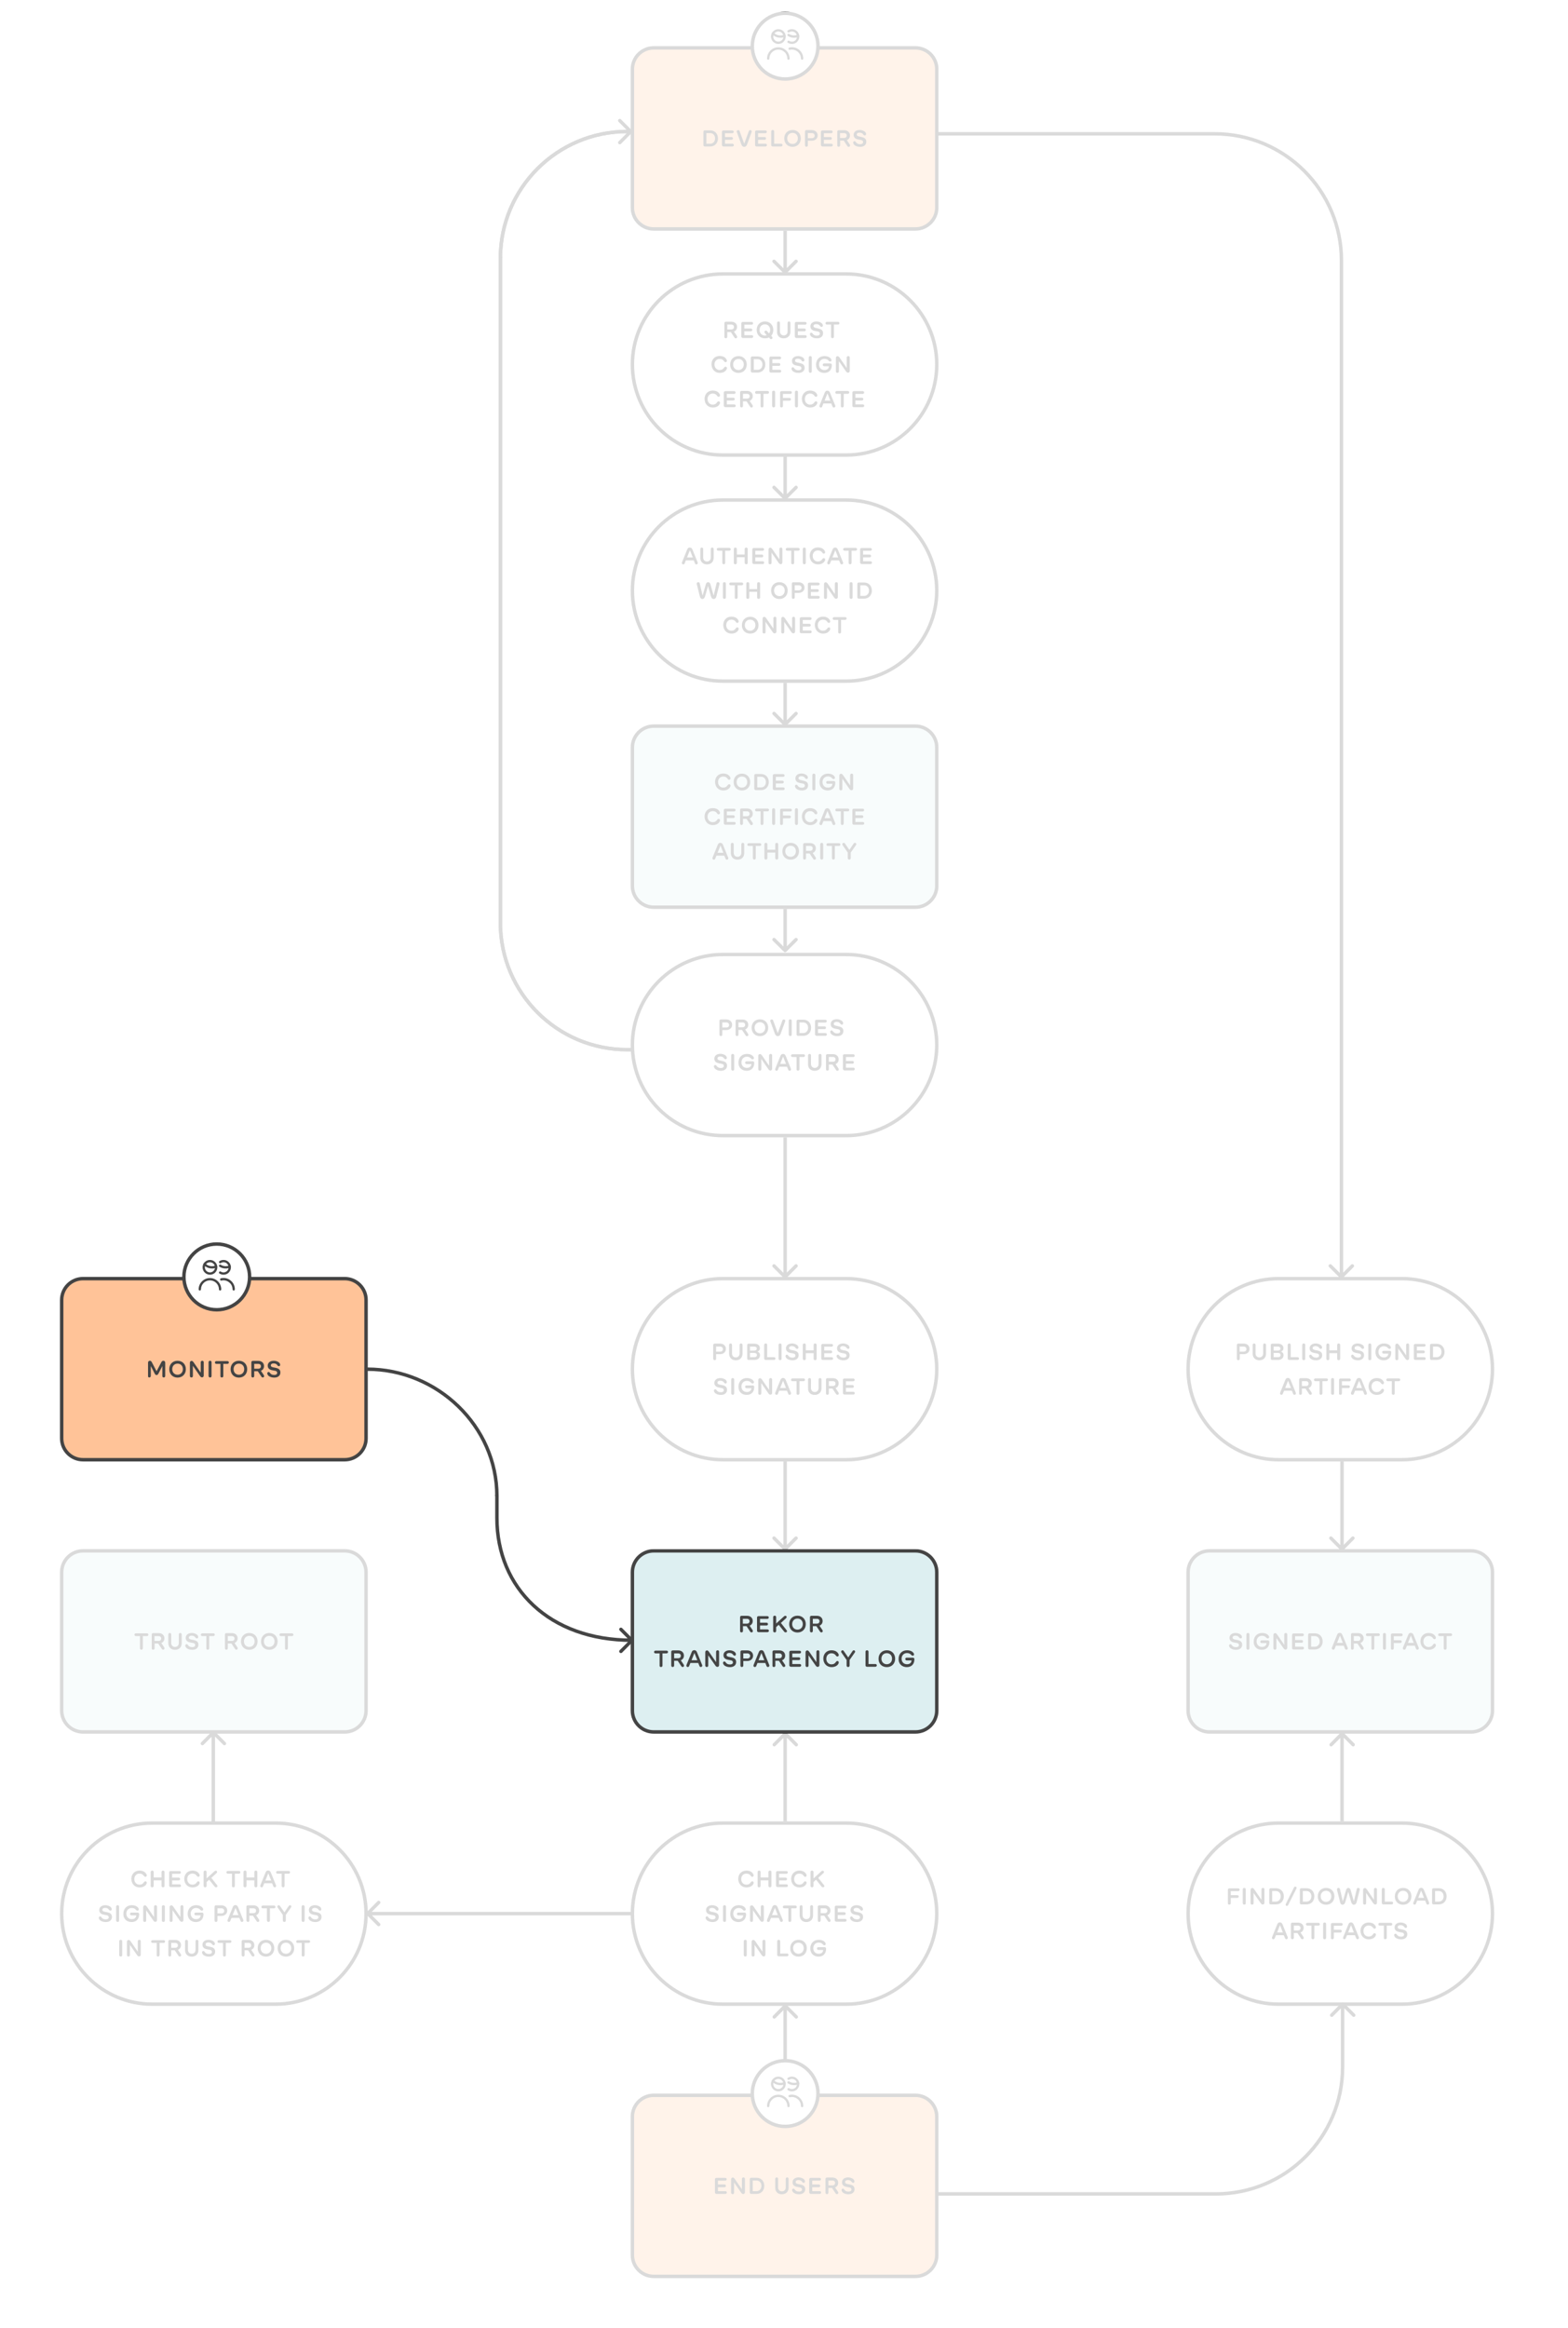 <svg xmlns="http://www.w3.org/2000/svg" xmlns:xlink="http://www.w3.org/1999/xlink" x="0" y="0" version="1.1" viewBox="530 -909 1360 2018" xml:space="preserve" style="enable-background:new 530 -909 1360 2018"><style type="text/css">.st0{fill:#fff}.st1{fill:#444}.st2{fill:#ffc398}.st3{fill:#ddeff1}.st4{opacity:.8;fill:#fff}.st5{display:none}.st6{display:inline;opacity:.85;fill:#fff}</style><g id="MAIN"><g><path d="M530-909h1360v2018H530V-909z" class="st0"/></g><g><path d="M1139,526.7l-9.5-9.5c-0.6-0.6-0.6-1.5,0-2.1l9.5-9.6c0.6-0.6,1.5-0.6,2.1,0c0.6,0.6,0.6,1.5,0,2.1l-7.6,7.6 v1.8l7.6,7.6c0.6,0.6,0.6,1.5,0,2.1C1140.5,527.2,1139.6,527.2,1139,526.7z" class="st1"/></g><g><path d="M1097,907.5h227c10.2,0,18.5,8.3,18.5,18.5v120c0,10.2-8.3,18.5-18.5,18.5h-227c-10.2,0-18.5-8.3-18.5-18.5 V926C1078.5,915.8,1086.8,907.5,1097,907.5z" class="st2"/><path d="M1324,1066h-227c-11,0-20-9-20-20V926c0-11,9-20,20-20h227c11,0,20,9,20,20v120 C1344,1057,1335,1066,1324,1066z M1097,909c-9.4,0-17,7.6-17,17v120c0,9.4,7.6,17,17,17h227c9.4,0,17-7.6,17-17V926 c0-9.4-7.6-17-17-17H1097z" class="st1"/></g><g><path d="M1151.5,993h7.6c0.7,0,1.3-0.5,1.3-1.2s-0.5-1.2-1.3-1.2h-6.4v-3.4h5.7c0.7,0,1.2-0.5,1.2-1.2 c0-0.7-0.5-1.2-1.2-1.2h-5.7v-3.3h6.3c0.7,0,1.3-0.5,1.3-1.2c0-0.7-0.5-1.2-1.3-1.2h-7.6c-0.8,0-1.3,0.5-1.3,1.3v11.5 C1150.2,992.5,1150.8,993,1151.5,993z M1165.4,993.2c0.8,0,1.3-0.5,1.3-1.3v-8.8l6.2,8.9c0.6,0.8,1.1,1.1,1.7,1.1 c0.9,0,1.5-0.6,1.5-1.6V980c0-0.8-0.5-1.3-1.3-1.3c-0.7,0-1.3,0.5-1.3,1.3v9l-6.2-9c-0.7-0.9-1.1-1.2-1.7-1.2 c-0.9,0-1.5,0.7-1.5,1.6v11.6C1164.2,992.7,1164.7,993.2,1165.4,993.2z M1181.6,993h4.5c4.1,0,6.8-2.9,6.8-7c0-4.1-2.7-7-6.8-7 h-4.5c-0.8,0-1.3,0.5-1.3,1.3v11.5C1180.3,992.5,1180.9,993,1181.6,993z M1182.9,990.5v-9.1h3.3c2.5,0,4.2,1.9,4.2,4.6 c0,2.7-1.7,4.6-4.2,4.6H1182.9z M1208.1,993.3c3.6,0,5.9-2.3,5.9-5.8V980c0-0.8-0.5-1.3-1.3-1.3c-0.7,0-1.2,0.5-1.2,1.3v7.3 c0,2.1-1.3,3.5-3.3,3.5c-2,0-3.3-1.4-3.3-3.5V980c0-0.8-0.5-1.3-1.2-1.3c-0.8,0-1.3,0.5-1.3,1.3v7.5 C1202.3,991,1204.6,993.3,1208.1,993.3z M1223.1,993.3c3.2,0,5.3-1.7,5.3-4.4c0-2.6-1.7-3.5-3.7-4l-2.5-0.5 c-1.3-0.3-2.1-0.6-2.1-1.7c0-1.1,1-1.7,2.4-1.7c1.7,0,2.8,0.7,3.4,1.8c0.4,0.3,0.7,0.6,1.2,0.6c0.7,0,1.1-0.5,1.1-1.2 c0-0.8-0.5-1.7-1.4-2.3c-1-0.6-2.3-1.2-4.1-1.2c-3.2,0-5.3,1.7-5.3,4.2c0,2.4,1.5,3.5,3.8,4l2.6,0.5c1.1,0.2,1.8,0.7,1.8,1.8 c0,1.1-0.9,1.8-2.5,1.8c-2,0-3.1-0.7-4-2.1c-0.3-0.3-0.6-0.5-0.9-0.5c-0.7,0-1.2,0.6-1.2,1.2c0,0.8,0.6,1.8,1.4,2.4 C1219.6,992.8,1221,993.3,1223.1,993.3z M1233.3,993h7.6c0.7,0,1.3-0.5,1.3-1.2s-0.5-1.2-1.3-1.2h-6.4v-3.4h5.7 c0.7,0,1.2-0.5,1.2-1.2c0-0.7-0.5-1.2-1.2-1.2h-5.7v-3.3h6.3c0.7,0,1.3-0.5,1.3-1.2c0-0.7-0.5-1.2-1.3-1.2h-7.6 c-0.8,0-1.3,0.5-1.3,1.3v11.5C1232.1,992.5,1232.6,993,1233.3,993z M1247.2,993.2c0.8,0,1.3-0.5,1.3-1.3v-4.1h3.1l3.2,4.8 c0.2,0.3,0.6,0.6,1.1,0.6c0.7,0,1.2-0.5,1.2-1.1c0-0.3-0.1-0.6-0.3-1l-2.5-3.7c1.7-0.7,2.7-2.1,2.7-4.1c0-2.7-2.1-4.5-4.9-4.5 h-4.8c-0.8,0-1.3,0.5-1.3,1.3v11.7C1246,992.7,1246.5,993.2,1247.2,993.2z M1248.5,985.5v-4.1h3.6c1.3,0,2.2,0.8,2.2,2.1 c0,1.3-0.9,2.1-2.2,2.1H1248.5z M1265.9,993.3c3.2,0,5.3-1.7,5.3-4.4c0-2.6-1.7-3.5-3.7-4l-2.5-0.5c-1.3-0.3-2-0.6-2-1.7 c0-1.1,1-1.7,2.4-1.7c1.7,0,2.8,0.7,3.4,1.8c0.4,0.3,0.7,0.6,1.2,0.6c0.7,0,1.1-0.5,1.1-1.2c0-0.8-0.5-1.7-1.4-2.3 c-1-0.6-2.3-1.2-4.1-1.2c-3.2,0-5.3,1.7-5.3,4.2c0,2.4,1.5,3.5,3.8,4l2.6,0.5c1.1,0.2,1.8,0.7,1.8,1.8c0,1.1-0.9,1.8-2.5,1.8 c-2,0-3.1-0.7-4-2.1c-0.3-0.3-0.6-0.5-0.9-0.5c-0.7,0-1.2,0.6-1.2,1.2c0,0.8,0.6,1.8,1.4,2.4 C1262.5,992.8,1263.9,993.3,1265.9,993.3z" class="st1"/></g><g><path d="M602,199.5h227c10.2,0,18.5,8.3,18.5,18.5v120c0,10.2-8.3,18.5-18.5,18.5H602c-10.2,0-18.5-8.3-18.5-18.5V218 C583.5,207.8,591.8,199.5,602,199.5z" class="st2"/><path d="M829,358H602c-11,0-20-9-20-20V218c0-11,9-20,20-20h227c11,0,20,9,20,20v120C849,349,840,358,829,358z M602,201c-9.4,0-17,7.6-17,17v120c0,9.4,7.6,17,17,17h227c9.4,0,17-7.6,17-17V218c0-9.4-7.6-17-17-17H602z" class="st1"/></g><g><path d="M659.5,285.2c0.7,0,1.3-0.6,1.3-1.3v-8.6l3.3,6.4c0.5,1,0.9,1.4,1.7,1.4c0.8,0,1.1-0.4,1.7-1.4l3.3-6.4v8.6 c0,0.8,0.5,1.3,1.2,1.3c0.7,0,1.3-0.5,1.3-1.3v-11.5c0-1.1-0.7-1.7-1.6-1.7c-0.8,0-1.3,0.4-1.8,1.3l-4.1,7.8l-4.1-7.8 c-0.5-0.9-0.9-1.3-1.7-1.3c-0.9,0-1.6,0.6-1.6,1.7v11.5C658.3,284.7,658.8,285.2,659.5,285.2z M684,285.3c4.2,0,7.2-3,7.2-7.3 c0-4.3-3-7.3-7.2-7.3c-4.2,0-7.2,3-7.2,7.3C676.8,282.3,679.8,285.3,684,285.3z M679.4,278c0-2.8,1.9-4.8,4.6-4.8 c2.7,0,4.6,1.9,4.6,4.8c0,2.8-1.9,4.8-4.6,4.8C681.3,282.8,679.4,280.8,679.4,278z M696,285.2c0.8,0,1.3-0.5,1.3-1.3v-8.8l6.2,8.9 c0.6,0.8,1.1,1.1,1.7,1.1c0.9,0,1.5-0.6,1.5-1.6V272c0-0.8-0.5-1.3-1.3-1.3c-0.7,0-1.3,0.5-1.3,1.3v9l-6.2-9 c-0.7-0.9-1.1-1.2-1.7-1.2c-0.9,0-1.5,0.7-1.5,1.6v11.6C694.8,284.7,695.3,285.2,696,285.2z M712.2,285.2c0.8,0,1.3-0.5,1.3-1.3 V272c0-0.8-0.5-1.3-1.3-1.3c-0.8,0-1.3,0.5-1.3,1.3v11.9C711,284.7,711.5,285.2,712.2,285.2z M722.4,285.2c0.8,0,1.3-0.5,1.3-1.3 v-10.5h3.5c0.7,0,1.3-0.5,1.3-1.2c0-0.7-0.5-1.2-1.3-1.2h-9.5c-0.7,0-1.3,0.5-1.3,1.2c0,0.7,0.5,1.2,1.3,1.2h3.5v10.5 C721.1,284.7,721.6,285.2,722.4,285.2z M737.2,285.3c4.2,0,7.2-3,7.2-7.3c0-4.3-3-7.3-7.2-7.3c-4.2,0-7.2,3-7.2,7.3 C730,282.3,733,285.3,737.2,285.3z M732.6,278c0-2.8,1.9-4.8,4.6-4.8c2.7,0,4.6,1.9,4.6,4.8c0,2.8-1.9,4.8-4.6,4.8 C734.5,282.8,732.6,280.8,732.6,278z M749.2,285.2c0.8,0,1.3-0.5,1.3-1.3v-4.1h3.1l3.2,4.8c0.2,0.3,0.6,0.6,1.1,0.6 c0.7,0,1.2-0.5,1.2-1.1c0-0.3-0.1-0.6-0.3-1l-2.5-3.7c1.7-0.7,2.7-2.1,2.7-4.1c0-2.7-2.1-4.5-4.9-4.5h-4.8c-0.8,0-1.3,0.5-1.3,1.3 v11.7C748,284.7,748.5,285.2,749.2,285.2z M750.5,277.5v-4.1h3.6c1.3,0,2.2,0.8,2.2,2.1c0,1.3-0.9,2.1-2.2,2.1H750.5z M767.9,285.3c3.2,0,5.3-1.7,5.3-4.4c0-2.6-1.7-3.5-3.7-4l-2.5-0.5c-1.3-0.3-2.1-0.6-2.1-1.7c0-1.1,1-1.7,2.4-1.7 c1.7,0,2.8,0.7,3.4,1.8c0.4,0.3,0.7,0.6,1.2,0.6c0.7,0,1.1-0.5,1.1-1.2c0-0.8-0.5-1.7-1.4-2.3c-1-0.6-2.3-1.2-4.1-1.2 c-3.2,0-5.3,1.7-5.3,4.2c0,2.4,1.5,3.5,3.8,4l2.6,0.5c1.1,0.2,1.8,0.7,1.8,1.8c0,1.1-0.9,1.8-2.5,1.8c-2,0-3.1-0.7-4-2.1 c-0.3-0.3-0.6-0.5-0.9-0.5c-0.7,0-1.2,0.6-1.2,1.2c0,0.8,0.6,1.8,1.4,2.4C764.5,284.8,765.9,285.3,767.9,285.3z" class="st1"/></g><g><path d="M1097-279.5h227c10.2,0,18.5,8.3,18.5,18.5v120c0,10.2-8.3,18.5-18.5,18.5h-227c-10.2,0-18.5-8.3-18.5-18.5 v-120C1078.5-271.2,1086.8-279.5,1097-279.5z" class="st3"/><path d="M1324-121h-227c-11,0-20-9-20-20v-120c0-11,9-20,20-20h227c11,0,20,9,20,20v120C1344-130,1335-121,1324-121z M1097-278c-9.4,0-17,7.6-17,17v120c0,9.4,7.6,17,17,17h227c9.4,0,17-7.6,17-17v-120c0-9.4-7.6-17-17-17H1097z" class="st1"/></g><g><path d="M1157.4-223.7c2.3,0,4.2-0.8,5.4-2.3c0.5-0.6,0.8-1.4,0.8-1.9c0-0.7-0.5-1.2-1.2-1.2c-0.4,0-0.8,0.2-1.2,0.7 c-0.8,1.4-2.1,2.2-3.9,2.2c-2.6,0-4.5-2-4.5-4.8c0-2.8,1.8-4.8,4.5-4.8c1.8,0,3.1,0.7,3.9,2.1c0.4,0.5,0.8,0.7,1.2,0.7 c0.7,0,1.2-0.6,1.2-1.2c0-0.6-0.4-1.4-0.9-2c-1.3-1.5-3.1-2.2-5.4-2.2c-4.2,0-7.1,3-7.1,7.3 C1150.3-226.7,1153.2-223.7,1157.4-223.7z M1173.5-223.7c4.2,0,7.2-3,7.2-7.3c0-4.3-3-7.3-7.2-7.3c-4.2,0-7.2,3-7.2,7.3 C1166.3-226.7,1169.3-223.7,1173.5-223.7z M1168.9-231c0-2.8,1.9-4.8,4.6-4.8c2.7,0,4.6,1.9,4.6,4.8c0,2.8-1.9,4.8-4.6,4.8 C1170.8-226.2,1168.9-228.2,1168.9-231z M1185.5-224h4.5c4.1,0,6.8-2.9,6.8-7c0-4.1-2.7-7-6.8-7h-4.5c-0.8,0-1.3,0.5-1.3,1.3v11.5 C1184.3-224.5,1184.8-224,1185.5-224z M1186.8-226.5v-9.1h3.3c2.5,0,4.2,1.9,4.2,4.6c0,2.7-1.6,4.6-4.2,4.6H1186.8z M1201.7-224 h7.6c0.7,0,1.3-0.5,1.3-1.2s-0.5-1.2-1.3-1.2h-6.4v-3.4h5.7c0.7,0,1.2-0.5,1.2-1.2c0-0.7-0.5-1.2-1.2-1.2h-5.7v-3.3h6.3 c0.7,0,1.3-0.5,1.3-1.2c0-0.7-0.5-1.2-1.3-1.2h-7.6c-0.8,0-1.3,0.5-1.3,1.3v11.5C1200.4-224.5,1200.9-224,1201.7-224z M1225.6-223.7c3.2,0,5.3-1.7,5.3-4.4c0-2.6-1.7-3.5-3.7-4l-2.5-0.6c-1.3-0.3-2.1-0.6-2.1-1.7c0-1.1,1-1.7,2.4-1.7 c1.7,0,2.8,0.7,3.4,1.8c0.4,0.4,0.7,0.6,1.2,0.6c0.7,0,1.1-0.5,1.1-1.2c0-0.8-0.5-1.7-1.4-2.3c-1-0.6-2.3-1.2-4.1-1.2 c-3.2,0-5.3,1.6-5.3,4.2c0,2.4,1.5,3.5,3.8,4l2.6,0.5c1.1,0.2,1.8,0.7,1.8,1.8c0,1.1-0.9,1.8-2.5,1.8c-2,0-3.1-0.7-4-2.1 c-0.3-0.3-0.6-0.5-0.9-0.5c-0.7,0-1.2,0.5-1.2,1.2c0,0.8,0.6,1.8,1.4,2.4C1222.1-224.2,1223.5-223.7,1225.6-223.7z M1235.9-223.8 c0.8,0,1.3-0.5,1.3-1.3V-237c0-0.8-0.5-1.3-1.3-1.3c-0.8,0-1.3,0.5-1.3,1.3v11.9C1234.6-224.3,1235.1-223.8,1235.9-223.8z M1247.9-223.7c3.9,0,6.6-2.4,6.6-6.8c0-1-0.6-1.4-1.3-1.4h-5.4c-0.7,0-1.2,0.4-1.2,1.2c0,0.7,0.6,1.2,1.2,1.2h4.2 c-0.1,2.1-1.6,3.3-3.9,3.3c-2.9,0-4.7-2-4.7-4.8c0-2.8,1.9-4.9,4.7-4.9c1.8,0,3.1,0.8,3.8,1.8c0.4,0.4,0.8,0.5,1.2,0.5 c0.6,0,1.1-0.4,1.1-1.1c0-0.8-0.7-1.7-1.5-2.3c-1.1-0.8-2.6-1.3-4.6-1.3c-4.3,0-7.3,3-7.3,7.4 C1240.7-226.7,1243.6-223.7,1247.9-223.7z M1259.3-223.8c0.8,0,1.3-0.5,1.3-1.3v-8.8l6.2,8.9c0.6,0.8,1.1,1.1,1.7,1.1 c0.9,0,1.5-0.7,1.5-1.6V-237c0-0.8-0.5-1.3-1.3-1.3c-0.7,0-1.3,0.5-1.3,1.3v9l-6.2-9c-0.7-0.9-1.1-1.2-1.7-1.2 c-0.9,0-1.5,0.6-1.5,1.6v11.6C1258-224.3,1258.5-223.8,1259.3-223.8z M1148.3-193.7c2.3,0,4.2-0.8,5.4-2.3 c0.5-0.6,0.8-1.4,0.8-1.9c0-0.7-0.5-1.2-1.2-1.2c-0.4,0-0.8,0.2-1.2,0.7c-0.8,1.4-2.1,2.2-3.9,2.2c-2.6,0-4.5-2-4.5-4.8 c0-2.8,1.8-4.8,4.5-4.8c1.8,0,3.1,0.7,3.9,2.1c0.4,0.5,0.8,0.7,1.2,0.7c0.7,0,1.2-0.6,1.2-1.2c0-0.6-0.4-1.4-0.9-2 c-1.3-1.5-3.1-2.2-5.4-2.2c-4.2,0-7.1,3-7.1,7.3C1141.2-196.7,1144.1-193.7,1148.3-193.7z M1159.2-194h7.6c0.7,0,1.3-0.5,1.3-1.2 s-0.5-1.2-1.3-1.2h-6.4v-3.4h5.7c0.7,0,1.2-0.5,1.2-1.2c0-0.7-0.5-1.2-1.2-1.2h-5.7v-3.3h6.3c0.7,0,1.3-0.5,1.3-1.2 c0-0.7-0.5-1.2-1.3-1.2h-7.6c-0.8,0-1.3,0.5-1.3,1.3v11.5C1158-194.5,1158.5-194,1159.2-194z M1173.1-193.8c0.8,0,1.3-0.5,1.3-1.3 v-4h3.1l3.2,4.8c0.2,0.4,0.6,0.6,1.1,0.6c0.7,0,1.2-0.5,1.2-1.1c0-0.3-0.1-0.6-0.3-1l-2.5-3.7c1.7-0.7,2.7-2.1,2.7-4.1 c0-2.7-2.1-4.5-4.9-4.5h-4.8c-0.8,0-1.3,0.5-1.3,1.3v11.7C1171.9-194.3,1172.4-193.8,1173.1-193.8z M1174.4-201.5v-4.1h3.6 c1.3,0,2.2,0.8,2.2,2.1c0,1.3-0.9,2.1-2.2,2.1H1174.4z M1190.9-193.8c0.8,0,1.3-0.5,1.3-1.3v-10.5h3.5c0.7,0,1.3-0.5,1.3-1.2 c0-0.7-0.5-1.2-1.3-1.2h-9.5c-0.7,0-1.3,0.5-1.3,1.2c0,0.7,0.5,1.2,1.3,1.2h3.5v10.5C1189.6-194.3,1190.1-193.8,1190.9-193.8z M1201-193.8c0.8,0,1.3-0.5,1.3-1.3V-207c0-0.8-0.5-1.3-1.3-1.3c-0.8,0-1.3,0.5-1.3,1.3v11.9 C1199.8-194.3,1200.3-193.8,1201-193.8z M1207.8-193.8c0.8,0,1.3-0.5,1.3-1.3v-4.5h5.6c0.7,0,1.3-0.5,1.3-1.2 c0-0.7-0.5-1.2-1.3-1.2h-5.6v-3.5h6.4c0.7,0,1.3-0.5,1.3-1.2c0-0.7-0.5-1.2-1.3-1.2h-7.6c-0.8,0-1.3,0.5-1.3,1.3v11.7 C1206.5-194.3,1207-193.8,1207.8-193.8z M1220.8-193.8c0.8,0,1.3-0.5,1.3-1.3V-207c0-0.8-0.5-1.3-1.3-1.3c-0.8,0-1.3,0.5-1.3,1.3 v11.9C1219.6-194.3,1220.1-193.8,1220.8-193.8z M1232.7-193.7c2.3,0,4.2-0.8,5.4-2.3c0.5-0.6,0.8-1.4,0.8-1.9 c0-0.7-0.5-1.2-1.2-1.2c-0.4,0-0.8,0.2-1.2,0.7c-0.8,1.4-2.1,2.2-3.9,2.2c-2.6,0-4.5-2-4.5-4.8c0-2.8,1.8-4.8,4.5-4.8 c1.8,0,3.1,0.7,3.9,2.1c0.4,0.5,0.8,0.7,1.2,0.7c0.7,0,1.2-0.6,1.2-1.2c0-0.6-0.4-1.4-0.9-2c-1.3-1.5-3.1-2.2-5.4-2.2 c-4.2,0-7.1,3-7.1,7.3C1225.6-196.7,1228.5-193.7,1232.7-193.7z M1241.9-193.7c0.6,0,1-0.3,1.2-0.8l1.1-2.7h6.8l1.1,2.7 c0.2,0.5,0.6,0.8,1.2,0.8c0.6,0,1.2-0.5,1.2-1.2c0-0.2,0-0.5-0.2-0.8l-4.3-10.6c-0.5-1.3-1.2-2-2.4-2c-1.2,0-1.9,0.6-2.4,2 l-4.3,10.6c-0.1,0.3-0.2,0.6-0.2,0.8C1240.7-194.3,1241.3-193.7,1241.9-193.7z M1245.2-199.7l2.5-6.3l2.5,6.3H1245.2z M1260.5-193.8c0.8,0,1.3-0.5,1.3-1.3v-10.5h3.5c0.7,0,1.3-0.5,1.3-1.2c0-0.7-0.5-1.2-1.3-1.2h-9.5c-0.7,0-1.3,0.5-1.3,1.2 c0,0.7,0.5,1.2,1.3,1.2h3.5v10.5C1259.2-194.3,1259.8-193.8,1260.5-193.8z M1270.7-194h7.6c0.7,0,1.3-0.5,1.3-1.2 s-0.5-1.2-1.3-1.2h-6.4v-3.4h5.7c0.7,0,1.2-0.5,1.2-1.2c0-0.7-0.5-1.2-1.2-1.2h-5.7v-3.3h6.3c0.7,0,1.3-0.5,1.3-1.2 c0-0.7-0.5-1.2-1.3-1.2h-7.6c-0.8,0-1.3,0.5-1.3,1.3v11.5C1269.4-194.5,1269.9-194,1270.7-194z M1149.1-163.7c0.6,0,1-0.3,1.2-0.8 l1.1-2.7h6.8l1.1,2.7c0.2,0.5,0.6,0.8,1.2,0.8c0.6,0,1.2-0.5,1.2-1.2c0-0.2,0-0.5-0.2-0.8l-4.3-10.6c-0.5-1.3-1.2-2-2.4-2 c-1.2,0-1.9,0.6-2.4,2l-4.3,10.6c-0.1,0.3-0.2,0.6-0.2,0.8C1147.9-164.3,1148.5-163.7,1149.1-163.7z M1152.4-169.7l2.5-6.3 l2.5,6.3H1152.4z M1169.7-163.7c3.6,0,5.8-2.3,5.8-5.8v-7.5c0-0.8-0.5-1.3-1.3-1.3c-0.7,0-1.2,0.5-1.2,1.3v7.3 c0,2.1-1.3,3.5-3.3,3.5c-2,0-3.3-1.4-3.3-3.5v-7.3c0-0.8-0.5-1.3-1.2-1.3s-1.3,0.5-1.3,1.3v7.5 C1163.9-166,1166.2-163.7,1169.7-163.7z M1184.2-163.8c0.8,0,1.3-0.5,1.3-1.3v-10.5h3.5c0.7,0,1.3-0.5,1.3-1.2 c0-0.7-0.5-1.2-1.3-1.2h-9.5c-0.7,0-1.3,0.5-1.3,1.2c0,0.7,0.5,1.2,1.3,1.2h3.5v10.5C1183-164.3,1183.5-163.8,1184.2-163.8z M1203.7-163.8c0.8,0,1.3-0.5,1.3-1.3V-177c0-0.8-0.5-1.3-1.3-1.3c-0.8,0-1.3,0.5-1.3,1.3v4.7h-6.8v-4.7c0-0.8-0.5-1.3-1.3-1.3 c-0.8,0-1.3,0.5-1.3,1.3v11.9c0,0.8,0.5,1.3,1.3,1.3c0.8,0,1.3-0.5,1.3-1.3v-4.8h6.8v4.8C1202.5-164.3,1203-163.8,1203.7-163.8z M1215.8-163.7c4.2,0,7.2-3,7.2-7.3c0-4.3-3-7.3-7.2-7.3c-4.2,0-7.2,3-7.2,7.3C1208.5-166.7,1211.5-163.7,1215.8-163.7z M1211.1-171c0-2.8,1.9-4.8,4.6-4.8c2.7,0,4.6,1.9,4.6,4.8c0,2.8-1.9,4.8-4.6,4.8C1213.1-166.2,1211.1-168.2,1211.1-171z M1227.8-163.8c0.8,0,1.3-0.5,1.3-1.3v-4h3.1l3.2,4.8c0.2,0.4,0.6,0.6,1.1,0.6c0.7,0,1.2-0.5,1.2-1.1c0-0.3-0.1-0.6-0.3-1 l-2.5-3.7c1.6-0.7,2.7-2.1,2.7-4.1c0-2.7-2.1-4.5-4.9-4.5h-4.8c-0.8,0-1.3,0.5-1.3,1.3v11.7C1226.5-164.3,1227-163.8,1227.8-163.8 z M1229.1-171.5v-4.1h3.6c1.3,0,2.2,0.8,2.2,2.1c0,1.3-0.9,2.1-2.2,2.1H1229.1z M1242.7-163.8c0.8,0,1.3-0.5,1.3-1.3V-177 c0-0.8-0.5-1.3-1.3-1.3c-0.8,0-1.3,0.5-1.3,1.3v11.9C1241.4-164.3,1241.9-163.8,1242.7-163.8z M1252.8-163.8 c0.8,0,1.3-0.5,1.3-1.3v-10.5h3.5c0.7,0,1.3-0.5,1.3-1.2c0-0.7-0.5-1.2-1.3-1.2h-9.5c-0.7,0-1.3,0.5-1.3,1.2 c0,0.7,0.5,1.2,1.3,1.2h3.5v10.5C1251.6-164.3,1252.1-163.8,1252.8-163.8z M1260.7-176.5l4.6,6.6v4.8c0,0.8,0.5,1.3,1.3,1.3 c0.8,0,1.3-0.5,1.3-1.3v-4.8l4.6-6.6c0.1-0.2,0.2-0.4,0.2-0.7c0-0.6-0.5-1.1-1.2-1.1c-0.6,0-0.9,0.4-1.2,0.8l-3.6,5.3l-3.7-5.3 c-0.3-0.5-0.6-0.8-1.2-0.8c-0.7,0-1.2,0.5-1.2,1.1C1260.5-176.9,1260.6-176.7,1260.7-176.5z" class="st1"/></g><g><path d="M1579,435.5h227c10.2,0,18.5,8.3,18.5,18.5v120c0,10.2-8.3,18.5-18.5,18.5h-227c-10.2,0-18.5-8.3-18.5-18.5 V454C1560.5,443.8,1568.8,435.5,1579,435.5z" class="st3"/><path d="M1806,594h-227c-11,0-20-9-20-20V454c0-11,9-20,20-20h227c11,0,20,9,20,20v120C1826,585,1817,594,1806,594z M1579,437c-9.4,0-17,7.6-17,17v120c0,9.4,7.6,17,17,17h227c9.4,0,17-7.6,17-17V454c0-9.4-7.6-17-17-17H1579z" class="st1"/></g><g><path d="M1602.1,521.3c3.2,0,5.3-1.7,5.3-4.4c0-2.6-1.7-3.5-3.7-4l-2.5-0.5c-1.3-0.3-2.1-0.6-2.1-1.7 c0-1.1,1-1.7,2.4-1.7c1.7,0,2.8,0.7,3.4,1.8c0.4,0.3,0.7,0.6,1.2,0.6c0.7,0,1.1-0.5,1.1-1.2c0-0.8-0.5-1.7-1.4-2.3 c-1-0.6-2.3-1.2-4.1-1.2c-3.2,0-5.3,1.7-5.3,4.2c0,2.4,1.5,3.5,3.8,4l2.6,0.5c1.1,0.2,1.8,0.7,1.8,1.8c0,1.1-0.9,1.8-2.5,1.8 c-2,0-3.1-0.7-4-2.1c-0.3-0.3-0.6-0.5-0.9-0.5c-0.7,0-1.2,0.6-1.2,1.2c0,0.8,0.6,1.8,1.4,2.4 C1598.7,520.8,1600,521.3,1602.1,521.3z M1612.4,521.2c0.8,0,1.3-0.5,1.3-1.3V508c0-0.8-0.5-1.3-1.3-1.3c-0.8,0-1.3,0.5-1.3,1.3 v11.9C1611.1,520.7,1611.6,521.2,1612.4,521.2z M1624.4,521.3c3.9,0,6.6-2.4,6.6-6.8c0-1-0.6-1.4-1.3-1.4h-5.4 c-0.7,0-1.2,0.4-1.2,1.2c0,0.7,0.5,1.2,1.2,1.2h4.2c-0.1,2.1-1.6,3.3-3.9,3.3c-2.8,0-4.7-2-4.7-4.8c0-2.8,1.9-4.9,4.7-4.9 c1.8,0,3.1,0.8,3.8,1.8c0.4,0.4,0.8,0.5,1.2,0.5c0.6,0,1.2-0.4,1.2-1.1c0-0.8-0.7-1.7-1.5-2.3c-1.1-0.8-2.6-1.3-4.6-1.3 c-4.3,0-7.3,3-7.3,7.4C1617.2,518.3,1620.1,521.3,1624.4,521.3z M1635.8,521.2c0.8,0,1.3-0.5,1.3-1.3v-8.8l6.2,8.9 c0.6,0.8,1.1,1.1,1.7,1.1c0.9,0,1.5-0.6,1.5-1.6V508c0-0.8-0.5-1.3-1.3-1.3c-0.7,0-1.3,0.5-1.3,1.3v9l-6.2-9 c-0.7-0.9-1.1-1.2-1.7-1.2c-0.9,0-1.5,0.7-1.5,1.6v11.6C1634.6,520.7,1635.1,521.2,1635.8,521.2z M1652,521h7.7 c0.7,0,1.3-0.5,1.3-1.2s-0.5-1.2-1.3-1.2h-6.4v-3.4h5.7c0.7,0,1.2-0.5,1.2-1.2c0-0.7-0.5-1.2-1.2-1.2h-5.7v-3.3h6.3 c0.7,0,1.3-0.5,1.3-1.2c0-0.7-0.5-1.2-1.3-1.2h-7.6c-0.8,0-1.3,0.5-1.3,1.3v11.5C1650.7,520.5,1651.2,521,1652,521z M1665.9,521 h4.5c4.1,0,6.8-2.9,6.8-7c0-4.1-2.7-7-6.8-7h-4.5c-0.8,0-1.3,0.5-1.3,1.3v11.5C1664.7,520.5,1665.2,521,1665.9,521z M1667.2,518.5 v-9.1h3.2c2.5,0,4.2,1.9,4.2,4.6c0,2.7-1.7,4.6-4.2,4.6H1667.2z M1686.4,521.2c0.6,0,1-0.3,1.2-0.8l1.1-2.7h6.8l1.1,2.7 c0.2,0.5,0.6,0.8,1.2,0.8c0.7,0,1.2-0.5,1.2-1.2c0-0.2,0-0.5-0.2-0.8l-4.4-10.6c-0.5-1.3-1.2-2-2.4-2s-1.9,0.6-2.4,2l-4.3,10.6 c-0.1,0.3-0.2,0.6-0.2,0.8C1685.2,520.7,1685.8,521.2,1686.4,521.2z M1689.7,515.3l2.5-6.3l2.5,6.3H1689.7z M1702.9,521.2 c0.8,0,1.3-0.5,1.3-1.3v-4.1h3.1l3.2,4.8c0.2,0.3,0.6,0.6,1.1,0.6c0.7,0,1.2-0.5,1.2-1.1c0-0.3-0.1-0.6-0.3-1l-2.5-3.7 c1.7-0.7,2.8-2.1,2.8-4.1c0-2.7-2.1-4.5-4.9-4.5h-4.8c-0.8,0-1.3,0.5-1.3,1.3v11.7C1701.7,520.7,1702.2,521.2,1702.9,521.2z M1704.2,513.5v-4.1h3.6c1.3,0,2.2,0.8,2.2,2.1c0,1.3-0.9,2.1-2.2,2.1H1704.2z M1720.7,521.2c0.8,0,1.3-0.5,1.3-1.3v-10.5h3.5 c0.7,0,1.3-0.5,1.3-1.2c0-0.7-0.5-1.2-1.3-1.2h-9.5c-0.7,0-1.3,0.5-1.3,1.2c0,0.7,0.5,1.2,1.3,1.2h3.5v10.5 C1719.4,520.7,1719.9,521.2,1720.7,521.2z M1730.8,521.2c0.8,0,1.3-0.5,1.3-1.3V508c0-0.8-0.5-1.3-1.3-1.3c-0.8,0-1.3,0.5-1.3,1.3 v11.9C1729.6,520.7,1730.1,521.2,1730.8,521.2z M1737.6,521.2c0.8,0,1.3-0.5,1.3-1.3v-4.5h5.6c0.7,0,1.3-0.5,1.3-1.2 c0-0.7-0.5-1.2-1.3-1.2h-5.6v-3.5h6.4c0.7,0,1.3-0.5,1.3-1.2c0-0.7-0.5-1.2-1.3-1.2h-7.6c-0.8,0-1.3,0.5-1.3,1.3v11.7 C1736.3,520.7,1736.8,521.2,1737.6,521.2z M1748,521.2c0.6,0,1-0.3,1.2-0.8l1.1-2.7h6.8l1.1,2.7c0.2,0.5,0.6,0.8,1.2,0.8 c0.7,0,1.2-0.5,1.2-1.2c0-0.2,0-0.5-0.2-0.8l-4.3-10.6c-0.5-1.3-1.2-2-2.4-2s-1.9,0.6-2.4,2l-4.4,10.6c-0.1,0.3-0.2,0.6-0.2,0.8 C1746.8,520.7,1747.3,521.2,1748,521.2z M1751.2,515.3l2.5-6.3l2.5,6.3H1751.2z M1769.2,521.3c2.3,0,4.2-0.8,5.4-2.2 c0.5-0.6,0.8-1.4,0.8-1.9c0-0.7-0.5-1.2-1.2-1.2c-0.4,0-0.8,0.2-1.2,0.7c-0.8,1.4-2.1,2.2-3.9,2.2c-2.6,0-4.5-2-4.5-4.8 c0-2.8,1.8-4.8,4.5-4.8c1.8,0,3.1,0.8,3.9,2.1c0.4,0.5,0.8,0.7,1.2,0.7c0.7,0,1.2-0.6,1.2-1.2c0-0.6-0.4-1.4-0.9-2 c-1.3-1.5-3.1-2.2-5.4-2.2c-4.2,0-7.1,3-7.1,7.3C1762.1,518.3,1765,521.3,1769.2,521.3z M1783.4,521.2c0.8,0,1.3-0.5,1.3-1.3 v-10.5h3.5c0.7,0,1.3-0.5,1.3-1.2c0-0.7-0.5-1.2-1.3-1.2h-9.5c-0.7,0-1.3,0.5-1.3,1.2c0,0.7,0.5,1.2,1.3,1.2h3.5v10.5 C1782.2,520.7,1782.7,521.2,1783.4,521.2z" class="st1"/></g><g><path d="M1097,435.5h227c10.2,0,18.5,8.3,18.5,18.5v120c0,10.2-8.3,18.5-18.5,18.5h-227c-10.2,0-18.5-8.3-18.5-18.5 V454C1078.5,443.8,1086.8,435.5,1097,435.5z" class="st3"/><path d="M1324,594h-227c-11,0-20-9-20-20V454c0-11,9-20,20-20h227c11,0,20,9,20,20v120C1344,585,1335,594,1324,594z M1097,437c-9.4,0-17,7.6-17,17v120c0,9.4,7.6,17,17,17h227c9.4,0,17-7.6,17-17V454c0-9.4-7.6-17-17-17H1097z" class="st1"/></g><g><path d="M1173.1,506.2c0.8,0,1.3-0.5,1.3-1.3v-4.1h3.1l3.2,4.8c0.2,0.3,0.6,0.6,1.1,0.6c0.7,0,1.2-0.5,1.2-1.1 c0-0.3-0.1-0.6-0.3-1l-2.5-3.7c1.6-0.7,2.7-2.1,2.7-4.1c0-2.7-2.1-4.5-4.9-4.5h-4.8c-0.8,0-1.3,0.5-1.3,1.3v11.7 C1171.8,505.7,1172.3,506.2,1173.1,506.2z M1174.3,498.5v-4.1h3.6c1.3,0,2.2,0.8,2.2,2.1c0,1.3-0.9,2.1-2.2,2.1H1174.3z M1188,506 h7.6c0.7,0,1.3-0.5,1.3-1.2s-0.5-1.2-1.3-1.2h-6.4v-3.4h5.7c0.7,0,1.2-0.5,1.2-1.2c0-0.7-0.5-1.2-1.2-1.2h-5.7v-3.3h6.3 c0.7,0,1.3-0.5,1.3-1.2c0-0.7-0.5-1.2-1.3-1.2h-7.6c-0.8,0-1.3,0.5-1.3,1.3v11.5C1186.7,505.5,1187.2,506,1188,506z M1201.9,506.2 c0.8,0,1.3-0.5,1.3-1.3v-3.3l2.2-2l4.8,6c0.3,0.4,0.8,0.6,1.2,0.6c0.7,0,1.2-0.5,1.2-1c0-0.4-0.1-0.6-0.5-1.1l-4.8-6.1l4.3-3.9 c0.5-0.5,0.7-0.8,0.7-1.3c0-0.5-0.5-1-1.1-1c-0.5,0-0.8,0.2-1.1,0.4l-6.9,6.3V493c0-0.8-0.5-1.3-1.3-1.3c-0.8,0-1.3,0.5-1.3,1.3 v11.9C1200.6,505.7,1201.1,506.2,1201.9,506.2z M1221.7,506.3c4.2,0,7.2-3,7.2-7.3c0-4.3-3-7.3-7.2-7.3c-4.2,0-7.2,3-7.2,7.3 C1214.5,503.3,1217.5,506.3,1221.7,506.3z M1217.1,499c0-2.8,1.9-4.8,4.6-4.8c2.7,0,4.6,1.9,4.6,4.8c0,2.8-1.9,4.8-4.6,4.8 C1219,503.8,1217.1,501.8,1217.1,499z M1233.7,506.2c0.8,0,1.3-0.5,1.3-1.3v-4.1h3.1l3.2,4.8c0.2,0.3,0.6,0.6,1.1,0.6 c0.7,0,1.2-0.5,1.2-1.1c0-0.3-0.1-0.6-0.3-1l-2.5-3.7c1.6-0.7,2.7-2.1,2.7-4.1c0-2.7-2.1-4.5-4.9-4.5h-4.8c-0.8,0-1.3,0.5-1.3,1.3 v11.7C1232.5,505.7,1233,506.2,1233.7,506.2z M1235,498.5v-4.1h3.6c1.3,0,2.2,0.8,2.2,2.1c0,1.3-0.9,2.1-2.2,2.1H1235z M1103.3,536.2c0.8,0,1.3-0.5,1.3-1.3v-10.5h3.5c0.7,0,1.3-0.5,1.3-1.2c0-0.7-0.5-1.2-1.3-1.2h-9.5c-0.7,0-1.3,0.5-1.3,1.2 c0,0.7,0.5,1.2,1.3,1.2h3.5v10.5C1102,535.7,1102.5,536.2,1103.3,536.2z M1113.4,536.2c0.8,0,1.3-0.5,1.3-1.3v-4.1h3.1l3.2,4.8 c0.2,0.3,0.6,0.6,1.1,0.6c0.7,0,1.2-0.5,1.2-1.1c0-0.3-0.1-0.6-0.3-1l-2.5-3.7c1.6-0.7,2.7-2.1,2.7-4.1c0-2.7-2.1-4.5-4.9-4.5 h-4.8c-0.8,0-1.3,0.5-1.3,1.3v11.7C1112.2,535.7,1112.7,536.2,1113.4,536.2z M1114.7,528.5v-4.1h3.6c1.3,0,2.2,0.8,2.2,2.1 c0,1.3-0.9,2.1-2.2,2.1H1114.7z M1126.5,536.2c0.6,0,1-0.3,1.2-0.8l1.1-2.7h6.8l1.1,2.7c0.2,0.5,0.6,0.8,1.2,0.8 c0.6,0,1.2-0.5,1.2-1.2c0-0.2,0-0.5-0.2-0.8l-4.3-10.6c-0.5-1.3-1.2-2-2.4-2c-1.2,0-1.9,0.6-2.4,2l-4.3,10.6 c-0.1,0.3-0.2,0.6-0.2,0.8C1125.3,535.7,1125.9,536.2,1126.5,536.2z M1129.8,530.3l2.5-6.3l2.5,6.3H1129.8z M1143,536.2 c0.8,0,1.3-0.5,1.3-1.3v-8.8l6.2,8.9c0.6,0.8,1.1,1.1,1.7,1.1c0.9,0,1.5-0.6,1.5-1.6V523c0-0.8-0.5-1.3-1.3-1.3 c-0.7,0-1.3,0.5-1.3,1.3v9l-6.2-9c-0.7-0.9-1.1-1.2-1.7-1.2c-0.9,0-1.5,0.7-1.5,1.6v11.6C1141.8,535.7,1142.3,536.2,1143,536.2z M1163.2,536.3c3.2,0,5.3-1.7,5.3-4.4c0-2.6-1.7-3.5-3.7-4l-2.5-0.5c-1.3-0.3-2.1-0.6-2.1-1.7c0-1.1,1-1.7,2.4-1.7 c1.7,0,2.8,0.7,3.4,1.8c0.4,0.3,0.7,0.6,1.2,0.6c0.7,0,1.1-0.5,1.1-1.2c0-0.8-0.5-1.7-1.4-2.3c-1-0.6-2.3-1.2-4.1-1.2 c-3.2,0-5.3,1.7-5.3,4.2c0,2.4,1.5,3.5,3.8,4l2.6,0.5c1.1,0.2,1.8,0.7,1.8,1.8c0,1.1-0.9,1.8-2.5,1.8c-2,0-3.1-0.7-4-2.1 c-0.3-0.3-0.6-0.5-0.9-0.5c-0.7,0-1.2,0.6-1.2,1.2c0,0.8,0.6,1.8,1.4,2.4C1159.7,535.8,1161.1,536.3,1163.2,536.3z M1173.4,536.2 c0.8,0,1.3-0.5,1.3-1.3v-3.9h3.4c2.9,0,5.1-1.8,5.1-4.6c0-2.8-2.2-4.6-5.1-4.6h-4.6c-0.8,0-1.3,0.5-1.3,1.3v11.7 C1172.2,535.7,1172.7,536.2,1173.4,536.2z M1174.7,528.7v-4.3h3.5c1.4,0,2.4,0.9,2.4,2.2s-0.9,2.2-2.4,2.2H1174.7z M1184.7,536.2 c0.6,0,1-0.3,1.2-0.8l1.1-2.7h6.8l1.1,2.7c0.2,0.5,0.6,0.8,1.2,0.8c0.6,0,1.2-0.5,1.2-1.2c0-0.2,0-0.5-0.2-0.8l-4.3-10.6 c-0.5-1.3-1.2-2-2.4-2c-1.2,0-1.9,0.6-2.4,2l-4.3,10.6c-0.1,0.3-0.2,0.6-0.2,0.8C1183.4,535.7,1184,536.2,1184.7,536.2z M1187.9,530.3l2.5-6.3l2.5,6.3H1187.9z M1201.2,536.2c0.8,0,1.3-0.5,1.3-1.3v-4.1h3.1l3.2,4.8c0.2,0.3,0.6,0.6,1.1,0.6 c0.7,0,1.2-0.5,1.2-1.1c0-0.3-0.1-0.6-0.3-1l-2.5-3.7c1.7-0.7,2.7-2.1,2.7-4.1c0-2.7-2.1-4.5-4.9-4.5h-4.8c-0.8,0-1.3,0.5-1.3,1.3 v11.7C1199.9,535.7,1200.4,536.2,1201.2,536.2z M1202.4,528.5v-4.1h3.6c1.3,0,2.2,0.8,2.2,2.1c0,1.3-0.9,2.1-2.2,2.1H1202.4z M1216,536h7.6c0.7,0,1.3-0.5,1.3-1.2s-0.5-1.2-1.3-1.2h-6.4v-3.4h5.7c0.7,0,1.2-0.5,1.2-1.2c0-0.7-0.5-1.2-1.2-1.2h-5.7v-3.3h6.3 c0.7,0,1.3-0.5,1.3-1.2c0-0.7-0.5-1.2-1.3-1.2h-7.6c-0.8,0-1.3,0.5-1.3,1.3v11.5C1214.8,535.5,1215.3,536,1216,536z M1230,536.2 c0.8,0,1.3-0.5,1.3-1.3v-8.8l6.2,8.9c0.6,0.8,1.1,1.1,1.7,1.1c0.9,0,1.5-0.6,1.5-1.6V523c0-0.8-0.5-1.3-1.3-1.3 c-0.7,0-1.3,0.5-1.3,1.3v9l-6.2-9c-0.7-0.9-1.1-1.2-1.7-1.2c-0.9,0-1.5,0.7-1.5,1.6v11.6C1228.7,535.7,1229.2,536.2,1230,536.2z M1251.3,536.3c2.3,0,4.2-0.8,5.4-2.2c0.5-0.6,0.8-1.4,0.8-1.9c0-0.7-0.5-1.2-1.2-1.2c-0.4,0-0.8,0.2-1.2,0.7 c-0.8,1.4-2.1,2.2-3.9,2.2c-2.6,0-4.5-2-4.5-4.8c0-2.8,1.8-4.8,4.5-4.8c1.8,0,3.1,0.8,3.9,2.1c0.4,0.5,0.8,0.7,1.2,0.7 c0.7,0,1.2-0.6,1.2-1.2c0-0.6-0.4-1.4-0.9-2c-1.3-1.5-3.1-2.2-5.4-2.2c-4.2,0-7.1,3-7.1,7.3 C1244.2,533.3,1247.1,536.3,1251.3,536.3z M1259.7,523.5l4.6,6.6v4.8c0,0.8,0.5,1.3,1.3,1.3c0.8,0,1.3-0.5,1.3-1.3v-4.8l4.6-6.6 c0.1-0.2,0.2-0.4,0.2-0.7c0-0.6-0.5-1.1-1.2-1.1c-0.6,0-0.9,0.4-1.2,0.9l-3.6,5.3l-3.7-5.3c-0.3-0.5-0.6-0.9-1.2-0.9 c-0.7,0-1.2,0.5-1.2,1.1C1259.5,523.1,1259.6,523.3,1259.7,523.5z M1282,536h7.2c0.7,0,1.3-0.5,1.3-1.2s-0.5-1.2-1.3-1.2h-5.9V523 c0-0.8-0.5-1.3-1.3-1.3c-0.8,0-1.3,0.5-1.3,1.3v11.7C1280.7,535.5,1281.2,536,1282,536z M1299.2,536.3c4.2,0,7.2-3,7.2-7.3 c0-4.3-3-7.3-7.2-7.3s-7.2,3-7.2,7.3C1291.9,533.3,1294.9,536.3,1299.2,536.3z M1294.5,529c0-2.8,1.9-4.8,4.6-4.8 c2.7,0,4.6,1.9,4.6,4.8c0,2.8-1.9,4.8-4.6,4.8C1296.5,533.8,1294.5,531.8,1294.5,529z M1316.5,536.3c3.9,0,6.6-2.4,6.6-6.8 c0-1-0.6-1.4-1.3-1.4h-5.4c-0.7,0-1.2,0.4-1.2,1.2c0,0.7,0.6,1.2,1.2,1.2h4.2c-0.1,2.1-1.6,3.3-3.9,3.3c-2.9,0-4.7-2-4.7-4.8 c0-2.8,1.9-4.9,4.7-4.9c1.8,0,3.1,0.8,3.8,1.8c0.4,0.4,0.8,0.5,1.2,0.5c0.6,0,1.1-0.4,1.1-1.1c0-0.8-0.7-1.7-1.5-2.3 c-1.1-0.8-2.6-1.3-4.6-1.3c-4.3,0-7.3,3-7.3,7.4C1309.2,533.3,1312.2,536.3,1316.5,536.3z" class="st1"/></g><g><path d="M602,435.5h227c10.2,0,18.5,8.3,18.5,18.5v120c0,10.2-8.3,18.5-18.5,18.5H602c-10.2,0-18.5-8.3-18.5-18.5V454 C583.5,443.8,591.8,435.5,602,435.5z" class="st3"/><path d="M829,594H602c-11,0-20-9-20-20V454c0-11,9-20,20-20h227c11,0,20,9,20,20v120C849,585,840,594,829,594z M602,437c-9.4,0-17,7.6-17,17v120c0,9.4,7.6,17,17,17h227c9.4,0,17-7.6,17-17V454c0-9.4-7.6-17-17-17H602z" class="st1"/></g><g><path d="M652.6,521.2c0.8,0,1.3-0.5,1.3-1.3v-10.5h3.5c0.7,0,1.3-0.5,1.3-1.2c0-0.7-0.5-1.2-1.3-1.2h-9.5 c-0.7,0-1.3,0.5-1.3,1.2c0,0.7,0.5,1.2,1.3,1.2h3.5v10.5C651.3,520.7,651.9,521.2,652.6,521.2z M662.8,521.2 c0.8,0,1.3-0.5,1.3-1.3v-4.1h3.1l3.2,4.8c0.2,0.3,0.6,0.6,1.1,0.6c0.7,0,1.2-0.5,1.2-1.1c0-0.3-0.1-0.6-0.3-1l-2.5-3.7 c1.7-0.7,2.7-2.1,2.7-4.1c0-2.7-2.1-4.5-4.9-4.5h-4.8c-0.8,0-1.3,0.5-1.3,1.3v11.7C661.5,520.7,662,521.2,662.8,521.2z M664,513.5 v-4.1h3.6c1.3,0,2.2,0.8,2.2,2.1c0,1.3-0.9,2.1-2.2,2.1H664z M681.8,521.3c3.6,0,5.8-2.3,5.8-5.8V508c0-0.8-0.5-1.3-1.3-1.3 c-0.7,0-1.2,0.5-1.2,1.3v7.3c0,2.1-1.3,3.5-3.3,3.5c-2,0-3.3-1.4-3.3-3.5V508c0-0.8-0.5-1.3-1.2-1.3s-1.3,0.5-1.3,1.3v7.5 C676,519,678.3,521.3,681.8,521.3z M696.8,521.3c3.2,0,5.3-1.7,5.3-4.4c0-2.6-1.7-3.5-3.7-4l-2.5-0.5c-1.3-0.3-2.1-0.6-2.1-1.7 c0-1.1,1-1.7,2.4-1.7c1.7,0,2.8,0.7,3.4,1.8c0.4,0.3,0.7,0.6,1.2,0.6c0.7,0,1.1-0.5,1.1-1.2c0-0.8-0.5-1.7-1.4-2.3 c-1-0.6-2.3-1.2-4.1-1.2c-3.2,0-5.3,1.7-5.3,4.2c0,2.4,1.5,3.5,3.8,4l2.6,0.5c1.1,0.2,1.8,0.7,1.8,1.8c0,1.1-0.9,1.8-2.5,1.8 c-2,0-3.1-0.7-4-2.1c-0.3-0.3-0.6-0.5-0.9-0.5c-0.7,0-1.2,0.6-1.2,1.2c0,0.8,0.6,1.8,1.4,2.4C693.3,520.8,694.7,521.3,696.8,521.3 z M710.2,521.2c0.8,0,1.3-0.5,1.3-1.3v-10.5h3.5c0.7,0,1.3-0.5,1.3-1.2c0-0.7-0.5-1.2-1.3-1.2h-9.5c-0.7,0-1.3,0.5-1.3,1.2 c0,0.7,0.5,1.2,1.3,1.2h3.5v10.5C708.9,520.7,709.4,521.2,710.2,521.2z M726.3,521.2c0.8,0,1.3-0.5,1.3-1.3v-4.1h3.1l3.2,4.8 c0.2,0.3,0.6,0.6,1.1,0.6c0.7,0,1.2-0.5,1.2-1.1c0-0.3-0.1-0.6-0.3-1l-2.5-3.7c1.6-0.7,2.7-2.1,2.7-4.1c0-2.7-2.1-4.5-4.9-4.5 h-4.8c-0.8,0-1.3,0.5-1.3,1.3v11.7C725.1,520.7,725.6,521.2,726.3,521.2z M727.6,513.5v-4.1h3.6c1.3,0,2.2,0.8,2.2,2.1 c0,1.3-0.9,2.1-2.2,2.1H727.6z M746.2,521.3c4.2,0,7.2-3,7.2-7.3c0-4.3-3-7.3-7.2-7.3s-7.2,3-7.2,7.3 C739,518.3,742,521.3,746.2,521.3z M741.6,514c0-2.8,1.9-4.8,4.6-4.8c2.7,0,4.6,1.9,4.6,4.8c0,2.8-1.9,4.8-4.6,4.8 C743.5,518.8,741.6,516.8,741.6,514z M763.6,521.3c4.2,0,7.2-3,7.2-7.3c0-4.3-3-7.3-7.2-7.3s-7.2,3-7.2,7.3 C756.3,518.3,759.3,521.3,763.6,521.3z M758.9,514c0-2.8,1.9-4.8,4.6-4.8c2.7,0,4.6,1.9,4.6,4.8c0,2.8-1.9,4.8-4.6,4.8 C760.9,518.8,758.9,516.8,758.9,514z M778.4,521.2c0.8,0,1.3-0.5,1.3-1.3v-10.5h3.5c0.7,0,1.3-0.5,1.3-1.2c0-0.7-0.5-1.2-1.3-1.2 h-9.5c-0.7,0-1.3,0.5-1.3,1.2c0,0.7,0.5,1.2,1.3,1.2h3.5v10.5C777.1,520.7,777.6,521.2,778.4,521.2z" class="st1"/></g><g><path d="M1157-671.5h107c43.4,0,78.5,35.1,78.5,78.5l0,0c0,43.4-35.1,78.5-78.5,78.5h-107 c-43.4,0-78.5-35.1-78.5-78.5l0,0C1078.5-636.4,1113.6-671.5,1157-671.5z" class="st0"/><path d="M1264-513h-107c-44.1,0-80-35.9-80-80s35.9-80,80-80h107c44.1,0,80,35.9,80,80S1308.1-513,1264-513z M1157-670c-42.5,0-77,34.5-77,77s34.5,77,77,77h107c42.5,0,77-34.5,77-77s-34.5-77-77-77H1157z" class="st1"/></g><g><path d="M1159.5-615.8c0.8,0,1.3-0.5,1.3-1.3v-4h3.1l3.2,4.8c0.2,0.4,0.6,0.6,1.1,0.6c0.7,0,1.2-0.5,1.2-1.1 c0-0.3-0.1-0.6-0.3-1l-2.5-3.7c1.6-0.7,2.7-2.1,2.7-4.1c0-2.7-2.1-4.5-4.9-4.5h-4.8c-0.8,0-1.3,0.5-1.3,1.3v11.7 C1158.2-616.3,1158.7-615.8,1159.5-615.8z M1160.8-623.5v-4.1h3.6c1.3,0,2.2,0.8,2.2,2.1c0,1.3-0.9,2.1-2.2,2.1H1160.8z M1174.4-616h7.6c0.7,0,1.3-0.5,1.3-1.2s-0.5-1.2-1.3-1.2h-6.4v-3.4h5.7c0.7,0,1.2-0.5,1.2-1.2c0-0.7-0.5-1.2-1.2-1.2h-5.7v-3.3 h6.3c0.7,0,1.3-0.5,1.3-1.2c0-0.7-0.5-1.2-1.3-1.2h-7.6c-0.8,0-1.3,0.5-1.3,1.3v11.5C1173.1-616.5,1173.6-616,1174.4-616z M1198.8-615c0.6,0,1.2-0.5,1.2-1.2c0-0.3-0.1-0.6-0.4-0.9l-0.7-0.8c1.2-1.3,1.8-3,1.8-5.1c0-4.3-3-7.3-7.2-7.3 c-4.2,0-7.2,3-7.2,7.3c0,4.3,3,7.3,7.2,7.3c1.3,0,2.5-0.3,3.5-0.8l0.8,1C1198-615.2,1198.4-615,1198.8-615z M1188.8-623 c0-2.8,1.9-4.8,4.6-4.8c2.7,0,4.6,1.9,4.6,4.8c0,1.2-0.4,2.3-1,3.1l-1.7-2c-0.3-0.4-0.7-0.5-1.1-0.5c-0.6,0-1.2,0.6-1.2,1.2 c0,0.3,0.1,0.6,0.4,0.9l1.6,1.9c-0.5,0.2-1.1,0.3-1.7,0.3C1190.7-618.2,1188.8-620.2,1188.8-623z M1209.7-615.7 c3.6,0,5.9-2.3,5.9-5.8v-7.5c0-0.8-0.5-1.3-1.3-1.3c-0.7,0-1.2,0.5-1.2,1.3v7.3c0,2.1-1.3,3.5-3.3,3.5c-2,0-3.3-1.4-3.3-3.5v-7.3 c0-0.8-0.5-1.3-1.2-1.3c-0.8,0-1.3,0.5-1.3,1.3v7.5C1203.8-618,1206.1-615.7,1209.7-615.7z M1220.8-616h7.6c0.7,0,1.3-0.5,1.3-1.2 s-0.5-1.2-1.3-1.2h-6.4v-3.4h5.7c0.7,0,1.2-0.5,1.2-1.2c0-0.7-0.5-1.2-1.2-1.2h-5.7v-3.3h6.3c0.7,0,1.3-0.5,1.3-1.2 c0-0.7-0.5-1.2-1.3-1.2h-7.6c-0.8,0-1.3,0.5-1.3,1.3v11.5C1219.5-616.5,1220-616,1220.8-616z M1238.6-615.7c3.2,0,5.3-1.7,5.3-4.4 c0-2.6-1.7-3.5-3.7-4l-2.5-0.6c-1.3-0.3-2.1-0.6-2.1-1.7c0-1.1,1-1.6,2.4-1.6c1.7,0,2.8,0.7,3.4,1.8c0.4,0.4,0.7,0.6,1.2,0.6 c0.7,0,1.1-0.5,1.1-1.2c0-0.8-0.5-1.7-1.4-2.3c-1-0.6-2.3-1.2-4.1-1.2c-3.2,0-5.3,1.7-5.3,4.2c0,2.4,1.5,3.5,3.8,4l2.6,0.5 c1.1,0.2,1.8,0.7,1.8,1.8c0,1.1-0.9,1.8-2.5,1.8c-2,0-3.1-0.7-4-2.1c-0.3-0.3-0.6-0.5-0.9-0.5c-0.7,0-1.2,0.5-1.2,1.2 c0,0.8,0.6,1.8,1.4,2.4C1235.2-616.2,1236.6-615.7,1238.6-615.7z M1252-615.8c0.8,0,1.3-0.5,1.3-1.3v-10.5h3.5 c0.7,0,1.3-0.5,1.3-1.2c0-0.7-0.5-1.2-1.3-1.2h-9.5c-0.7,0-1.3,0.5-1.3,1.2c0,0.7,0.5,1.2,1.3,1.2h3.5v10.5 C1250.8-616.3,1251.3-615.8,1252-615.8z M1154.3-585.7c2.3,0,4.2-0.8,5.4-2.3c0.5-0.6,0.8-1.4,0.8-1.9c0-0.7-0.5-1.2-1.2-1.2 c-0.4,0-0.8,0.2-1.2,0.7c-0.8,1.4-2.1,2.2-3.9,2.2c-2.6,0-4.5-2-4.5-4.8c0-2.8,1.8-4.8,4.5-4.8c1.8,0,3.1,0.7,3.9,2.1 c0.4,0.5,0.8,0.7,1.2,0.7c0.7,0,1.2-0.6,1.2-1.2c0-0.6-0.4-1.4-0.9-2c-1.3-1.5-3.1-2.2-5.4-2.2c-4.2,0-7.1,3-7.1,7.3 C1147.3-588.7,1150.2-585.7,1154.3-585.7z M1170.5-585.7c4.2,0,7.2-3,7.2-7.3c0-4.3-3-7.3-7.2-7.3s-7.2,3-7.2,7.3 C1163.2-588.7,1166.2-585.7,1170.5-585.7z M1165.9-593c0-2.8,1.9-4.8,4.6-4.8c2.7,0,4.6,1.9,4.6,4.8c0,2.8-1.9,4.8-4.6,4.8 C1167.8-588.2,1165.9-590.2,1165.9-593z M1182.5-586h4.5c4.1,0,6.8-2.9,6.8-7c0-4.1-2.7-7-6.8-7h-4.5c-0.8,0-1.3,0.5-1.3,1.3v11.5 C1181.3-586.5,1181.8-586,1182.5-586z M1183.8-588.5v-9.1h3.3c2.5,0,4.2,1.9,4.2,4.6c0,2.7-1.7,4.6-4.2,4.6H1183.8z M1198.7-586 h7.6c0.7,0,1.3-0.5,1.3-1.2s-0.5-1.2-1.3-1.2h-6.4v-3.4h5.7c0.7,0,1.2-0.5,1.2-1.2c0-0.7-0.5-1.2-1.2-1.2h-5.7v-3.3h6.3 c0.7,0,1.3-0.5,1.3-1.2c0-0.7-0.5-1.2-1.3-1.2h-7.6c-0.8,0-1.3,0.5-1.3,1.3v11.5C1197.4-586.5,1197.9-586,1198.7-586z M1222.6-585.7c3.2,0,5.3-1.7,5.3-4.4c0-2.6-1.7-3.5-3.7-4l-2.5-0.6c-1.3-0.3-2.1-0.6-2.1-1.7c0-1.1,1-1.6,2.4-1.6 c1.7,0,2.8,0.7,3.4,1.8c0.4,0.4,0.7,0.6,1.2,0.6c0.7,0,1.1-0.5,1.1-1.2c0-0.8-0.5-1.7-1.4-2.3c-1-0.6-2.3-1.2-4.1-1.2 c-3.2,0-5.3,1.7-5.3,4.2c0,2.4,1.5,3.5,3.8,4l2.6,0.5c1.1,0.2,1.8,0.7,1.8,1.8c0,1.1-0.9,1.8-2.5,1.8c-2,0-3.1-0.7-4-2.1 c-0.3-0.3-0.6-0.5-0.9-0.5c-0.7,0-1.2,0.5-1.2,1.2c0,0.8,0.6,1.8,1.4,2.4C1219.1-586.2,1220.5-585.7,1222.6-585.7z M1232.8-585.8 c0.8,0,1.3-0.5,1.3-1.3V-599c0-0.8-0.5-1.3-1.3-1.3c-0.8,0-1.3,0.5-1.3,1.3v11.9C1231.6-586.3,1232.1-585.8,1232.8-585.8z M1244.9-585.7c3.9,0,6.6-2.4,6.6-6.8c0-1-0.6-1.4-1.3-1.4h-5.4c-0.7,0-1.2,0.4-1.2,1.2c0,0.7,0.6,1.2,1.2,1.2h4.2 c-0.1,2.1-1.6,3.3-3.9,3.3c-2.9,0-4.7-2-4.7-4.8c0-2.8,1.9-4.9,4.7-4.9c1.8,0,3.1,0.8,3.8,1.8c0.4,0.4,0.8,0.5,1.2,0.5 c0.6,0,1.1-0.4,1.1-1.1c0-0.8-0.7-1.7-1.5-2.3c-1.1-0.8-2.6-1.3-4.6-1.3c-4.3,0-7.3,3-7.3,7.4 C1237.6-588.7,1240.6-585.7,1244.9-585.7z M1256.3-585.8c0.8,0,1.3-0.5,1.3-1.3v-8.8l6.2,8.9c0.6,0.8,1.1,1.1,1.7,1.1 c0.9,0,1.5-0.7,1.5-1.6V-599c0-0.8-0.5-1.3-1.3-1.3c-0.7,0-1.3,0.5-1.3,1.3v9l-6.2-9c-0.7-0.9-1.1-1.2-1.7-1.2 c-0.9,0-1.5,0.6-1.5,1.6v11.6C1255-586.3,1255.5-585.8,1256.3-585.8z M1148.3-555.7c2.3,0,4.2-0.8,5.4-2.3 c0.5-0.6,0.8-1.4,0.8-1.9c0-0.7-0.5-1.2-1.2-1.2c-0.4,0-0.8,0.2-1.2,0.7c-0.8,1.4-2.1,2.2-3.9,2.2c-2.6,0-4.5-2-4.5-4.8 c0-2.8,1.8-4.8,4.5-4.8c1.8,0,3.1,0.7,3.9,2.1c0.4,0.5,0.8,0.7,1.2,0.7c0.7,0,1.2-0.6,1.2-1.2c0-0.6-0.4-1.4-0.9-2 c-1.3-1.5-3.1-2.2-5.4-2.2c-4.2,0-7.1,3-7.1,7.3C1141.2-558.7,1144.1-555.7,1148.3-555.7z M1159.2-556h7.6c0.7,0,1.3-0.5,1.3-1.2 s-0.5-1.2-1.3-1.2h-6.4v-3.4h5.7c0.7,0,1.2-0.5,1.2-1.2c0-0.7-0.5-1.2-1.2-1.2h-5.7v-3.3h6.3c0.7,0,1.3-0.5,1.3-1.2 c0-0.7-0.5-1.2-1.3-1.2h-7.6c-0.8,0-1.3,0.5-1.3,1.3v11.5C1158-556.5,1158.5-556,1159.2-556z M1173.1-555.8c0.8,0,1.3-0.5,1.3-1.3 v-4h3.1l3.2,4.8c0.2,0.4,0.6,0.6,1.1,0.6c0.7,0,1.2-0.5,1.2-1.1c0-0.3-0.1-0.6-0.3-1l-2.5-3.7c1.7-0.7,2.7-2.1,2.7-4.1 c0-2.7-2.1-4.5-4.9-4.5h-4.8c-0.8,0-1.3,0.5-1.3,1.3v11.7C1171.9-556.3,1172.4-555.8,1173.1-555.8z M1174.4-563.5v-4.1h3.6 c1.3,0,2.2,0.8,2.2,2.1c0,1.3-0.9,2.1-2.2,2.1H1174.4z M1190.9-555.8c0.8,0,1.3-0.5,1.3-1.3v-10.5h3.5c0.7,0,1.3-0.5,1.3-1.2 c0-0.7-0.5-1.2-1.3-1.2h-9.5c-0.7,0-1.3,0.5-1.3,1.2c0,0.7,0.5,1.2,1.3,1.2h3.5v10.5C1189.6-556.3,1190.1-555.8,1190.9-555.8z M1201-555.8c0.8,0,1.3-0.5,1.3-1.3V-569c0-0.8-0.5-1.3-1.3-1.3c-0.8,0-1.3,0.5-1.3,1.3v11.9 C1199.8-556.3,1200.3-555.8,1201-555.8z M1207.8-555.8c0.8,0,1.3-0.5,1.3-1.3v-4.5h5.6c0.7,0,1.3-0.5,1.3-1.2 c0-0.7-0.5-1.2-1.3-1.2h-5.6v-3.5h6.4c0.7,0,1.3-0.5,1.3-1.2c0-0.7-0.5-1.2-1.3-1.2h-7.6c-0.8,0-1.3,0.5-1.3,1.3v11.7 C1206.5-556.3,1207-555.8,1207.8-555.8z M1220.8-555.8c0.8,0,1.3-0.5,1.3-1.3V-569c0-0.8-0.5-1.3-1.3-1.3c-0.8,0-1.3,0.5-1.3,1.3 v11.9C1219.6-556.3,1220.1-555.8,1220.8-555.8z M1232.7-555.7c2.3,0,4.2-0.8,5.4-2.3c0.5-0.6,0.8-1.4,0.8-1.9 c0-0.7-0.5-1.2-1.2-1.2c-0.4,0-0.8,0.2-1.2,0.7c-0.8,1.4-2.1,2.2-3.9,2.2c-2.6,0-4.5-2-4.5-4.8c0-2.8,1.8-4.8,4.5-4.8 c1.8,0,3.1,0.7,3.9,2.1c0.4,0.5,0.8,0.7,1.2,0.7c0.7,0,1.2-0.6,1.2-1.2c0-0.6-0.4-1.4-0.9-2c-1.3-1.5-3.1-2.2-5.4-2.2 c-4.2,0-7.1,3-7.1,7.3C1225.6-558.7,1228.5-555.7,1232.7-555.7z M1241.9-555.7c0.6,0,1-0.3,1.2-0.8l1.1-2.7h6.8l1.1,2.7 c0.2,0.5,0.6,0.8,1.2,0.8c0.6,0,1.2-0.5,1.2-1.2c0-0.2,0-0.5-0.2-0.8l-4.3-10.6c-0.5-1.3-1.2-2-2.4-2c-1.2,0-1.9,0.6-2.4,2 l-4.3,10.6c-0.1,0.3-0.2,0.6-0.2,0.8C1240.7-556.3,1241.3-555.7,1241.9-555.7z M1245.2-561.7l2.5-6.3l2.5,6.3H1245.2z M1260.5-555.8c0.8,0,1.3-0.5,1.3-1.3v-10.5h3.5c0.7,0,1.3-0.5,1.3-1.2c0-0.7-0.5-1.2-1.3-1.2h-9.5c-0.7,0-1.3,0.5-1.3,1.2 c0,0.7,0.5,1.2,1.3,1.2h3.5v10.5C1259.2-556.3,1259.8-555.8,1260.5-555.8z M1270.7-556h7.6c0.7,0,1.3-0.5,1.3-1.2 s-0.5-1.2-1.3-1.2h-6.4v-3.4h5.7c0.7,0,1.2-0.5,1.2-1.2c0-0.7-0.5-1.2-1.2-1.2h-5.7v-3.3h6.3c0.7,0,1.3-0.5,1.3-1.2 c0-0.7-0.5-1.2-1.3-1.2h-7.6c-0.8,0-1.3,0.5-1.3,1.3v11.5C1269.4-556.5,1269.9-556,1270.7-556z" class="st1"/></g><g><path d="M1157-475.5h107c43.4,0,78.5,35.1,78.5,78.5l0,0c0,43.4-35.1,78.5-78.5,78.5h-107 c-43.4,0-78.5-35.1-78.5-78.5l0,0C1078.5-440.4,1113.6-475.5,1157-475.5z" class="st0"/><path d="M1264-317h-107c-44.1,0-80-35.9-80-80s35.9-80,80-80h107c44.1,0,80,35.9,80,80S1308.1-317,1264-317z M1157-474c-42.5,0-77,34.5-77,77s34.5,77,77,77h107c42.5,0,77-34.5,77-77s-34.5-77-77-77H1157z" class="st1"/></g><g><path d="M1122.6-419.7c0.6,0,1-0.3,1.2-0.8l1.1-2.7h6.8l1.1,2.7c0.2,0.5,0.6,0.8,1.2,0.8c0.6,0,1.2-0.5,1.2-1.2 c0-0.2,0-0.5-0.2-0.8l-4.3-10.6c-0.5-1.3-1.2-2-2.4-2c-1.2,0-1.9,0.6-2.4,2l-4.3,10.6c-0.1,0.3-0.2,0.6-0.2,0.8 C1121.4-420.3,1122-419.7,1122.6-419.7z M1125.9-425.7l2.5-6.3l2.5,6.3H1125.9z M1143.2-419.7c3.6,0,5.8-2.3,5.8-5.8v-7.5 c0-0.8-0.5-1.3-1.3-1.3c-0.7,0-1.2,0.5-1.2,1.3v7.3c0,2.1-1.3,3.5-3.3,3.5c-2,0-3.3-1.4-3.3-3.5v-7.3c0-0.8-0.5-1.3-1.2-1.3 c-0.8,0-1.3,0.5-1.3,1.3v7.5C1137.4-422,1139.7-419.7,1143.2-419.7z M1157.7-419.8c0.8,0,1.3-0.5,1.3-1.3v-10.5h3.5 c0.7,0,1.3-0.5,1.3-1.2c0-0.7-0.5-1.2-1.3-1.2h-9.5c-0.7,0-1.3,0.5-1.3,1.2c0,0.7,0.5,1.2,1.3,1.2h3.5v10.5 C1156.5-420.3,1157-419.8,1157.7-419.8z M1177.2-419.8c0.8,0,1.3-0.5,1.3-1.3V-433c0-0.8-0.5-1.3-1.3-1.3c-0.8,0-1.3,0.5-1.3,1.3 v4.7h-6.8v-4.7c0-0.8-0.5-1.3-1.3-1.3c-0.8,0-1.3,0.5-1.3,1.3v11.9c0,0.8,0.5,1.3,1.3,1.3c0.8,0,1.3-0.5,1.3-1.3v-4.8h6.8v4.8 C1176-420.3,1176.5-419.8,1177.2-419.8z M1183.9-420h7.6c0.7,0,1.3-0.5,1.3-1.2s-0.5-1.2-1.3-1.2h-6.4v-3.4h5.7 c0.7,0,1.2-0.5,1.2-1.2c0-0.7-0.5-1.2-1.2-1.2h-5.7v-3.3h6.3c0.7,0,1.3-0.5,1.3-1.2c0-0.7-0.5-1.2-1.3-1.2h-7.6 c-0.8,0-1.3,0.5-1.3,1.3v11.5C1182.7-420.5,1183.2-420,1183.9-420z M1197.9-419.8c0.8,0,1.3-0.5,1.3-1.3v-8.8l6.2,8.9 c0.6,0.8,1.1,1.1,1.7,1.1c0.9,0,1.5-0.7,1.5-1.6V-433c0-0.8-0.5-1.3-1.3-1.3c-0.7,0-1.3,0.5-1.3,1.3v9l-6.2-9 c-0.7-0.9-1.1-1.2-1.7-1.2c-0.9,0-1.5,0.6-1.5,1.6v11.6C1196.6-420.3,1197.1-419.8,1197.9-419.8z M1217.5-419.8 c0.8,0,1.3-0.5,1.3-1.3v-10.5h3.5c0.7,0,1.3-0.5,1.3-1.2c0-0.7-0.5-1.2-1.3-1.2h-9.5c-0.7,0-1.3,0.5-1.3,1.2 c0,0.7,0.5,1.2,1.3,1.2h3.5v10.5C1216.2-420.3,1216.7-419.8,1217.5-419.8z M1227.6-419.8c0.8,0,1.3-0.5,1.3-1.3V-433 c0-0.8-0.5-1.3-1.3-1.3c-0.8,0-1.3,0.5-1.3,1.3v11.9C1226.4-420.3,1226.9-419.8,1227.6-419.8z M1239.5-419.7 c2.3,0,4.2-0.8,5.4-2.3c0.5-0.6,0.8-1.4,0.8-1.9c0-0.7-0.5-1.2-1.2-1.2c-0.4,0-0.8,0.2-1.2,0.7c-0.8,1.4-2.1,2.2-3.9,2.2 c-2.6,0-4.5-2-4.5-4.8c0-2.8,1.8-4.8,4.5-4.8c1.8,0,3.1,0.7,3.9,2.1c0.4,0.5,0.8,0.7,1.2,0.7c0.7,0,1.2-0.6,1.2-1.2 c0-0.6-0.4-1.4-0.9-2c-1.3-1.5-3.1-2.2-5.4-2.2c-4.2,0-7.1,3-7.1,7.3C1232.4-422.7,1235.3-419.7,1239.5-419.7z M1248.7-419.7 c0.6,0,1-0.3,1.2-0.8l1.1-2.7h6.8l1.1,2.7c0.2,0.5,0.6,0.8,1.2,0.8c0.6,0,1.2-0.5,1.2-1.2c0-0.2,0-0.5-0.2-0.8l-4.3-10.6 c-0.5-1.3-1.2-2-2.4-2c-1.2,0-1.9,0.6-2.4,2l-4.3,10.6c-0.1,0.3-0.2,0.6-0.2,0.8C1247.5-420.3,1248-419.7,1248.7-419.7z M1252-425.7l2.5-6.3l2.5,6.3H1252z M1267.3-419.8c0.8,0,1.3-0.5,1.3-1.3v-10.5h3.5c0.7,0,1.3-0.5,1.3-1.2c0-0.7-0.5-1.2-1.3-1.2 h-9.5c-0.7,0-1.3,0.5-1.3,1.2c0,0.7,0.5,1.2,1.3,1.2h3.5v10.5C1266-420.3,1266.5-419.8,1267.3-419.8z M1277.4-420h7.6 c0.7,0,1.3-0.5,1.3-1.2s-0.5-1.2-1.3-1.2h-6.4v-3.4h5.7c0.7,0,1.2-0.5,1.2-1.2c0-0.7-0.5-1.2-1.2-1.2h-5.7v-3.3h6.3 c0.7,0,1.3-0.5,1.3-1.2c0-0.7-0.5-1.2-1.3-1.2h-7.6c-0.8,0-1.3,0.5-1.3,1.3v11.5C1276.2-420.5,1276.7-420,1277.4-420z M1139.2-389.7c1.2,0,2-1,2.4-2.5l2.5-8.8l2.5,8.8c0.4,1.5,1.2,2.5,2.4,2.5c1.2,0,2.1-0.9,2.4-2.4l2.6-10.3c0-0.2,0.1-0.4,0.1-0.6 c0-0.7-0.6-1.3-1.3-1.3c-0.7,0-1.2,0.4-1.3,1l-2.5,10.7l-2.8-9.8c-0.3-1.1-1-1.9-2-1.9c-1,0-1.7,0.8-2,1.9l-2.8,9.8l-2.5-10.7 c-0.1-0.6-0.6-1-1.3-1c-0.7,0-1.3,0.6-1.3,1.3c0,0.1,0,0.3,0.1,0.6l2.6,10.4C1137.2-390.7,1138.1-389.7,1139.2-389.7z M1158.3-389.8c0.8,0,1.3-0.5,1.3-1.3V-403c0-0.8-0.5-1.3-1.3-1.3c-0.8,0-1.3,0.5-1.3,1.3v11.9 C1157-390.3,1157.6-389.8,1158.3-389.8z M1168.5-389.8c0.8,0,1.3-0.5,1.3-1.3v-10.5h3.5c0.7,0,1.3-0.5,1.3-1.2 c0-0.7-0.5-1.2-1.3-1.2h-9.5c-0.7,0-1.3,0.5-1.3,1.2c0,0.7,0.5,1.2,1.3,1.2h3.5v10.5C1167.2-390.3,1167.7-389.8,1168.5-389.8z M1188-389.8c0.8,0,1.3-0.5,1.3-1.3V-403c0-0.8-0.5-1.3-1.3-1.3c-0.8,0-1.3,0.5-1.3,1.3v4.7h-6.8v-4.7c0-0.8-0.5-1.3-1.3-1.3 c-0.8,0-1.3,0.5-1.3,1.3v11.9c0,0.8,0.5,1.3,1.3,1.3c0.8,0,1.3-0.5,1.3-1.3v-4.8h6.8v4.8C1186.7-390.3,1187.2-389.8,1188-389.8z M1206-389.7c4.2,0,7.2-3,7.2-7.3c0-4.3-3-7.3-7.2-7.3c-4.2,0-7.2,3-7.2,7.3C1198.8-392.7,1201.8-389.7,1206-389.7z M1201.4-397 c0-2.8,1.9-4.8,4.6-4.8c2.7,0,4.6,1.9,4.6,4.8c0,2.8-1.9,4.8-4.6,4.8C1203.3-392.2,1201.4-394.2,1201.4-397z M1218-389.8 c0.8,0,1.3-0.5,1.3-1.3v-3.9h3.4c2.9,0,5.1-1.8,5.1-4.6c0-2.8-2.2-4.6-5.1-4.6h-4.6c-0.8,0-1.3,0.5-1.3,1.3v11.7 C1216.8-390.3,1217.3-389.8,1218-389.8z M1219.3-397.3v-4.3h3.5c1.4,0,2.4,0.9,2.4,2.2c0,1.3-0.9,2.2-2.4,2.2H1219.3z M1232.1-390 h7.6c0.7,0,1.3-0.5,1.3-1.2s-0.5-1.2-1.3-1.2h-6.4v-3.4h5.7c0.7,0,1.2-0.5,1.2-1.2c0-0.7-0.5-1.2-1.2-1.2h-5.7v-3.3h6.3 c0.7,0,1.3-0.5,1.3-1.2c0-0.7-0.5-1.2-1.3-1.2h-7.6c-0.8,0-1.3,0.5-1.3,1.3v11.5C1230.8-390.5,1231.3-390,1232.1-390z M1246-389.8 c0.8,0,1.3-0.5,1.3-1.3v-8.8l6.2,8.9c0.6,0.8,1.1,1.1,1.7,1.1c0.9,0,1.5-0.7,1.5-1.6V-403c0-0.8-0.5-1.3-1.3-1.3 c-0.7,0-1.3,0.5-1.3,1.3v9l-6.2-9c-0.7-0.9-1.1-1.2-1.7-1.2c-0.9,0-1.5,0.6-1.5,1.6v11.6C1244.7-390.3,1245.2-389.8,1246-389.8z M1268.2-389.8c0.8,0,1.3-0.5,1.3-1.3V-403c0-0.8-0.5-1.3-1.3-1.3c-0.8,0-1.3,0.5-1.3,1.3v11.9 C1266.9-390.3,1267.5-389.8,1268.2-389.8z M1274.9-390h4.5c4.1,0,6.8-2.9,6.8-7c0-4.1-2.7-7-6.8-7h-4.5c-0.8,0-1.3,0.5-1.3,1.3 v11.5C1273.7-390.5,1274.2-390,1274.9-390z M1276.2-392.5v-9.1h3.3c2.5,0,4.2,1.9,4.2,4.6c0,2.7-1.7,4.6-4.2,4.6H1276.2z M1164.5-359.7c2.3,0,4.2-0.8,5.4-2.3c0.5-0.6,0.8-1.4,0.8-1.9c0-0.7-0.5-1.2-1.2-1.2c-0.4,0-0.8,0.2-1.2,0.7 c-0.8,1.4-2.1,2.2-3.9,2.2c-2.6,0-4.5-2-4.5-4.8c0-2.8,1.8-4.8,4.5-4.8c1.8,0,3.1,0.7,3.9,2.1c0.4,0.5,0.8,0.7,1.2,0.7 c0.7,0,1.2-0.6,1.2-1.2c0-0.6-0.4-1.4-0.9-2c-1.3-1.5-3.1-2.2-5.4-2.2c-4.2,0-7.1,3-7.1,7.3 C1157.4-362.7,1160.3-359.7,1164.5-359.7z M1180.7-359.7c4.2,0,7.2-3,7.2-7.3c0-4.3-3-7.3-7.2-7.3s-7.2,3-7.2,7.3 C1173.4-362.7,1176.4-359.7,1180.7-359.7z M1176-367c0-2.8,1.9-4.8,4.6-4.8c2.7,0,4.6,1.9,4.6,4.8c0,2.8-1.9,4.8-4.6,4.8 C1178-362.2,1176-364.2,1176-367z M1192.7-359.8c0.8,0,1.3-0.5,1.3-1.3v-8.8l6.2,8.9c0.6,0.8,1.1,1.1,1.7,1.1 c0.9,0,1.5-0.7,1.5-1.6V-373c0-0.8-0.5-1.3-1.3-1.3c-0.7,0-1.3,0.5-1.3,1.3v9l-6.2-9c-0.7-0.9-1.1-1.2-1.7-1.2 c-0.9,0-1.5,0.6-1.5,1.6v11.6C1191.4-360.3,1191.9-359.8,1192.7-359.8z M1208.9-359.8c0.8,0,1.3-0.5,1.3-1.3v-8.8l6.2,8.9 c0.6,0.8,1.1,1.1,1.7,1.1c0.9,0,1.5-0.7,1.5-1.6V-373c0-0.8-0.5-1.3-1.3-1.3c-0.7,0-1.3,0.5-1.3,1.3v9l-6.2-9 c-0.7-0.9-1.1-1.2-1.7-1.2c-0.9,0-1.5,0.6-1.5,1.6v11.6C1207.6-360.3,1208.1-359.8,1208.9-359.8z M1225.1-360h7.6 c0.7,0,1.3-0.5,1.3-1.2s-0.5-1.2-1.3-1.2h-6.4v-3.4h5.7c0.7,0,1.2-0.5,1.2-1.2c0-0.7-0.5-1.2-1.2-1.2h-5.7v-3.3h6.3 c0.7,0,1.3-0.5,1.3-1.2c0-0.7-0.5-1.2-1.3-1.2h-7.6c-0.8,0-1.3,0.5-1.3,1.3v11.5C1223.8-360.5,1224.3-360,1225.1-360z M1243.9-359.7c2.3,0,4.2-0.8,5.4-2.3c0.5-0.6,0.8-1.4,0.8-1.9c0-0.7-0.5-1.2-1.2-1.2c-0.4,0-0.8,0.2-1.2,0.7 c-0.8,1.4-2.1,2.2-3.9,2.2c-2.6,0-4.5-2-4.5-4.8c0-2.8,1.8-4.8,4.5-4.8c1.8,0,3.1,0.7,3.9,2.1c0.4,0.5,0.8,0.7,1.2,0.7 c0.7,0,1.2-0.6,1.2-1.2c0-0.6-0.4-1.4-0.9-2c-1.3-1.5-3.1-2.2-5.4-2.2c-4.2,0-7.1,3-7.1,7.3 C1236.9-362.7,1239.8-359.7,1243.9-359.7z M1258.2-359.8c0.8,0,1.3-0.5,1.3-1.3v-10.5h3.5c0.7,0,1.3-0.5,1.3-1.2 c0-0.7-0.5-1.2-1.3-1.2h-9.5c-0.7,0-1.3,0.5-1.3,1.2c0,0.7,0.5,1.2,1.3,1.2h3.5v10.5C1256.9-360.3,1257.4-359.8,1258.2-359.8z" class="st1"/></g><g><path d="M1157-81.5h107c43.4,0,78.5,35.1,78.5,78.5l0,0c0,43.4-35.1,78.5-78.5,78.5h-107c-43.4,0-78.5-35.1-78.5-78.5 l0,0C1078.5-46.4,1113.6-81.5,1157-81.5z" class="st0"/><path d="M1264,77h-107c-44.1,0-80-35.9-80-80s35.9-80,80-80h107c44.1,0,80,35.9,80,80S1308.1,77,1264,77z M1157-80 c-42.5,0-77,34.5-77,77s34.5,77,77,77h107c42.5,0,77-34.5,77-77s-34.5-77-77-77H1157z" class="st1"/></g><g><path d="M1155.2-10.8c0.8,0,1.3-0.5,1.3-1.3v-3.9h3.4c2.9,0,5.1-1.8,5.1-4.6c0-2.8-2.2-4.6-5.1-4.6h-4.6 c-0.8,0-1.3,0.5-1.3,1.3v11.7C1154-11.3,1154.5-10.8,1155.2-10.8z M1156.5-18.3v-4.3h3.5c1.4,0,2.4,0.9,2.4,2.2s-0.9,2.2-2.4,2.2 H1156.5z M1169.2-10.8c0.8,0,1.3-0.5,1.3-1.3v-4h3.1l3.2,4.8c0.2,0.4,0.6,0.6,1.1,0.6c0.7,0,1.2-0.5,1.2-1.1c0-0.3-0.1-0.6-0.3-1 l-2.5-3.7c1.7-0.7,2.7-2.1,2.7-4.1c0-2.7-2.1-4.5-4.9-4.5h-4.8c-0.8,0-1.3,0.5-1.3,1.3v11.7C1168-11.3,1168.5-10.8,1169.2-10.8z M1170.5-18.5v-4.1h3.6c1.3,0,2.2,0.8,2.2,2.1c0,1.3-0.9,2.1-2.2,2.1H1170.5z M1189.1-10.7c4.2,0,7.2-3,7.2-7.3 c0-4.3-3-7.3-7.2-7.3c-4.2,0-7.2,3-7.2,7.3C1181.9-13.7,1184.9-10.7,1189.1-10.7z M1184.5-18c0-2.8,1.9-4.8,4.6-4.8 c2.7,0,4.6,1.9,4.6,4.8c0,2.8-1.9,4.8-4.6,4.8C1186.4-13.2,1184.5-15.2,1184.5-18z M1204.6-10.7c1.2,0,2-0.7,2.5-2.1l3.9-10.7 c0-0.1,0.1-0.4,0.1-0.5c0-0.7-0.5-1.2-1.3-1.2c-0.6,0-1,0.4-1.2,0.9l-4,10.9l-4-10.9c-0.2-0.6-0.6-0.9-1.2-0.9 c-0.8,0-1.3,0.5-1.3,1.2c0,0.1,0,0.4,0.1,0.5l3.9,10.7C1202.7-11.4,1203.5-10.7,1204.6-10.7z M1215.4-10.8c0.8,0,1.3-0.5,1.3-1.3 V-24c0-0.8-0.5-1.3-1.3-1.3c-0.8,0-1.3,0.5-1.3,1.3v11.9C1214.2-11.3,1214.7-10.8,1215.4-10.8z M1222.2-11h4.5 c4.1,0,6.8-2.9,6.8-7c0-4.1-2.7-7-6.8-7h-4.5c-0.8,0-1.3,0.5-1.3,1.3v11.5C1220.9-11.5,1221.4-11,1222.2-11z M1223.4-13.5v-9.1 h3.3c2.5,0,4.2,1.9,4.2,4.6c0,2.7-1.7,4.6-4.2,4.6H1223.4z M1238.3-11h7.6c0.7,0,1.3-0.5,1.3-1.2s-0.5-1.2-1.3-1.2h-6.4v-3.4h5.7 c0.7,0,1.2-0.5,1.2-1.2c0-0.7-0.5-1.2-1.2-1.2h-5.7v-3.3h6.3c0.7,0,1.3-0.5,1.3-1.2c0-0.7-0.5-1.2-1.3-1.2h-7.6 c-0.8,0-1.3,0.5-1.3,1.3v11.5C1237.1-11.5,1237.6-11,1238.3-11z M1256.2-10.7c3.2,0,5.3-1.7,5.3-4.4c0-2.6-1.7-3.5-3.7-4l-2.5-0.6 c-1.3-0.3-2.1-0.6-2.1-1.7c0-1.1,1-1.7,2.4-1.7c1.7,0,2.8,0.7,3.4,1.8c0.4,0.4,0.7,0.6,1.2,0.6c0.7,0,1.1-0.5,1.1-1.2 c0-0.8-0.5-1.7-1.4-2.3c-1-0.6-2.3-1.2-4.1-1.2c-3.2,0-5.3,1.6-5.3,4.2c0,2.4,1.5,3.5,3.8,4l2.6,0.5c1.1,0.2,1.8,0.7,1.8,1.8 c0,1.1-0.9,1.8-2.5,1.8c-2,0-3.1-0.7-4-2.1c-0.3-0.3-0.6-0.5-0.9-0.5c-0.7,0-1.2,0.5-1.2,1.2c0,0.8,0.6,1.8,1.4,2.4 C1252.7-11.2,1254.1-10.7,1256.2-10.7z M1155.3,19.3c3.2,0,5.3-1.7,5.3-4.4c0-2.6-1.7-3.5-3.7-4l-2.5-0.6 c-1.3-0.3-2.1-0.6-2.1-1.7c0-1.1,1-1.7,2.4-1.7c1.7,0,2.8,0.7,3.4,1.8c0.4,0.4,0.7,0.6,1.2,0.6c0.7,0,1.1-0.5,1.1-1.2 c0-0.8-0.5-1.7-1.4-2.3c-1-0.6-2.3-1.2-4.1-1.2c-3.2,0-5.3,1.6-5.3,4.2c0,2.4,1.5,3.5,3.8,4l2.6,0.5c1.1,0.2,1.8,0.7,1.8,1.8 c0,1.1-0.9,1.8-2.5,1.8c-2,0-3.1-0.7-4-2.1c-0.3-0.3-0.6-0.5-0.9-0.5c-0.7,0-1.2,0.5-1.2,1.2c0,0.8,0.6,1.8,1.4,2.4 C1151.8,18.8,1153.2,19.3,1155.3,19.3z M1165.5,19.2c0.8,0,1.3-0.5,1.3-1.3V6c0-0.8-0.5-1.3-1.3-1.3c-0.8,0-1.3,0.5-1.3,1.3v11.9 C1164.3,18.7,1164.8,19.2,1165.5,19.2z M1177.6,19.3c3.9,0,6.6-2.4,6.6-6.8c0-1-0.6-1.4-1.3-1.4h-5.4c-0.7,0-1.2,0.4-1.2,1.2 c0,0.7,0.6,1.2,1.2,1.2h4.2c-0.1,2.1-1.6,3.3-3.9,3.3c-2.9,0-4.7-2-4.7-4.8c0-2.8,1.9-4.9,4.7-4.9c1.8,0,3.1,0.8,3.8,1.8 c0.4,0.4,0.8,0.5,1.2,0.5c0.6,0,1.1-0.4,1.1-1.1c0-0.8-0.7-1.7-1.5-2.3c-1.1-0.8-2.6-1.3-4.6-1.3c-4.3,0-7.3,3-7.3,7.4 C1170.3,16.3,1173.3,19.3,1177.6,19.3z M1189,19.2c0.8,0,1.3-0.5,1.3-1.3V9.1l6.2,8.9c0.6,0.8,1.1,1.1,1.7,1.1 c0.9,0,1.5-0.7,1.5-1.6V6c0-0.8-0.5-1.3-1.3-1.3c-0.7,0-1.3,0.5-1.3,1.3v9l-6.2-9c-0.7-0.9-1.1-1.2-1.7-1.2 c-0.9,0-1.5,0.6-1.5,1.6v11.6C1187.7,18.7,1188.2,19.2,1189,19.2z M1203.5,19.3c0.6,0,1-0.3,1.2-0.8l1.1-2.7h6.8l1.1,2.7 c0.2,0.5,0.6,0.8,1.2,0.8c0.6,0,1.2-0.5,1.2-1.2c0-0.2,0-0.5-0.2-0.8l-4.3-10.6c-0.5-1.3-1.2-2-2.4-2c-1.2,0-1.9,0.6-2.4,2 l-4.3,10.6c-0.1,0.3-0.2,0.6-0.2,0.8C1202.3,18.7,1202.8,19.3,1203.5,19.3z M1206.7,13.3l2.5-6.3l2.5,6.3H1206.7z M1222.1,19.2 c0.8,0,1.3-0.5,1.3-1.3V7.4h3.5c0.7,0,1.3-0.5,1.3-1.2c0-0.7-0.5-1.2-1.3-1.2h-9.5c-0.7,0-1.3,0.5-1.3,1.2c0,0.7,0.5,1.2,1.3,1.2 h3.5v10.5C1220.8,18.7,1221.3,19.2,1222.1,19.2z M1236.6,19.3c3.6,0,5.9-2.3,5.9-5.8V6c0-0.8-0.5-1.3-1.3-1.3 c-0.7,0-1.2,0.5-1.2,1.3v7.3c0,2.1-1.3,3.5-3.3,3.5c-2,0-3.3-1.4-3.3-3.5V6c0-0.8-0.5-1.3-1.2-1.3c-0.8,0-1.3,0.5-1.3,1.3v7.5 C1230.7,17,1233,19.3,1236.6,19.3z M1247.6,19.2c0.8,0,1.3-0.5,1.3-1.3v-4h3.1l3.2,4.8c0.2,0.4,0.6,0.6,1.1,0.6 c0.7,0,1.2-0.5,1.2-1.1c0-0.3-0.1-0.6-0.3-1l-2.5-3.7c1.7-0.7,2.7-2.1,2.7-4.1c0-2.7-2.1-4.5-4.9-4.5h-4.8c-0.8,0-1.3,0.5-1.3,1.3 v11.7C1246.4,18.7,1246.9,19.2,1247.6,19.2z M1248.9,11.5V7.3h3.6c1.3,0,2.2,0.8,2.2,2.1c0,1.3-0.9,2.1-2.2,2.1H1248.9z M1262.5,19h7.6c0.7,0,1.3-0.5,1.3-1.2s-0.5-1.2-1.3-1.2h-6.4v-3.4h5.7c0.7,0,1.2-0.5,1.2-1.2c0-0.7-0.5-1.2-1.2-1.2h-5.7V7.4h6.3 c0.7,0,1.3-0.5,1.3-1.2c0-0.7-0.5-1.2-1.3-1.2h-7.6c-0.8,0-1.3,0.5-1.3,1.3v11.5C1261.3,18.5,1261.8,19,1262.5,19z" class="st1"/></g><g><path d="M1157,199.5h107c43.4,0,78.5,35.1,78.5,78.5l0,0c0,43.4-35.1,78.5-78.5,78.5h-107 c-43.4,0-78.5-35.1-78.5-78.5l0,0C1078.5,234.6,1113.6,199.5,1157,199.5z" class="st0"/><path d="M1264,358h-107c-44.1,0-80-35.9-80-80s35.9-80,80-80h107c44.1,0,80,35.9,80,80S1308.1,358,1264,358z M1157,201c-42.5,0-77,34.5-77,77s34.5,77,77,77h107c42.5,0,77-34.5,77-77s-34.5-77-77-77H1157z" class="st1"/></g><g><path d="M1149.8,270.2c0.8,0,1.3-0.5,1.3-1.3v-3.9h3.4c2.9,0,5.1-1.8,5.1-4.6c0-2.8-2.2-4.6-5.1-4.6h-4.6 c-0.8,0-1.3,0.5-1.3,1.3v11.7C1148.6,269.7,1149.1,270.2,1149.8,270.2z M1151.1,262.7v-4.3h3.5c1.4,0,2.4,0.9,2.4,2.2 s-0.9,2.2-2.4,2.2H1151.1z M1168.2,270.3c3.6,0,5.8-2.3,5.8-5.8V257c0-0.8-0.5-1.3-1.3-1.3c-0.7,0-1.2,0.5-1.2,1.3v7.3 c0,2.1-1.3,3.5-3.3,3.5c-2,0-3.3-1.4-3.3-3.5V257c0-0.8-0.5-1.3-1.2-1.3c-0.8,0-1.3,0.5-1.3,1.3v7.5 C1162.4,268,1164.7,270.3,1168.2,270.3z M1179.3,270L1179.3,270h5.1c2.9,0,4.8-1.7,4.8-4.2c0-1.4-0.8-2.5-2.2-3 c1.3-0.5,2.1-1.6,2.1-2.9c0-2.4-1.8-4-4.7-4h-5.1c-0.8,0-1.2,0.5-1.2,1.3v11.5C1178,269.4,1178.5,270,1179.3,270z M1180.5,267.6 v-3.7h3.8c1.4,0,2.2,0.7,2.2,1.8c0,1.2-0.8,1.9-2.2,1.9H1180.5z M1180.5,261.8v-3.4h3.7c1.4,0,2.2,0.7,2.2,1.8 c0,1-0.8,1.7-2.2,1.7H1180.5z M1194.1,270h7.2c0.7,0,1.3-0.5,1.3-1.2s-0.5-1.2-1.3-1.2h-5.9V257c0-0.8-0.5-1.3-1.3-1.3 c-0.8,0-1.3,0.5-1.3,1.3v11.7C1192.8,269.5,1193.4,270,1194.1,270z M1206.6,270.2c0.8,0,1.3-0.5,1.3-1.3V257 c0-0.8-0.5-1.3-1.3-1.3c-0.8,0-1.3,0.5-1.3,1.3v11.9C1205.4,269.7,1205.9,270.2,1206.6,270.2z M1217.4,270.3 c3.2,0,5.3-1.7,5.3-4.4c0-2.6-1.7-3.5-3.7-4l-2.5-0.5c-1.3-0.3-2.1-0.6-2.1-1.7c0-1.1,1-1.7,2.4-1.7c1.7,0,2.8,0.7,3.4,1.8 c0.4,0.3,0.7,0.6,1.2,0.6c0.7,0,1.1-0.5,1.1-1.2c0-0.8-0.5-1.7-1.4-2.3c-1-0.6-2.3-1.2-4.1-1.2c-3.2,0-5.3,1.7-5.3,4.2 c0,2.4,1.5,3.5,3.8,4l2.6,0.5c1.1,0.2,1.8,0.7,1.8,1.8c0,1.1-0.9,1.8-2.5,1.8c-2,0-3.1-0.7-4-2.1c-0.3-0.3-0.6-0.5-0.9-0.5 c-0.7,0-1.2,0.6-1.2,1.2c0,0.8,0.6,1.8,1.4,2.4C1213.9,269.8,1215.3,270.3,1217.4,270.3z M1237,270.2c0.8,0,1.3-0.5,1.3-1.3V257 c0-0.8-0.5-1.3-1.3-1.3c-0.8,0-1.3,0.5-1.3,1.3v4.7h-6.8V257c0-0.8-0.5-1.3-1.3-1.3c-0.8,0-1.3,0.5-1.3,1.3v11.9 c0,0.8,0.5,1.3,1.3,1.3c0.8,0,1.3-0.5,1.3-1.3v-4.8h6.8v4.8C1235.7,269.7,1236.2,270.2,1237,270.2z M1243.7,270h7.6 c0.7,0,1.3-0.5,1.3-1.2s-0.5-1.2-1.3-1.2h-6.4v-3.4h5.7c0.7,0,1.2-0.5,1.2-1.2c0-0.7-0.5-1.2-1.2-1.2h-5.7v-3.3h6.3 c0.7,0,1.3-0.5,1.3-1.2c0-0.7-0.5-1.2-1.3-1.2h-7.6c-0.8,0-1.3,0.5-1.3,1.3v11.5C1242.4,269.5,1242.9,270,1243.7,270z M1261.6,270.3c3.2,0,5.3-1.7,5.3-4.4c0-2.6-1.7-3.5-3.7-4l-2.5-0.5c-1.3-0.3-2-0.6-2-1.7c0-1.1,1-1.7,2.4-1.7 c1.7,0,2.8,0.7,3.4,1.8c0.4,0.3,0.7,0.6,1.2,0.6c0.7,0,1.1-0.5,1.1-1.2c0-0.8-0.5-1.7-1.4-2.3c-1-0.6-2.3-1.2-4.1-1.2 c-3.2,0-5.3,1.7-5.3,4.2c0,2.4,1.5,3.5,3.8,4l2.6,0.5c1.1,0.2,1.8,0.7,1.8,1.8c0,1.1-0.9,1.8-2.5,1.8c-2,0-3.1-0.7-4-2.1 c-0.3-0.3-0.6-0.5-0.9-0.5c-0.7,0-1.2,0.6-1.2,1.2c0,0.8,0.6,1.8,1.4,2.4C1258.1,269.8,1259.5,270.3,1261.6,270.3z M1155.3,300.3 c3.2,0,5.3-1.7,5.3-4.4c0-2.6-1.7-3.5-3.7-4l-2.5-0.5c-1.3-0.3-2.1-0.6-2.1-1.7c0-1.1,1-1.7,2.4-1.7c1.7,0,2.8,0.7,3.4,1.8 c0.4,0.3,0.7,0.6,1.2,0.6c0.7,0,1.1-0.5,1.1-1.2c0-0.8-0.5-1.7-1.4-2.3c-1-0.6-2.3-1.2-4.1-1.2c-3.2,0-5.3,1.7-5.3,4.2 c0,2.4,1.5,3.5,3.8,4l2.6,0.5c1.1,0.2,1.8,0.7,1.8,1.8c0,1.1-0.9,1.8-2.5,1.8c-2,0-3.1-0.7-4-2.1c-0.3-0.3-0.6-0.5-0.9-0.5 c-0.7,0-1.2,0.6-1.2,1.2c0,0.8,0.6,1.8,1.4,2.4C1151.8,299.8,1153.2,300.3,1155.3,300.3z M1165.5,300.2c0.8,0,1.3-0.5,1.3-1.3V287 c0-0.8-0.5-1.3-1.3-1.3c-0.8,0-1.3,0.5-1.3,1.3v11.9C1164.3,299.7,1164.8,300.2,1165.5,300.2z M1177.6,300.3 c3.9,0,6.6-2.4,6.6-6.8c0-1-0.6-1.4-1.3-1.4h-5.4c-0.7,0-1.2,0.4-1.2,1.2c0,0.7,0.6,1.2,1.2,1.2h4.2c-0.1,2.1-1.6,3.3-3.9,3.3 c-2.9,0-4.7-2-4.7-4.8c0-2.8,1.9-4.9,4.7-4.9c1.8,0,3.1,0.8,3.8,1.8c0.4,0.4,0.8,0.5,1.2,0.5c0.6,0,1.1-0.4,1.1-1.1 c0-0.8-0.7-1.7-1.5-2.3c-1.1-0.8-2.6-1.3-4.6-1.3c-4.3,0-7.3,3-7.3,7.4C1170.3,297.3,1173.3,300.3,1177.6,300.3z M1189,300.2 c0.8,0,1.3-0.5,1.3-1.3v-8.8l6.2,8.9c0.6,0.8,1.1,1.1,1.7,1.1c0.9,0,1.5-0.6,1.5-1.6V287c0-0.8-0.5-1.3-1.3-1.3 c-0.7,0-1.3,0.5-1.3,1.3v9l-6.2-9c-0.7-0.9-1.1-1.2-1.7-1.2c-0.9,0-1.5,0.7-1.5,1.6v11.6C1187.7,299.7,1188.2,300.2,1189,300.2z M1203.5,300.2c0.6,0,1-0.3,1.2-0.8l1.1-2.7h6.8l1.1,2.7c0.2,0.5,0.6,0.8,1.2,0.8c0.6,0,1.2-0.5,1.2-1.2c0-0.2,0-0.5-0.2-0.8 l-4.3-10.6c-0.5-1.3-1.2-2-2.4-2c-1.2,0-1.9,0.6-2.4,2l-4.3,10.6c-0.1,0.3-0.2,0.6-0.2,0.8 C1202.3,299.7,1202.8,300.2,1203.5,300.2z M1206.7,294.3l2.5-6.3l2.5,6.3H1206.7z M1222.1,300.2c0.8,0,1.3-0.5,1.3-1.3v-10.5h3.5 c0.7,0,1.3-0.5,1.3-1.2c0-0.7-0.5-1.2-1.3-1.2h-9.5c-0.7,0-1.3,0.5-1.3,1.2c0,0.7,0.5,1.2,1.3,1.2h3.5v10.5 C1220.8,299.7,1221.3,300.2,1222.1,300.2z M1236.6,300.3c3.6,0,5.9-2.3,5.9-5.8V287c0-0.8-0.5-1.3-1.3-1.3c-0.7,0-1.2,0.5-1.2,1.3 v7.3c0,2.1-1.3,3.5-3.3,3.5c-2,0-3.3-1.4-3.3-3.5V287c0-0.8-0.5-1.3-1.2-1.3c-0.8,0-1.3,0.5-1.3,1.3v7.5 C1230.7,298,1233,300.3,1236.6,300.3z M1247.6,300.2c0.8,0,1.3-0.5,1.3-1.3v-4.1h3.1l3.2,4.8c0.2,0.3,0.6,0.6,1.1,0.6 c0.7,0,1.2-0.5,1.2-1.1c0-0.3-0.1-0.6-0.3-1l-2.5-3.7c1.7-0.7,2.7-2.1,2.7-4.1c0-2.7-2.1-4.5-4.9-4.5h-4.8c-0.8,0-1.3,0.5-1.3,1.3 v11.7C1246.4,299.7,1246.9,300.2,1247.6,300.2z M1248.9,292.5v-4.1h3.6c1.3,0,2.2,0.8,2.2,2.1c0,1.3-0.9,2.1-2.2,2.1H1248.9z M1262.5,300h7.6c0.7,0,1.3-0.5,1.3-1.2s-0.5-1.2-1.3-1.2h-6.4v-3.4h5.7c0.7,0,1.2-0.5,1.2-1.2c0-0.7-0.5-1.2-1.2-1.2h-5.7v-3.3 h6.3c0.7,0,1.3-0.5,1.3-1.2c0-0.7-0.5-1.2-1.3-1.2h-7.6c-0.8,0-1.3,0.5-1.3,1.3v11.5C1261.3,299.5,1261.8,300,1262.5,300z" class="st1"/></g><g><path d="M1639,671.5h107c43.4,0,78.5,35.1,78.5,78.5l0,0c0,43.4-35.1,78.5-78.5,78.5h-107 c-43.4,0-78.5-35.1-78.5-78.5l0,0C1560.5,706.6,1595.6,671.5,1639,671.5z" class="st0"/><path d="M1746,830h-107c-44.1,0-80-35.9-80-80s35.9-80,80-80h107c44.1,0,80,35.9,80,80S1790.1,830,1746,830z M1639,673c-42.5,0-77,34.5-77,77s34.5,77,77,77h107c42.5,0,77-34.5,77-77s-34.5-77-77-77H1639z" class="st1"/></g><g><path d="M1596.2,742.2c0.8,0,1.3-0.5,1.3-1.3v-4.5h5.6c0.7,0,1.3-0.5,1.3-1.2c0-0.7-0.5-1.2-1.3-1.2h-5.6v-3.5h6.4 c0.7,0,1.3-0.5,1.3-1.2c0-0.7-0.5-1.2-1.3-1.2h-7.6c-0.8,0-1.3,0.5-1.3,1.3v11.7C1594.9,741.7,1595.4,742.2,1596.2,742.2z M1609.2,742.2c0.8,0,1.3-0.5,1.3-1.3V729c0-0.8-0.5-1.3-1.3-1.3c-0.8,0-1.3,0.5-1.3,1.3v11.9 C1608,741.7,1608.5,742.2,1609.2,742.2z M1616,742.2c0.8,0,1.3-0.5,1.3-1.3v-8.8l6.2,8.9c0.6,0.8,1.1,1.1,1.7,1.1 c0.9,0,1.5-0.6,1.5-1.6V729c0-0.8-0.5-1.3-1.3-1.3c-0.7,0-1.3,0.5-1.3,1.3v9l-6.2-9c-0.7-0.9-1.1-1.2-1.7-1.2 c-0.9,0-1.5,0.7-1.5,1.6v11.6C1614.7,741.7,1615.2,742.2,1616,742.2z M1632.2,742h4.5c4.1,0,6.8-2.9,6.8-7c0-4.1-2.7-7-6.8-7h-4.5 c-0.8,0-1.3,0.5-1.3,1.3v11.5C1630.9,741.5,1631.4,742,1632.2,742z M1633.4,739.5v-9.1h3.2c2.5,0,4.2,1.9,4.2,4.6 c0,2.7-1.7,4.6-4.2,4.6H1633.4z M1646.2,743.3c0.7,0,1-0.5,1.3-1.2l6.9-13.7c0.1-0.2,0.2-0.5,0.2-0.7c0-0.7-0.5-1.1-1.2-1.1 c-0.7,0-1,0.4-1.3,1.2l-6.8,13.7c-0.1,0.2-0.2,0.5-0.2,0.7C1645,742.8,1645.5,743.3,1646.2,743.3z M1658.7,742h4.5 c4.1,0,6.8-2.9,6.8-7c0-4.1-2.7-7-6.8-7h-4.5c-0.8,0-1.3,0.5-1.3,1.3v11.5C1657.4,741.5,1657.9,742,1658.7,742z M1660,739.5v-9.1 h3.2c2.5,0,4.2,1.9,4.2,4.6c0,2.7-1.7,4.6-4.2,4.6H1660z M1680.2,742.3c4.2,0,7.2-3,7.2-7.3c0-4.3-3-7.3-7.2-7.3 c-4.2,0-7.2,3-7.2,7.3C1672.9,739.3,1675.9,742.3,1680.2,742.3z M1675.5,735c0-2.8,1.9-4.8,4.6-4.8c2.7,0,4.6,1.9,4.6,4.8 c0,2.8-1.9,4.8-4.6,4.8C1677.4,739.8,1675.5,737.8,1675.5,735z M1694.5,742.3c1.2,0,2-1,2.4-2.5l2.5-8.8l2.5,8.8 c0.4,1.5,1.2,2.5,2.4,2.5c1.2,0,2.1-0.9,2.4-2.4l2.6-10.3c0.1-0.2,0.1-0.4,0.1-0.6c0-0.7-0.6-1.3-1.3-1.3c-0.7,0-1.2,0.4-1.3,1 l-2.5,10.7l-2.8-9.8c-0.3-1.1-1-1.9-2-1.9s-1.7,0.8-2,1.9l-2.8,9.8l-2.5-10.7c-0.1-0.6-0.6-1-1.3-1c-0.7,0-1.3,0.6-1.3,1.3 c0,0.1,0,0.3,0.1,0.6l2.6,10.4C1692.5,741.3,1693.3,742.3,1694.5,742.3z M1713.6,742.2c0.8,0,1.3-0.5,1.3-1.3v-8.8l6.2,8.9 c0.6,0.8,1.1,1.1,1.7,1.1c0.9,0,1.5-0.6,1.5-1.6V729c0-0.8-0.5-1.3-1.3-1.3c-0.7,0-1.3,0.5-1.3,1.3v9l-6.2-9 c-0.7-0.9-1.1-1.2-1.7-1.2c-0.9,0-1.5,0.7-1.5,1.6v11.6C1712.3,741.7,1712.8,742.2,1713.6,742.2z M1729.8,742h7.2 c0.7,0,1.3-0.5,1.3-1.2s-0.5-1.2-1.3-1.2h-5.9V729c0-0.8-0.5-1.3-1.3-1.3s-1.3,0.5-1.3,1.3v11.7C1728.5,741.5,1729,742,1729.8,742 z M1747,742.3c4.2,0,7.2-3,7.2-7.3c0-4.3-3-7.3-7.2-7.3s-7.2,3-7.2,7.3C1739.7,739.3,1742.7,742.3,1747,742.3z M1742.3,735 c0-2.8,2-4.8,4.6-4.8c2.7,0,4.6,1.9,4.6,4.8c0,2.8-1.9,4.8-4.6,4.8C1744.3,739.8,1742.3,737.8,1742.3,735z M1756.9,742.2 c0.6,0,1-0.3,1.2-0.8l1.1-2.7h6.9l1.1,2.7c0.2,0.5,0.6,0.8,1.2,0.8s1.2-0.5,1.2-1.2c0-0.2-0.1-0.5-0.2-0.8l-4.3-10.6 c-0.6-1.3-1.2-2-2.4-2s-1.9,0.6-2.4,2l-4.3,10.6c-0.1,0.3-0.2,0.6-0.2,0.8C1755.7,741.7,1756.2,742.2,1756.9,742.2z M1760.1,736.3 l2.5-6.3l2.5,6.3H1760.1z M1773.4,742h4.5c4.1,0,6.8-2.9,6.8-7c0-4.1-2.7-7-6.8-7h-4.5c-0.8,0-1.3,0.5-1.3,1.3v11.5 C1772.1,741.5,1772.6,742,1773.4,742z M1774.7,739.5v-9.1h3.2c2.5,0,4.2,1.9,4.2,4.6c0,2.7-1.6,4.6-4.2,4.6H1774.7z M1634.4,772.2 c0.6,0,1.1-0.3,1.2-0.8l1.1-2.7h6.8l1.1,2.7c0.2,0.5,0.6,0.8,1.2,0.8s1.2-0.5,1.2-1.2c0-0.2-0.1-0.5-0.2-0.8l-4.3-10.6 c-0.5-1.3-1.2-2-2.4-2c-1.2,0-1.9,0.6-2.4,2l-4.3,10.6c-0.1,0.3-0.2,0.6-0.2,0.8C1633.2,771.7,1633.8,772.2,1634.4,772.2z M1637.7,766.3l2.5-6.3l2.5,6.3H1637.7z M1650.9,772.2c0.8,0,1.3-0.5,1.3-1.3v-4.1h3.1l3.2,4.8c0.2,0.3,0.6,0.6,1.1,0.6 c0.7,0,1.2-0.5,1.2-1.1c0-0.3-0.1-0.6-0.3-1l-2.5-3.7c1.6-0.7,2.7-2.1,2.7-4.1c0-2.7-2.1-4.5-4.9-4.5h-4.8c-0.8,0-1.3,0.5-1.3,1.3 v11.7C1649.7,771.7,1650.2,772.2,1650.9,772.2z M1652.2,764.5v-4.1h3.6c1.3,0,2.2,0.8,2.2,2.1c0,1.3-0.9,2.1-2.2,2.1H1652.2z M1668.7,772.2c0.8,0,1.3-0.5,1.3-1.3v-10.5h3.5c0.7,0,1.3-0.5,1.3-1.2c0-0.7-0.5-1.2-1.3-1.2h-9.5c-0.7,0-1.3,0.5-1.3,1.2 c0,0.7,0.5,1.2,1.3,1.2h3.5v10.5C1667.4,771.7,1668,772.2,1668.7,772.2z M1678.9,772.2c0.8,0,1.3-0.5,1.3-1.3V759 c0-0.8-0.5-1.3-1.3-1.3c-0.8,0-1.3,0.5-1.3,1.3v11.9C1677.6,771.7,1678.1,772.2,1678.9,772.2z M1685.6,772.2 c0.8,0,1.3-0.5,1.3-1.3v-4.5h5.6c0.7,0,1.3-0.5,1.3-1.2c0-0.7-0.5-1.2-1.3-1.2h-5.6v-3.5h6.4c0.7,0,1.3-0.5,1.3-1.2 c0-0.7-0.5-1.2-1.3-1.2h-7.6c-0.8,0-1.3,0.5-1.3,1.3v11.7C1684.3,771.7,1684.8,772.2,1685.6,772.2z M1696,772.2 c0.6,0,1-0.3,1.2-0.8l1.1-2.7h6.9l1.1,2.7c0.2,0.5,0.6,0.8,1.2,0.8c0.6,0,1.2-0.5,1.2-1.2c0-0.2,0-0.5-0.2-0.8l-4.3-10.6 c-0.6-1.3-1.2-2-2.4-2s-1.9,0.6-2.4,2l-4.3,10.6c-0.1,0.3-0.2,0.6-0.2,0.8C1694.8,771.7,1695.3,772.2,1696,772.2z M1699.3,766.3 l2.5-6.3l2.5,6.3H1699.3z M1717.2,772.3c2.3,0,4.2-0.8,5.4-2.2c0.5-0.6,0.8-1.4,0.8-1.9c0-0.7-0.5-1.2-1.2-1.2 c-0.4,0-0.8,0.2-1.2,0.7c-0.8,1.4-2.1,2.2-3.9,2.2c-2.7,0-4.5-2-4.5-4.8c0-2.8,1.8-4.8,4.5-4.8c1.8,0,3.1,0.8,3.9,2.1 c0.4,0.5,0.8,0.7,1.2,0.7c0.7,0,1.2-0.6,1.2-1.2c0-0.6-0.4-1.4-0.9-2c-1.3-1.5-3.1-2.2-5.4-2.2c-4.2,0-7.1,3-7.1,7.3 C1710.1,769.3,1713.1,772.3,1717.2,772.3z M1731.5,772.2c0.8,0,1.3-0.5,1.3-1.3v-10.5h3.5c0.7,0,1.3-0.5,1.3-1.2 c0-0.7-0.5-1.2-1.3-1.2h-9.5c-0.7,0-1.3,0.5-1.3,1.2c0,0.7,0.5,1.2,1.3,1.2h3.5v10.5C1730.2,771.7,1730.7,772.2,1731.5,772.2z M1745.3,772.3c3.2,0,5.3-1.7,5.3-4.4c0-2.6-1.7-3.5-3.7-4l-2.5-0.5c-1.3-0.3-2.1-0.6-2.1-1.7c0-1.1,1-1.7,2.4-1.7 c1.7,0,2.8,0.7,3.4,1.8c0.4,0.3,0.7,0.6,1.2,0.6c0.7,0,1.1-0.5,1.1-1.2c0-0.8-0.5-1.7-1.4-2.3c-1-0.6-2.3-1.2-4.1-1.2 c-3.2,0-5.3,1.7-5.3,4.2c0,2.4,1.4,3.5,3.8,4l2.6,0.5c1.1,0.2,1.8,0.7,1.8,1.8c0,1.1-0.9,1.8-2.5,1.8c-1.9,0-3.1-0.7-4-2.1 c-0.3-0.3-0.6-0.5-0.9-0.5c-0.7,0-1.2,0.6-1.2,1.2c0,0.8,0.6,1.8,1.4,2.4C1741.9,771.8,1743.2,772.3,1745.3,772.3z" class="st1"/></g><g><path d="M662,671.5h107c43.4,0,78.5,35.1,78.5,78.5l0,0c0,43.4-35.1,78.5-78.5,78.5H662c-43.4,0-78.5-35.1-78.5-78.5 l0,0C583.5,706.6,618.6,671.5,662,671.5z" class="st0"/><path d="M769,830H662c-44.1,0-80-35.9-80-80s35.9-80,80-80h107c44.1,0,80,35.9,80,80S813.1,830,769,830z M662,673 c-42.5,0-77,34.5-77,77s34.5,77,77,77h107c42.5,0,77-34.5,77-77s-34.5-77-77-77H662z" class="st1"/></g><g><path d="M651.1,727.3c2.3,0,4.2-0.8,5.4-2.2c0.5-0.6,0.8-1.4,0.8-1.9c0-0.7-0.5-1.2-1.2-1.2c-0.4,0-0.8,0.2-1.2,0.7 c-0.8,1.4-2.1,2.2-3.9,2.2c-2.6,0-4.5-2-4.5-4.8c0-2.8,1.8-4.8,4.5-4.8c1.8,0,3.1,0.8,3.9,2.1c0.4,0.5,0.8,0.7,1.2,0.7 c0.7,0,1.2-0.6,1.2-1.2c0-0.6-0.4-1.4-0.9-2c-1.3-1.5-3.1-2.2-5.4-2.2c-4.2,0-7.1,3-7.1,7.3C644,724.3,647,727.3,651.1,727.3z M671.4,727.2c0.8,0,1.3-0.5,1.3-1.3V714c0-0.8-0.5-1.3-1.3-1.3s-1.3,0.5-1.3,1.3v4.7h-6.8V714c0-0.8-0.5-1.3-1.3-1.3 c-0.8,0-1.3,0.5-1.3,1.3v11.9c0,0.8,0.5,1.3,1.3,1.3c0.8,0,1.3-0.5,1.3-1.3v-4.8h6.8v4.8C670.1,726.7,670.6,727.2,671.4,727.2z M678.1,727h7.6c0.7,0,1.3-0.5,1.3-1.2s-0.5-1.2-1.3-1.2h-6.4v-3.4h5.7c0.7,0,1.2-0.5,1.2-1.2c0-0.7-0.5-1.2-1.2-1.2h-5.7v-3.3 h6.3c0.7,0,1.3-0.5,1.3-1.2c0-0.7-0.5-1.2-1.3-1.2h-7.6c-0.8,0-1.3,0.5-1.3,1.3v11.5C676.9,726.5,677.4,727,678.1,727z M697,727.3 c2.3,0,4.2-0.8,5.4-2.2c0.5-0.6,0.8-1.4,0.8-1.9c0-0.7-0.5-1.2-1.2-1.2c-0.4,0-0.8,0.2-1.2,0.7c-0.8,1.4-2.1,2.2-3.9,2.2 c-2.6,0-4.5-2-4.5-4.8c0-2.8,1.8-4.8,4.5-4.8c1.8,0,3.1,0.8,3.9,2.1c0.4,0.5,0.8,0.7,1.2,0.7c0.7,0,1.2-0.6,1.2-1.2 c0-0.6-0.4-1.4-0.9-2c-1.3-1.5-3.1-2.2-5.4-2.2c-4.2,0-7.1,3-7.1,7.3C689.9,724.3,692.8,727.3,697,727.3z M707.9,727.2 c0.8,0,1.3-0.5,1.3-1.3v-3.3l2.2-2l4.8,6c0.3,0.4,0.8,0.6,1.2,0.6c0.7,0,1.2-0.5,1.2-1c0-0.4-0.1-0.6-0.5-1.1l-4.8-6.1l4.3-3.9 c0.5-0.5,0.7-0.8,0.7-1.3c0-0.5-0.5-1-1.1-1c-0.5,0-0.8,0.2-1.1,0.4l-6.9,6.3V714c0-0.8-0.5-1.3-1.3-1.3s-1.3,0.5-1.3,1.3v11.9 C706.7,726.7,707.2,727.2,707.9,727.2z M732.4,727.2c0.8,0,1.3-0.5,1.3-1.3v-10.5h3.5c0.7,0,1.3-0.5,1.3-1.2 c0-0.7-0.5-1.2-1.3-1.2h-9.5c-0.7,0-1.3,0.5-1.3,1.2c0,0.7,0.5,1.2,1.3,1.2h3.5v10.5C731.1,726.7,731.7,727.2,732.4,727.2z M751.9,727.2c0.8,0,1.3-0.5,1.3-1.3V714c0-0.8-0.5-1.3-1.3-1.3s-1.3,0.5-1.3,1.3v4.7h-6.8V714c0-0.8-0.5-1.3-1.3-1.3 c-0.8,0-1.3,0.5-1.3,1.3v11.9c0,0.8,0.5,1.3,1.3,1.3c0.8,0,1.3-0.5,1.3-1.3v-4.8h6.8v4.8C750.6,726.7,751.2,727.2,751.9,727.2z M756.9,727.2c0.6,0,1-0.3,1.2-0.8l1.1-2.7h6.8l1.1,2.7c0.2,0.5,0.6,0.8,1.2,0.8c0.6,0,1.2-0.5,1.2-1.2c0-0.2,0-0.5-0.2-0.8 l-4.3-10.6c-0.5-1.3-1.2-2-2.4-2c-1.2,0-1.9,0.6-2.4,2l-4.3,10.6c-0.1,0.3-0.2,0.6-0.2,0.8C755.7,726.7,756.3,727.2,756.9,727.2z M760.2,721.3l2.5-6.3l2.5,6.3H760.2z M775.5,727.2c0.8,0,1.3-0.5,1.3-1.3v-10.5h3.5c0.7,0,1.3-0.5,1.3-1.2c0-0.7-0.5-1.2-1.3-1.2 h-9.5c-0.7,0-1.3,0.5-1.3,1.2c0,0.7,0.5,1.2,1.3,1.2h3.5v10.5C774.3,726.7,774.8,727.2,775.5,727.2z M621.8,757.3 c3.2,0,5.3-1.7,5.3-4.4c0-2.6-1.7-3.5-3.7-4l-2.5-0.5c-1.3-0.3-2.1-0.6-2.1-1.7c0-1.1,1-1.7,2.4-1.7c1.7,0,2.8,0.7,3.4,1.8 c0.4,0.3,0.7,0.6,1.2,0.6c0.7,0,1.1-0.5,1.1-1.2c0-0.8-0.5-1.7-1.4-2.3c-1-0.6-2.3-1.2-4.1-1.2c-3.2,0-5.3,1.7-5.3,4.2 c0,2.4,1.5,3.5,3.8,4l2.6,0.5c1.1,0.2,1.8,0.7,1.8,1.8c0,1.1-0.9,1.8-2.5,1.8c-2,0-3.1-0.7-4-2.1c-0.3-0.3-0.6-0.5-0.9-0.5 c-0.7,0-1.2,0.6-1.2,1.2c0,0.8,0.6,1.8,1.4,2.4C618.3,756.8,619.7,757.3,621.8,757.3z M632,757.2c0.8,0,1.3-0.5,1.3-1.3V744 c0-0.8-0.5-1.3-1.3-1.3c-0.8,0-1.3,0.5-1.3,1.3v11.9C630.8,756.7,631.3,757.2,632,757.2z M644.1,757.3c3.9,0,6.6-2.4,6.6-6.8 c0-1-0.6-1.4-1.3-1.4h-5.4c-0.7,0-1.2,0.4-1.2,1.2c0,0.7,0.6,1.2,1.2,1.2h4.2c-0.1,2.1-1.6,3.3-3.9,3.3c-2.9,0-4.7-2-4.7-4.8 c0-2.8,1.9-4.9,4.7-4.9c1.8,0,3.1,0.8,3.8,1.8c0.4,0.4,0.8,0.5,1.2,0.5c0.6,0,1.1-0.4,1.1-1.1c0-0.8-0.7-1.7-1.5-2.3 c-1.1-0.8-2.6-1.3-4.6-1.3c-4.3,0-7.3,3-7.3,7.4C636.8,754.3,639.8,757.3,644.1,757.3z M655.5,757.2c0.8,0,1.3-0.5,1.3-1.3v-8.8 l6.2,8.9c0.6,0.8,1.1,1.1,1.7,1.1c0.9,0,1.5-0.6,1.5-1.6V744c0-0.8-0.5-1.3-1.3-1.3c-0.7,0-1.3,0.5-1.3,1.3v9l-6.2-9 c-0.7-0.9-1.1-1.2-1.7-1.2c-0.9,0-1.5,0.7-1.5,1.6v11.6C654.2,756.7,654.7,757.2,655.5,757.2z M671.7,757.2c0.8,0,1.3-0.5,1.3-1.3 V744c0-0.8-0.5-1.3-1.3-1.3c-0.8,0-1.3,0.5-1.3,1.3v11.9C670.4,756.7,670.9,757.2,671.7,757.2z M678.4,757.2 c0.8,0,1.3-0.5,1.3-1.3v-8.8l6.2,8.9c0.6,0.8,1.1,1.1,1.7,1.1c0.9,0,1.5-0.6,1.5-1.6V744c0-0.8-0.5-1.3-1.3-1.3 c-0.7,0-1.3,0.5-1.3,1.3v9l-6.2-9c-0.7-0.9-1.1-1.2-1.7-1.2c-0.9,0-1.5,0.7-1.5,1.6v11.6C677.1,756.7,677.6,757.2,678.4,757.2z M699.9,757.3c3.9,0,6.6-2.4,6.6-6.8c0-1-0.6-1.4-1.3-1.4h-5.4c-0.7,0-1.2,0.4-1.2,1.2c0,0.7,0.6,1.2,1.2,1.2h4.2 c-0.1,2.1-1.6,3.3-3.9,3.3c-2.9,0-4.7-2-4.7-4.8c0-2.8,1.9-4.9,4.7-4.9c1.8,0,3.1,0.8,3.8,1.8c0.4,0.4,0.8,0.5,1.2,0.5 c0.6,0,1.1-0.4,1.1-1.1c0-0.8-0.7-1.7-1.5-2.3c-1.1-0.8-2.6-1.3-4.6-1.3c-4.3,0-7.3,3-7.3,7.4 C692.6,754.3,695.6,757.3,699.9,757.3z M717.3,757.2c0.8,0,1.3-0.5,1.3-1.3v-3.9h3.4c2.9,0,5.1-1.8,5.1-4.6c0-2.8-2.2-4.6-5.1-4.6 h-4.6c-0.8,0-1.3,0.5-1.3,1.3v11.7C716.1,756.7,716.6,757.2,717.3,757.2z M718.6,749.7v-4.3h3.5c1.4,0,2.4,0.9,2.4,2.2 s-0.9,2.2-2.4,2.2H718.6z M728.5,757.2c0.6,0,1-0.3,1.2-0.8l1.1-2.7h6.8l1.1,2.7c0.2,0.5,0.6,0.8,1.2,0.8c0.6,0,1.2-0.5,1.2-1.2 c0-0.2,0-0.5-0.2-0.8l-4.3-10.6c-0.5-1.3-1.2-2-2.4-2c-1.2,0-1.9,0.6-2.4,2l-4.3,10.6c-0.1,0.3-0.2,0.6-0.2,0.8 C727.3,756.7,727.9,757.2,728.5,757.2z M731.8,751.3l2.5-6.3l2.5,6.3H731.8z M745,757.2c0.8,0,1.3-0.5,1.3-1.3v-4.1h3.1l3.2,4.8 c0.2,0.3,0.6,0.6,1.1,0.6c0.7,0,1.2-0.5,1.2-1.1c0-0.3-0.1-0.6-0.3-1l-2.5-3.7c1.7-0.7,2.7-2.1,2.7-4.1c0-2.7-2.1-4.5-4.9-4.5H745 c-0.8,0-1.3,0.5-1.3,1.3v11.7C743.8,756.7,744.3,757.2,745,757.2z M746.3,749.5v-4.1h3.6c1.3,0,2.2,0.8,2.2,2.1 c0,1.3-0.9,2.1-2.2,2.1H746.3z M762.8,757.2c0.8,0,1.3-0.5,1.3-1.3v-10.5h3.5c0.7,0,1.3-0.5,1.3-1.2c0-0.7-0.5-1.2-1.3-1.2H758 c-0.7,0-1.3,0.5-1.3,1.2c0,0.7,0.5,1.2,1.3,1.2h3.5v10.5C761.5,756.7,762.1,757.2,762.8,757.2z M770.7,744.5l4.6,6.6v4.8 c0,0.8,0.5,1.3,1.3,1.3c0.8,0,1.3-0.5,1.3-1.3v-4.8l4.6-6.6c0.1-0.2,0.2-0.4,0.2-0.7c0-0.6-0.5-1.1-1.2-1.1 c-0.6,0-0.9,0.4-1.2,0.9l-3.6,5.3l-3.7-5.3c-0.3-0.5-0.6-0.9-1.2-0.9c-0.7,0-1.2,0.5-1.2,1.1C770.5,744.1,770.5,744.3,770.7,744.5 z M792.9,757.2c0.8,0,1.3-0.5,1.3-1.3V744c0-0.8-0.5-1.3-1.3-1.3c-0.8,0-1.3,0.5-1.3,1.3v11.9 C791.7,756.7,792.2,757.2,792.9,757.2z M803.6,757.3c3.2,0,5.3-1.7,5.3-4.4c0-2.6-1.7-3.5-3.7-4l-2.5-0.5 c-1.3-0.3-2.1-0.6-2.1-1.7c0-1.1,1-1.7,2.4-1.7c1.7,0,2.8,0.7,3.4,1.8c0.4,0.3,0.7,0.6,1.2,0.6c0.7,0,1.1-0.5,1.1-1.2 c0-0.8-0.5-1.7-1.4-2.3c-1-0.6-2.3-1.2-4.1-1.2c-3.2,0-5.3,1.7-5.3,4.2c0,2.4,1.5,3.5,3.8,4l2.6,0.5c1.1,0.2,1.8,0.7,1.8,1.8 c0,1.1-0.9,1.8-2.5,1.8c-2,0-3.1-0.7-4-2.1c-0.3-0.3-0.6-0.5-0.9-0.5c-0.7,0-1.2,0.6-1.2,1.2c0,0.8,0.6,1.8,1.4,2.4 C800.2,756.8,801.5,757.3,803.6,757.3z M634.7,787.2c0.8,0,1.3-0.5,1.3-1.3V774c0-0.8-0.5-1.3-1.3-1.3c-0.8,0-1.3,0.5-1.3,1.3 v11.9C633.4,786.7,633.9,787.2,634.7,787.2z M641.4,787.2c0.8,0,1.3-0.5,1.3-1.3v-8.8l6.2,8.9c0.6,0.8,1.1,1.1,1.7,1.1 c0.9,0,1.5-0.6,1.5-1.6V774c0-0.8-0.5-1.3-1.3-1.3c-0.7,0-1.3,0.5-1.3,1.3v9l-6.2-9c-0.7-0.9-1.1-1.2-1.7-1.2 c-0.9,0-1.5,0.7-1.5,1.6v11.6C640.2,786.7,640.7,787.2,641.4,787.2z M667.1,787.2c0.8,0,1.3-0.5,1.3-1.3v-10.5h3.5 c0.7,0,1.3-0.5,1.3-1.2c0-0.7-0.5-1.2-1.3-1.2h-9.5c-0.7,0-1.3,0.5-1.3,1.2c0,0.7,0.5,1.2,1.3,1.2h3.5v10.5 C665.8,786.7,666.3,787.2,667.1,787.2z M677.2,787.2c0.8,0,1.3-0.5,1.3-1.3v-4.1h3.1l3.2,4.8c0.2,0.3,0.6,0.6,1.1,0.6 c0.7,0,1.2-0.5,1.2-1.1c0-0.3-0.1-0.6-0.3-1l-2.5-3.7c1.6-0.7,2.7-2.1,2.7-4.1c0-2.7-2.1-4.5-4.9-4.5h-4.8c-0.8,0-1.3,0.5-1.3,1.3 v11.7C676,786.7,676.5,787.2,677.2,787.2z M678.5,779.5v-4.1h3.6c1.3,0,2.2,0.8,2.2,2.1c0,1.3-0.9,2.1-2.2,2.1H678.5z M696.3,787.3c3.6,0,5.8-2.3,5.8-5.8V774c0-0.8-0.5-1.3-1.3-1.3c-0.7,0-1.2,0.5-1.2,1.3v7.3c0,2.1-1.3,3.5-3.3,3.5 c-2,0-3.3-1.4-3.3-3.5V774c0-0.8-0.5-1.3-1.2-1.3c-0.8,0-1.3,0.5-1.3,1.3v7.5C690.5,785,692.7,787.3,696.3,787.3z M711.3,787.3 c3.2,0,5.3-1.7,5.3-4.4c0-2.6-1.7-3.5-3.7-4l-2.5-0.5c-1.3-0.3-2.1-0.6-2.1-1.7c0-1.1,1-1.7,2.4-1.7c1.7,0,2.8,0.7,3.4,1.8 c0.4,0.3,0.7,0.6,1.2,0.6c0.7,0,1.1-0.5,1.1-1.2c0-0.8-0.5-1.7-1.4-2.3c-1-0.6-2.3-1.2-4.1-1.2c-3.2,0-5.3,1.7-5.3,4.2 c0,2.4,1.5,3.5,3.8,4l2.6,0.5c1.1,0.2,1.8,0.7,1.8,1.8c0,1.1-0.9,1.8-2.5,1.8c-2,0-3.1-0.7-4-2.1c-0.3-0.3-0.6-0.5-0.9-0.5 c-0.7,0-1.2,0.6-1.2,1.2c0,0.8,0.6,1.8,1.4,2.4C707.8,786.8,709.2,787.3,711.3,787.3z M724.6,787.2c0.8,0,1.3-0.5,1.3-1.3v-10.5 h3.5c0.7,0,1.3-0.5,1.3-1.2c0-0.7-0.5-1.2-1.3-1.2h-9.5c-0.7,0-1.3,0.5-1.3,1.2c0,0.7,0.5,1.2,1.3,1.2h3.5v10.5 C723.4,786.7,723.9,787.2,724.6,787.2z M740.8,787.2c0.8,0,1.3-0.5,1.3-1.3v-4.1h3.1l3.2,4.8c0.2,0.3,0.6,0.6,1.1,0.6 c0.7,0,1.2-0.5,1.2-1.1c0-0.3-0.1-0.6-0.3-1l-2.5-3.7c1.7-0.7,2.7-2.1,2.7-4.1c0-2.7-2.1-4.5-4.9-4.5h-4.8c-0.8,0-1.3,0.5-1.3,1.3 v11.7C739.6,786.7,740.1,787.2,740.8,787.2z M742.1,779.5v-4.1h3.6c1.3,0,2.2,0.8,2.2,2.1c0,1.3-0.9,2.1-2.2,2.1H742.1z M760.7,787.3c4.2,0,7.2-3,7.2-7.3c0-4.3-3-7.3-7.2-7.3c-4.2,0-7.2,3-7.2,7.3C753.5,784.3,756.5,787.3,760.7,787.3z M756.1,780 c0-2.8,1.9-4.8,4.6-4.8c2.7,0,4.6,1.9,4.6,4.8c0,2.8-1.9,4.8-4.6,4.8C758,784.8,756.1,782.8,756.1,780z M778,787.3 c4.2,0,7.2-3,7.2-7.3c0-4.3-3-7.3-7.2-7.3s-7.2,3-7.2,7.3C770.8,784.3,773.8,787.3,778,787.3z M773.4,780c0-2.8,1.9-4.8,4.6-4.8 c2.7,0,4.6,1.9,4.6,4.8c0,2.8-1.9,4.8-4.6,4.8C775.4,784.8,773.4,782.8,773.4,780z M792.9,787.2c0.8,0,1.3-0.5,1.3-1.3v-10.5h3.5 c0.7,0,1.3-0.5,1.3-1.2c0-0.7-0.5-1.2-1.3-1.2h-9.5c-0.7,0-1.3,0.5-1.3,1.2c0,0.7,0.5,1.2,1.3,1.2h3.5v10.5 C791.6,786.7,792.1,787.2,792.9,787.2z" class="st1"/></g><g><path d="M1157,671.5h107c43.4,0,78.5,35.1,78.5,78.5l0,0c0,43.4-35.1,78.5-78.5,78.5h-107 c-43.4,0-78.5-35.1-78.5-78.5l0,0C1078.5,706.6,1113.6,671.5,1157,671.5z" class="st0"/><path d="M1264,830h-107c-44.1,0-80-35.9-80-80s35.9-80,80-80h107c44.1,0,80,35.9,80,80S1308.1,830,1264,830z M1157,673c-42.5,0-77,34.5-77,77s34.5,77,77,77h107c42.5,0,77-34.5,77-77s-34.5-77-77-77H1157z" class="st1"/></g><g><path d="M1177.5,727.3c2.3,0,4.2-0.8,5.4-2.2c0.5-0.6,0.8-1.4,0.8-1.9c0-0.7-0.5-1.2-1.2-1.2c-0.4,0-0.8,0.2-1.2,0.7 c-0.8,1.4-2.1,2.2-3.9,2.2c-2.6,0-4.5-2-4.5-4.8c0-2.8,1.8-4.8,4.5-4.8c1.8,0,3.1,0.8,3.9,2.1c0.4,0.5,0.8,0.7,1.2,0.7 c0.7,0,1.2-0.6,1.2-1.2c0-0.6-0.4-1.4-0.9-2c-1.3-1.5-3.1-2.2-5.4-2.2c-4.2,0-7.1,3-7.1,7.3 C1170.4,724.3,1173.3,727.3,1177.5,727.3z M1197.8,727.2c0.8,0,1.3-0.5,1.3-1.3V714c0-0.8-0.5-1.3-1.3-1.3c-0.8,0-1.3,0.5-1.3,1.3 v4.7h-6.8V714c0-0.8-0.5-1.3-1.3-1.3c-0.8,0-1.3,0.5-1.3,1.3v11.9c0,0.8,0.5,1.3,1.3,1.3c0.8,0,1.3-0.5,1.3-1.3v-4.8h6.8v4.8 C1196.5,726.7,1197,727.2,1197.8,727.2z M1204.5,727h7.6c0.7,0,1.3-0.5,1.3-1.2s-0.5-1.2-1.3-1.2h-6.4v-3.4h5.7 c0.7,0,1.2-0.5,1.2-1.2c0-0.7-0.5-1.2-1.2-1.2h-5.7v-3.3h6.3c0.7,0,1.3-0.5,1.3-1.2c0-0.7-0.5-1.2-1.3-1.2h-7.6 c-0.8,0-1.3,0.5-1.3,1.3v11.5C1203.2,726.5,1203.7,727,1204.5,727z M1223.4,727.3c2.3,0,4.2-0.8,5.4-2.2c0.5-0.6,0.8-1.4,0.8-1.9 c0-0.7-0.5-1.2-1.2-1.2c-0.4,0-0.8,0.2-1.2,0.7c-0.8,1.4-2.1,2.2-3.9,2.2c-2.6,0-4.5-2-4.5-4.8c0-2.8,1.8-4.8,4.5-4.8 c1.8,0,3.1,0.8,3.9,2.1c0.4,0.5,0.8,0.7,1.2,0.7c0.7,0,1.2-0.6,1.2-1.2c0-0.6-0.4-1.4-0.9-2c-1.3-1.5-3.1-2.2-5.4-2.2 c-4.2,0-7.1,3-7.1,7.3C1216.3,724.3,1219.2,727.3,1223.4,727.3z M1234.3,727.2c0.8,0,1.3-0.5,1.3-1.3v-3.3l2.2-2l4.8,6 c0.3,0.4,0.8,0.6,1.2,0.6c0.7,0,1.2-0.5,1.2-1c0-0.4-0.1-0.6-0.5-1.1l-4.8-6.1l4.3-3.9c0.5-0.5,0.7-0.8,0.7-1.3c0-0.5-0.5-1-1.1-1 c-0.5,0-0.8,0.2-1.1,0.4l-6.9,6.3V714c0-0.8-0.5-1.3-1.3-1.3c-0.8,0-1.3,0.5-1.3,1.3v11.9C1233,726.7,1233.6,727.2,1234.3,727.2z M1148.1,757.3c3.2,0,5.3-1.7,5.3-4.4c0-2.6-1.7-3.5-3.7-4l-2.5-0.5c-1.3-0.3-2.1-0.6-2.1-1.7c0-1.1,1-1.7,2.4-1.7 c1.7,0,2.8,0.7,3.4,1.8c0.4,0.3,0.7,0.6,1.2,0.6c0.7,0,1.1-0.5,1.1-1.2c0-0.8-0.5-1.7-1.4-2.3c-1-0.6-2.3-1.2-4.1-1.2 c-3.2,0-5.3,1.7-5.3,4.2c0,2.4,1.5,3.5,3.8,4l2.6,0.5c1.1,0.2,1.8,0.7,1.8,1.8c0,1.1-0.9,1.8-2.5,1.8c-2,0-3.1-0.7-4-2.1 c-0.3-0.3-0.6-0.5-0.9-0.5c-0.7,0-1.2,0.6-1.2,1.2c0,0.8,0.6,1.8,1.4,2.4C1144.7,756.8,1146.1,757.3,1148.1,757.3z M1158.4,757.2 c0.8,0,1.3-0.5,1.3-1.3V744c0-0.8-0.5-1.3-1.3-1.3c-0.8,0-1.3,0.5-1.3,1.3v11.9C1157.2,756.7,1157.7,757.2,1158.4,757.2z M1170.5,757.3c3.9,0,6.6-2.4,6.6-6.8c0-1-0.6-1.4-1.3-1.4h-5.4c-0.7,0-1.2,0.4-1.2,1.2c0,0.7,0.6,1.2,1.2,1.2h4.2 c-0.1,2.1-1.6,3.3-3.9,3.3c-2.9,0-4.7-2-4.7-4.8c0-2.8,1.9-4.9,4.7-4.9c1.8,0,3.1,0.8,3.8,1.8c0.4,0.4,0.8,0.5,1.2,0.5 c0.6,0,1.1-0.4,1.1-1.1c0-0.8-0.7-1.7-1.5-2.3c-1.1-0.8-2.6-1.3-4.6-1.3c-4.3,0-7.3,3-7.3,7.4 C1163.2,754.3,1166.1,757.3,1170.5,757.3z M1181.8,757.2c0.8,0,1.3-0.5,1.3-1.3v-8.8l6.2,8.9c0.6,0.8,1.1,1.1,1.7,1.1 c0.9,0,1.5-0.6,1.5-1.6V744c0-0.8-0.5-1.3-1.3-1.3c-0.7,0-1.3,0.5-1.3,1.3v9l-6.2-9c-0.7-0.9-1.1-1.2-1.7-1.2 c-0.9,0-1.5,0.7-1.5,1.6v11.6C1180.6,756.7,1181.1,757.2,1181.8,757.2z M1196.4,757.2c0.6,0,1-0.3,1.2-0.8l1.1-2.7h6.8l1.1,2.7 c0.2,0.5,0.6,0.8,1.2,0.8c0.6,0,1.2-0.5,1.2-1.2c0-0.2,0-0.5-0.2-0.8l-4.3-10.6c-0.5-1.3-1.2-2-2.4-2c-1.2,0-1.9,0.6-2.4,2 l-4.3,10.6c-0.1,0.3-0.2,0.6-0.2,0.8C1195.1,756.7,1195.7,757.2,1196.4,757.2z M1199.6,751.3l2.5-6.3l2.5,6.3H1199.6z M1215,757.2 c0.8,0,1.3-0.5,1.3-1.3v-10.5h3.5c0.7,0,1.3-0.5,1.3-1.2c0-0.7-0.5-1.2-1.3-1.2h-9.5c-0.7,0-1.3,0.5-1.3,1.2 c0,0.7,0.5,1.2,1.3,1.2h3.5v10.5C1213.7,756.7,1214.2,757.2,1215,757.2z M1229.4,757.3c3.6,0,5.8-2.3,5.8-5.8V744 c0-0.8-0.5-1.3-1.3-1.3c-0.7,0-1.2,0.5-1.2,1.3v7.3c0,2.1-1.3,3.5-3.3,3.5c-2,0-3.3-1.4-3.3-3.5V744c0-0.8-0.5-1.3-1.2-1.3 s-1.3,0.5-1.3,1.3v7.5C1223.6,755,1225.9,757.3,1229.4,757.3z M1240.5,757.2c0.8,0,1.3-0.5,1.3-1.3v-4.1h3.1l3.2,4.8 c0.2,0.3,0.6,0.6,1.1,0.6c0.7,0,1.2-0.5,1.2-1.1c0-0.3-0.1-0.6-0.3-1l-2.5-3.7c1.7-0.7,2.7-2.1,2.7-4.1c0-2.7-2.1-4.5-4.9-4.5 h-4.8c-0.8,0-1.3,0.5-1.3,1.3v11.7C1239.3,756.7,1239.8,757.2,1240.5,757.2z M1241.8,749.5v-4.1h3.6c1.3,0,2.2,0.8,2.2,2.1 c0,1.3-0.9,2.1-2.2,2.1H1241.8z M1255.4,757h7.6c0.7,0,1.3-0.5,1.3-1.2s-0.5-1.2-1.3-1.2h-6.4v-3.4h5.7c0.7,0,1.2-0.5,1.2-1.2 c0-0.7-0.5-1.2-1.2-1.2h-5.7v-3.3h6.3c0.7,0,1.3-0.5,1.3-1.2c0-0.7-0.5-1.2-1.3-1.2h-7.6c-0.8,0-1.3,0.5-1.3,1.3v11.5 C1254.1,756.5,1254.7,757,1255.4,757z M1273.3,757.3c3.2,0,5.3-1.7,5.3-4.4c0-2.6-1.7-3.5-3.7-4l-2.5-0.5c-1.3-0.3-2-0.6-2-1.7 c0-1.1,1-1.7,2.4-1.7c1.7,0,2.8,0.7,3.4,1.8c0.4,0.3,0.7,0.6,1.2,0.6c0.7,0,1.1-0.5,1.1-1.2c0-0.8-0.5-1.7-1.4-2.3 c-1-0.6-2.3-1.2-4.1-1.2c-3.2,0-5.3,1.7-5.3,4.2c0,2.4,1.5,3.5,3.8,4l2.6,0.5c1.1,0.2,1.8,0.7,1.8,1.8c0,1.1-0.9,1.8-2.5,1.8 c-2,0-3.1-0.7-4-2.1c-0.3-0.3-0.6-0.5-0.9-0.5c-0.7,0-1.2,0.6-1.2,1.2c0,0.8,0.6,1.8,1.4,2.4 C1269.8,756.8,1271.2,757.3,1273.3,757.3z M1176.4,787.2c0.8,0,1.3-0.5,1.3-1.3V774c0-0.8-0.5-1.3-1.3-1.3c-0.8,0-1.3,0.5-1.3,1.3 v11.9C1175.2,786.7,1175.7,787.2,1176.4,787.2z M1183.2,787.2c0.8,0,1.3-0.5,1.3-1.3v-8.8l6.2,8.9c0.6,0.8,1.1,1.1,1.7,1.1 c0.9,0,1.5-0.6,1.5-1.6V774c0-0.8-0.5-1.3-1.3-1.3c-0.7,0-1.3,0.5-1.3,1.3v9l-6.2-9c-0.7-0.9-1.1-1.2-1.7-1.2 c-0.9,0-1.5,0.7-1.5,1.6v11.6C1181.9,786.7,1182.4,787.2,1183.2,787.2z M1205.4,787h7.2c0.7,0,1.3-0.5,1.3-1.2s-0.5-1.2-1.3-1.2 h-5.9V774c0-0.8-0.5-1.3-1.3-1.3c-0.8,0-1.3,0.5-1.3,1.3v11.7C1204.1,786.5,1204.6,787,1205.4,787z M1222.6,787.3 c4.2,0,7.2-3,7.2-7.3c0-4.3-3-7.3-7.2-7.3c-4.2,0-7.2,3-7.2,7.3C1215.3,784.3,1218.3,787.3,1222.6,787.3z M1217.9,780 c0-2.8,1.9-4.8,4.6-4.8c2.7,0,4.6,1.9,4.6,4.8c0,2.8-1.9,4.8-4.6,4.8C1219.9,784.8,1217.9,782.8,1217.9,780z M1239.9,787.3 c3.9,0,6.6-2.4,6.6-6.8c0-1-0.6-1.4-1.3-1.4h-5.4c-0.7,0-1.2,0.4-1.2,1.2c0,0.7,0.6,1.2,1.2,1.2h4.2c-0.1,2.1-1.6,3.3-3.9,3.3 c-2.9,0-4.7-2-4.7-4.8c0-2.8,1.9-4.9,4.7-4.9c1.8,0,3.1,0.8,3.8,1.8c0.4,0.4,0.8,0.5,1.2,0.5c0.6,0,1.1-0.4,1.1-1.1 c0-0.8-0.7-1.7-1.5-2.3c-1.1-0.8-2.6-1.3-4.6-1.3c-4.3,0-7.3,3-7.3,7.4C1232.7,784.3,1235.6,787.3,1239.9,787.3z" class="st1"/></g><g><path d="M1639,199.5h107c43.4,0,78.5,35.1,78.5,78.5l0,0c0,43.4-35.1,78.5-78.5,78.5h-107 c-43.4,0-78.5-35.1-78.5-78.5l0,0C1560.5,234.6,1595.6,199.5,1639,199.5z" class="st0"/><path d="M1746,358h-107c-44.1,0-80-35.9-80-80s35.9-80,80-80h107c44.1,0,80,35.9,80,80S1790.1,358,1746,358z M1639,201c-42.5,0-77,34.5-77,77s34.5,77,77,77h107c42.5,0,77-34.5,77-77s-34.5-77-77-77H1639z" class="st1"/></g><g><path d="M1604,270.2c0.8,0,1.3-0.5,1.3-1.3v-3.9h3.4c2.9,0,5.1-1.8,5.1-4.6c0-2.8-2.2-4.6-5.1-4.6h-4.6 c-0.8,0-1.3,0.5-1.3,1.3v11.7C1602.7,269.7,1603.2,270.2,1604,270.2z M1605.2,262.7v-4.3h3.5c1.4,0,2.4,0.9,2.4,2.2 s-1,2.2-2.4,2.2H1605.2z M1622.3,270.3c3.6,0,5.8-2.3,5.8-5.8V257c0-0.8-0.5-1.3-1.3-1.3c-0.7,0-1.2,0.5-1.2,1.3v7.3 c0,2.1-1.3,3.5-3.3,3.5c-2,0-3.3-1.4-3.3-3.5V257c0-0.8-0.5-1.3-1.2-1.3c-0.8,0-1.3,0.5-1.3,1.3v7.5 C1616.5,268,1618.8,270.3,1622.3,270.3z M1633.4,270L1633.4,270h5.1c2.9,0,4.8-1.7,4.8-4.2c0-1.4-0.8-2.5-2.2-3 c1.3-0.5,2.1-1.6,2.1-2.9c0-2.4-1.8-4-4.7-4h-5.1c-0.8,0-1.2,0.5-1.2,1.3v11.5C1632.1,269.4,1632.6,270,1633.4,270z M1634.7,267.6 v-3.7h3.8c1.4,0,2.2,0.7,2.2,1.8c0,1.2-0.8,1.9-2.2,1.9H1634.7z M1634.7,261.8v-3.4h3.7c1.4,0,2.2,0.7,2.2,1.8 c0,1-0.8,1.7-2.2,1.7H1634.7z M1648.2,270h7.2c0.7,0,1.3-0.5,1.3-1.2s-0.5-1.2-1.3-1.2h-5.9V257c0-0.8-0.5-1.3-1.3-1.3 c-0.8,0-1.3,0.5-1.3,1.3v11.7C1646.9,269.5,1647.5,270,1648.2,270z M1660.8,270.2c0.8,0,1.3-0.5,1.3-1.3V257 c0-0.8-0.5-1.3-1.3-1.3c-0.8,0-1.3,0.5-1.3,1.3v11.9C1659.5,269.7,1660,270.2,1660.8,270.2z M1671.5,270.3c3.2,0,5.3-1.7,5.3-4.4 c0-2.6-1.7-3.5-3.7-4l-2.5-0.5c-1.2-0.3-2.1-0.6-2.1-1.7c0-1.1,1-1.7,2.5-1.7c1.7,0,2.8,0.7,3.4,1.8c0.4,0.3,0.7,0.6,1.2,0.6 c0.7,0,1.1-0.5,1.1-1.2c0-0.8-0.5-1.7-1.4-2.3c-1-0.6-2.3-1.2-4.1-1.2c-3.2,0-5.3,1.7-5.3,4.2c0,2.4,1.4,3.5,3.8,4l2.6,0.5 c1.1,0.2,1.8,0.7,1.8,1.8c0,1.1-0.9,1.8-2.5,1.8c-1.9,0-3.1-0.7-4-2.1c-0.3-0.3-0.6-0.5-0.9-0.5c-0.7,0-1.2,0.6-1.2,1.2 c0,0.8,0.6,1.8,1.4,2.4C1668,269.8,1669.4,270.3,1671.5,270.3z M1691.1,270.2c0.8,0,1.3-0.5,1.3-1.3V257c0-0.8-0.5-1.3-1.3-1.3 c-0.8,0-1.3,0.5-1.3,1.3v4.7h-6.8V257c0-0.8-0.5-1.3-1.3-1.3c-0.8,0-1.3,0.5-1.3,1.3v11.9c0,0.8,0.5,1.3,1.3,1.3 c0.8,0,1.3-0.5,1.3-1.3v-4.8h6.8v4.8C1689.8,269.7,1690.3,270.2,1691.1,270.2z M1707.8,270.3c3.2,0,5.3-1.7,5.3-4.4 c0-2.6-1.7-3.5-3.7-4l-2.5-0.5c-1.3-0.3-2-0.6-2-1.7c0-1.1,1-1.7,2.4-1.7c1.7,0,2.8,0.7,3.5,1.8c0.4,0.3,0.7,0.6,1.2,0.6 c0.7,0,1.1-0.5,1.1-1.2c0-0.8-0.5-1.7-1.4-2.3c-1-0.6-2.3-1.2-4.1-1.2c-3.2,0-5.3,1.7-5.3,4.2c0,2.4,1.4,3.5,3.8,4l2.6,0.5 c1.1,0.2,1.8,0.7,1.8,1.8c0,1.1-0.9,1.8-2.5,1.8c-1.9,0-3.1-0.7-4-2.1c-0.3-0.3-0.6-0.5-0.9-0.5c-0.7,0-1.2,0.6-1.2,1.2 c0,0.8,0.6,1.8,1.4,2.4C1704.4,269.8,1705.7,270.3,1707.8,270.3z M1718.1,270.2c0.8,0,1.3-0.5,1.3-1.3V257c0-0.8-0.5-1.3-1.3-1.3 s-1.3,0.5-1.3,1.3v11.9C1716.8,269.7,1717.3,270.2,1718.1,270.2z M1730.1,270.3c3.9,0,6.6-2.4,6.6-6.8c0-1-0.6-1.4-1.3-1.4h-5.4 c-0.7,0-1.2,0.4-1.2,1.2c0,0.7,0.6,1.2,1.2,1.2h4.2c-0.2,2.1-1.6,3.3-3.9,3.3c-2.9,0-4.7-2-4.7-4.8c0-2.8,1.9-4.9,4.7-4.9 c1.8,0,3,0.8,3.8,1.8c0.4,0.4,0.8,0.5,1.2,0.5c0.6,0,1.1-0.4,1.1-1.1c0-0.8-0.7-1.7-1.5-2.3c-1.1-0.8-2.6-1.3-4.6-1.3 c-4.2,0-7.3,3-7.3,7.4C1722.9,267.3,1725.8,270.3,1730.1,270.3z M1741.5,270.2c0.8,0,1.3-0.5,1.3-1.3v-8.8l6.2,8.9 c0.6,0.8,1.1,1.1,1.7,1.1c0.9,0,1.5-0.6,1.5-1.6V257c0-0.8-0.5-1.3-1.3-1.3s-1.3,0.5-1.3,1.3v9l-6.2-9c-0.7-0.9-1.1-1.2-1.7-1.2 c-0.9,0-1.5,0.7-1.5,1.6v11.6C1740.2,269.7,1740.8,270.2,1741.5,270.2z M1757.7,270h7.6c0.7,0,1.3-0.5,1.3-1.2s-0.5-1.2-1.3-1.2 h-6.4v-3.4h5.7c0.7,0,1.2-0.5,1.2-1.2c0-0.7-0.5-1.2-1.2-1.2h-5.7v-3.3h6.3c0.7,0,1.3-0.5,1.3-1.2c0-0.7-0.5-1.2-1.3-1.2h-7.6 c-0.8,0-1.3,0.5-1.3,1.3v11.5C1756.4,269.5,1756.9,270,1757.7,270z M1771.6,270h4.5c4.1,0,6.8-2.9,6.8-7c0-4.1-2.7-7-6.8-7h-4.5 c-0.8,0-1.3,0.5-1.3,1.3v11.5C1770.3,269.5,1770.9,270,1771.6,270z M1772.9,267.5v-9.1h3.2c2.5,0,4.2,1.9,4.2,4.6 c0,2.7-1.7,4.6-4.2,4.6H1772.9z M1641.4,300.2c0.6,0,1-0.3,1.2-0.8l1.1-2.7h6.8l1.1,2.7c0.2,0.5,0.6,0.8,1.2,0.8 c0.6,0,1.2-0.5,1.2-1.2c0-0.2-0.1-0.5-0.2-0.8l-4.3-10.6c-0.5-1.3-1.2-2-2.4-2c-1.2,0-1.9,0.6-2.4,2l-4.3,10.6 c-0.1,0.3-0.2,0.6-0.2,0.8C1640.2,299.7,1640.8,300.2,1641.4,300.2z M1644.7,294.3l2.5-6.3l2.5,6.3H1644.7z M1657.9,300.2 c0.8,0,1.3-0.5,1.3-1.3v-4.1h3.1l3.2,4.8c0.2,0.3,0.6,0.6,1.1,0.6c0.7,0,1.2-0.5,1.2-1.1c0-0.3-0.1-0.6-0.3-1l-2.5-3.7 c1.6-0.7,2.8-2.1,2.8-4.1c0-2.7-2.1-4.5-4.9-4.5h-4.8c-0.8,0-1.3,0.5-1.3,1.3v11.7C1656.7,299.7,1657.2,300.2,1657.9,300.2z M1659.2,292.5v-4.1h3.6c1.3,0,2.2,0.8,2.2,2.1c0,1.3-0.9,2.1-2.2,2.1H1659.2z M1675.7,300.2c0.8,0,1.3-0.5,1.3-1.3v-10.5h3.5 c0.7,0,1.3-0.5,1.3-1.2c0-0.7-0.5-1.2-1.3-1.2h-9.5c-0.7,0-1.3,0.5-1.3,1.2c0,0.7,0.5,1.2,1.3,1.2h3.5v10.5 C1674.4,299.7,1674.9,300.2,1675.7,300.2z M1685.8,300.2c0.8,0,1.3-0.5,1.3-1.3V287c0-0.8-0.5-1.3-1.3-1.3c-0.8,0-1.3,0.5-1.3,1.3 v11.9C1684.6,299.7,1685.1,300.2,1685.8,300.2z M1692.6,300.2c0.8,0,1.3-0.5,1.3-1.3v-4.5h5.6c0.7,0,1.3-0.5,1.3-1.2 c0-0.7-0.5-1.2-1.3-1.2h-5.6v-3.5h6.4c0.7,0,1.3-0.5,1.3-1.2c0-0.7-0.5-1.2-1.3-1.2h-7.6c-0.8,0-1.3,0.5-1.3,1.3v11.7 C1691.3,299.7,1691.8,300.2,1692.6,300.2z M1703,300.2c0.6,0,1-0.3,1.2-0.8l1.1-2.7h6.8l1.1,2.7c0.2,0.5,0.6,0.8,1.2,0.8 c0.7,0,1.2-0.5,1.2-1.2c0-0.2-0.1-0.5-0.2-0.8l-4.3-10.6c-0.5-1.3-1.2-2-2.4-2s-1.9,0.6-2.4,2l-4.4,10.6c-0.1,0.3-0.2,0.6-0.2,0.8 C1701.8,299.7,1702.3,300.2,1703,300.2z M1706.3,294.3l2.5-6.3l2.5,6.3H1706.3z M1724.2,300.3c2.3,0,4.2-0.8,5.4-2.2 c0.5-0.6,0.8-1.4,0.8-1.9c0-0.7-0.5-1.2-1.2-1.2c-0.4,0-0.8,0.2-1.2,0.7c-0.8,1.4-2.1,2.2-3.9,2.2c-2.7,0-4.5-2-4.5-4.8 c0-2.8,1.8-4.8,4.5-4.8c1.8,0,3.1,0.8,3.9,2.1c0.4,0.5,0.8,0.7,1.2,0.7c0.6,0,1.2-0.6,1.2-1.2c0-0.6-0.4-1.4-0.9-2 c-1.3-1.5-3.1-2.2-5.4-2.2c-4.2,0-7.1,3-7.1,7.3C1717.1,297.3,1720,300.3,1724.2,300.3z M1738.4,300.2c0.8,0,1.3-0.5,1.3-1.3 v-10.5h3.5c0.7,0,1.3-0.5,1.3-1.2c0-0.7-0.5-1.2-1.3-1.2h-9.5c-0.7,0-1.3,0.5-1.3,1.2c0,0.7,0.5,1.2,1.3,1.2h3.5v10.5 C1737.2,299.7,1737.7,300.2,1738.4,300.2z" class="st1"/></g><g><path d="M965.5-685c0-59.9,48.6-108.5,108.5-108.5v-3c-61.6,0-111.5,49.9-111.5,111.5H965.5z" class="st1"/></g><g><path d="M848.5,279.5c60,0,111,48.6,111,108.5h3c0-61.6-52.5-111.5-114-111.5V279.5z" class="st1"/></g><g><path d="M1079.1,514.1c0.6-0.6,0.6-1.5,0-2.1l-9.5-9.5c-0.6-0.6-1.5-0.6-2.1,0c-0.6,0.6-0.6,1.5,0,2.1l8.5,8.5 l-8.5,8.5c-0.6,0.6-0.6,1.5,0,2.1c0.6,0.6,1.5,0.6,2.1,0L1079.1,514.1z M962.5,387.5c0-0.8-0.7-1.5-1.5-1.5s-1.5,0.7-1.5,1.5 H962.5z M1078,511.5c-35.4,0-64.3-11.2-84.3-29.8c-20-18.6-31.2-44.7-31.2-74.7h-3c0,30.8,11.5,57.7,32.2,76.9 c20.6,19.2,50.3,30.6,86.3,30.6V511.5z M962.5,407v-19.5h-3V407H962.5z" class="st1"/></g><g><path d="M1584.5,993v-1.5l0,0V993z M1344,991.5c-0.8,0-1.5,0.7-1.5,1.5s0.7,1.5,1.5,1.5V991.5z M1695.6,827.4 c-0.6-0.6-1.5-0.6-2.1,0l-9.5,9.6c-0.6,0.6-0.6,1.5,0,2.1c0.6,0.6,1.5,0.6,2.1,0l8.5-8.5l8.5,8.5c0.6,0.6,1.5,0.6,2.1,0 c0.6-0.6,0.6-1.5,0-2.1L1695.6,827.4z M1693,883c0,59.9-48.6,108.5-108.5,108.5v3c61.6,0,111.5-49.9,111.5-111.5H1693z M1584.5,991.5H1344v3h240.5V991.5z M1696,883v-54.5h-3V883H1696z" class="st1"/></g><g><path d="M964-109h1.5l0,0H964z M965.5-686c0-0.8-0.7-1.5-1.5-1.5s-1.5,0.7-1.5,1.5H965.5z M1078.5,2.5 c0.8,0,1.5-0.7,1.5-1.5s-0.7-1.5-1.5-1.5V2.5z M1074-0.5c-59.9,0-108.5-48.6-108.5-108.5h-3c0,61.6,49.9,111.5,111.5,111.5V-0.5z M965.5-109v-577h-3v577H965.5z M1074,2.5h4.5v-3h-4.5V2.5z" class="st1"/></g><g><path d="M965.5-685c0-59.9,48.6-108.5,108.5-108.5v-3c-61.6,0-111.5,49.9-111.5,111.5H965.5z" class="st1"/></g><g><path d="M964-109h1.5l0,0H964z M965.5-686c0-0.8-0.7-1.5-1.5-1.5s-1.5,0.7-1.5,1.5H965.5z M1078.5,2.5 c0.8,0,1.5-0.7,1.5-1.5s-0.7-1.5-1.5-1.5V2.5z M1074-0.5c-59.9,0-108.5-48.6-108.5-108.5h-3c0,61.6,49.9,111.5,111.5,111.5V-0.5z M965.5-109v-577h-3v577H965.5z M1074,2.5h4.5v-3h-4.5V2.5z" class="st1"/></g><g><path d="M1583.5-793v-1.5l0,0V-793z M1693.5-683h1.5H1693.5z M1692.4,199.1c0.6,0.6,1.5,0.6,2.1,0l9.5-9.6 c0.6-0.6,0.6-1.5,0-2.1c-0.6-0.6-1.5-0.6-2.1,0l-8.5,8.5l-8.5-8.5c-0.6-0.6-1.5-0.6-2.1,0c-0.6,0.6-0.6,1.5,0,2.1L1692.4,199.1z M1343-794.5c-0.8,0-1.5,0.7-1.5,1.5s0.7,1.5,1.5,1.5V-794.5z M1583.5-791.5c59.9,0,108.5,48.6,108.5,108.5h3 c0-61.6-49.9-111.5-111.5-111.5V-791.5z M1692-683v881h3v-881H1692z M1583.5-794.5H1343v3h240.5V-794.5z" class="st1"/></g><g><path d="M1209.9-671.9c0.6,0.6,1.5,0.6,2.1,0l9.5-9.5c0.6-0.6,0.6-1.5,0-2.1c-0.6-0.6-1.5-0.6-2.1,0l-8.5,8.5 l-8.5-8.5c-0.6-0.6-1.5-0.6-2.1,0c-0.6,0.6-0.6,1.5,0,2.1L1209.9-671.9z M1209.5-709v36h3v-36H1209.5z" class="st1"/></g><g><path d="M1209.9-475.9c0.6,0.6,1.5,0.6,2.1,0l9.5-9.5c0.6-0.6,0.6-1.5,0-2.1c-0.6-0.6-1.5-0.6-2.1,0l-8.5,8.5 l-8.5-8.5c-0.6-0.6-1.5-0.6-2.1,0c-0.6,0.6-0.6,1.5,0,2.1L1209.9-475.9z M1209.5-513v36h3v-36H1209.5z" class="st1"/></g><g><path d="M1209.9-279.9c0.6,0.6,1.5,0.6,2.1,0l9.5-9.5c0.6-0.6,0.6-1.5,0-2.1c-0.6-0.6-1.5-0.6-2.1,0l-8.5,8.5 l-8.5-8.5c-0.6-0.6-1.5-0.6-2.1,0c-0.6,0.6-0.6,1.5,0,2.1L1209.9-279.9z M1209.5-317v36h3v-36H1209.5z" class="st1"/></g><g><path d="M1209.9-83.9c0.6,0.6,1.5,0.6,2.1,0l9.5-9.5c0.6-0.6,0.6-1.5,0-2.1c-0.6-0.6-1.5-0.6-2.1,0l-8.5,8.5l-8.5-8.5 c-0.6-0.6-1.5-0.6-2.1,0c-0.6,0.6-0.6,1.5,0,2.1L1209.9-83.9z M1209.5-121v36h3v-36H1209.5z" class="st1"/></g><g><path d="M1209.9,435.1c0.6,0.6,1.5,0.6,2.1,0l9.5-9.6c0.6-0.6,0.6-1.5,0-2.1c-0.6-0.6-1.5-0.6-2.1,0l-8.5,8.5 l-8.5-8.5c-0.6-0.6-1.5-0.6-2.1,0c-0.6,0.6-0.6,1.5,0,2.1L1209.9,435.1z M1209.5,358v76h3v-76H1209.5z" class="st1"/></g><g><path d="M1212.1,592.9c-0.6-0.6-1.5-0.6-2.1,0l-9.5,9.6c-0.6,0.6-0.6,1.5,0,2.1c0.6,0.6,1.5,0.6,2.1,0l8.5-8.5 l8.5,8.5c0.6,0.6,1.5,0.6,2.1,0c0.6-0.6,0.6-1.5,0-2.1L1212.1,592.9z M1212.5,670v-76h-3v76H1212.5z" class="st1"/></g><g><path d="M1212.1,828.9c-0.6-0.6-1.5-0.6-2.1,0l-9.5,9.6c-0.6,0.6-0.6,1.5,0,2.1c0.6,0.6,1.5,0.6,2.1,0l8.5-8.5 l8.5,8.5c0.6,0.6,1.5,0.6,2.1,0c0.6-0.6,0.6-1.5,0-2.1L1212.1,828.9z M1212.5,906v-76h-3v76H1212.5z" class="st1"/></g><g><path d="M1692.9,435.1c0.6,0.6,1.5,0.6,2.1,0l9.5-9.6c0.6-0.6,0.6-1.5,0-2.1c-0.6-0.6-1.5-0.6-2.1,0l-8.5,8.5 l-8.5-8.5c-0.6-0.6-1.5-0.6-2.1,0c-0.6,0.6-0.6,1.5,0,2.1L1692.9,435.1z M1692.5,358v76h3v-76H1692.5z" class="st1"/></g><g><path d="M1695.1,592.9c-0.6-0.6-1.5-0.6-2.1,0l-9.5,9.6c-0.6,0.6-0.6,1.5,0,2.1c0.6,0.6,1.5,0.6,2.1,0l8.5-8.5 l8.5,8.5c0.6,0.6,1.5,0.6,2.1,0c0.6-0.6,0.6-1.5,0-2.1L1695.1,592.9z M1695.5,670v-76h-3v76H1695.5z" class="st1"/></g><g><path d="M1209.9,199.1c0.6,0.6,1.5,0.6,2.1,0l9.5-9.6c0.6-0.6,0.6-1.5,0-2.1c-0.6-0.6-1.5-0.6-2.1,0l-8.5,8.5 l-8.5-8.5c-0.6-0.6-1.5-0.6-2.1,0c-0.6,0.6-0.6,1.5,0,2.1L1209.9,199.1z M1209.5,77v121h3V77H1209.5z" class="st1"/></g><g><path d="M716.1,591.9c-0.6-0.6-1.5-0.6-2.1,0l-9.5,9.6c-0.6,0.6-0.6,1.5,0,2.1c0.6,0.6,1.5,0.6,2.1,0l8.5-8.5l8.5,8.5 c0.6,0.6,1.5,0.6,2.1,0c0.6-0.6,0.6-1.5,0-2.1L716.1,591.9z M716.5,672v-79h-3v79H716.5z" class="st1"/></g><g><path d="M847.9,748.9c-0.6,0.6-0.6,1.5,0,2.1l9.5,9.5c0.6,0.6,1.5,0.6,2.1,0c0.6-0.6,0.6-1.5,0-2.1l-8.5-8.5l8.5-8.5 c0.6-0.6,0.6-1.5,0-2.1c-0.6-0.6-1.5-0.6-2.1,0L847.9,748.9z M1079,748.5H849v3h230V748.5z" class="st1"/></g><g><path d="M1078.1-793.9c0.6-0.6,0.6-1.5,0-2.1l-9.5-9.5c-0.6-0.6-1.5-0.6-2.1,0c-0.6,0.6-0.6,1.5,0,2.1l8.5,8.5 l-8.5,8.5c-0.6,0.6-0.6,1.5,0,2.1c0.6,0.6,1.5,0.6,2.1,0L1078.1-793.9z M1074-793.5h3v-3h-3V-793.5z" class="st1"/></g><g><path d="M1097-867.5h227c10.2,0,18.5,8.3,18.5,18.5v120c0,10.2-8.3,18.5-18.5,18.5h-227c-10.2,0-18.5-8.3-18.5-18.5 v-120C1078.5-859.2,1086.8-867.5,1097-867.5z" class="st2"/><path d="M1324-709h-227c-11,0-20-9-20-20v-120c0-11,9-20,20-20h227c11,0,20,9,20,20v120C1344-718,1335-709,1324-709z M1097-866c-9.4,0-17,7.6-17,17v120c0,9.4,7.6,17,17,17h227c9.4,0,17-7.6,17-17v-120c0-9.4-7.6-17-17-17H1097z" class="st1"/></g><g><path d="M1141.4-782h4.5c4.1,0,6.8-2.9,6.8-7c0-4.1-2.7-7-6.8-7h-4.5c-0.8,0-1.3,0.5-1.3,1.3v11.5 C1140.1-782.5,1140.6-782,1141.4-782z M1142.7-784.5v-9.1h3.3c2.5,0,4.2,1.9,4.2,4.6c0,2.7-1.7,4.6-4.2,4.6H1142.7z M1157.6-782 h7.6c0.7,0,1.3-0.5,1.3-1.2s-0.5-1.2-1.3-1.2h-6.4v-3.4h5.7c0.7,0,1.2-0.5,1.2-1.2c0-0.7-0.5-1.2-1.2-1.2h-5.7v-3.3h6.3 c0.7,0,1.3-0.5,1.3-1.2c0-0.7-0.5-1.2-1.3-1.2h-7.6c-0.8,0-1.3,0.5-1.3,1.3v11.5C1156.3-782.5,1156.8-782,1157.6-782z M1175.5-781.7c1.2,0,2-0.7,2.5-2.1l3.9-10.7c0-0.1,0.1-0.4,0.1-0.5c0-0.7-0.5-1.2-1.3-1.2c-0.6,0-1,0.4-1.2,0.9l-4,10.9l-4-10.9 c-0.2-0.6-0.6-0.9-1.2-0.9c-0.8,0-1.3,0.5-1.3,1.2c0,0.1,0,0.4,0.1,0.5l3.9,10.7C1173.5-782.4,1174.3-781.7,1175.5-781.7z M1186.3-782h7.6c0.7,0,1.3-0.5,1.3-1.2s-0.5-1.2-1.3-1.2h-6.4v-3.4h5.7c0.7,0,1.2-0.5,1.2-1.2c0-0.7-0.5-1.2-1.2-1.2h-5.7v-3.3 h6.3c0.7,0,1.3-0.5,1.3-1.2c0-0.7-0.5-1.2-1.3-1.2h-7.6c-0.8,0-1.3,0.5-1.3,1.3v11.5C1185-782.5,1185.5-782,1186.3-782z M1200.2-782h7.2c0.7,0,1.3-0.5,1.3-1.2s-0.5-1.2-1.3-1.2h-5.9V-795c0-0.8-0.5-1.3-1.3-1.3c-0.8,0-1.3,0.5-1.3,1.3v11.7 C1198.9-782.5,1199.5-782,1200.2-782z M1217.4-781.7c4.2,0,7.2-3,7.2-7.3c0-4.3-3-7.3-7.2-7.3c-4.2,0-7.2,3-7.2,7.3 C1210.2-784.7,1213.2-781.7,1217.4-781.7z M1212.8-789c0-2.8,1.9-4.8,4.6-4.8c2.7,0,4.6,1.9,4.6,4.8c0,2.8-1.9,4.8-4.6,4.8 C1214.7-784.2,1212.8-786.2,1212.8-789z M1229.4-781.8c0.8,0,1.3-0.5,1.3-1.3v-3.9h3.4c2.9,0,5.1-1.8,5.1-4.6 c0-2.8-2.2-4.6-5.1-4.6h-4.6c-0.8,0-1.3,0.5-1.3,1.3v11.7C1228.2-782.3,1228.7-781.8,1229.4-781.8z M1230.7-789.3v-4.3h3.5 c1.4,0,2.4,0.9,2.4,2.2s-0.9,2.2-2.4,2.2H1230.7z M1243.4-782h7.6c0.7,0,1.3-0.5,1.3-1.2s-0.5-1.2-1.3-1.2h-6.4v-3.4h5.7 c0.7,0,1.2-0.5,1.2-1.2c0-0.7-0.5-1.2-1.2-1.2h-5.7v-3.3h6.3c0.7,0,1.3-0.5,1.3-1.2c0-0.7-0.5-1.2-1.3-1.2h-7.6 c-0.8,0-1.3,0.5-1.3,1.3v11.5C1242.2-782.5,1242.7-782,1243.4-782z M1257.4-781.8c0.8,0,1.3-0.5,1.3-1.3v-4h3.1l3.2,4.8 c0.2,0.4,0.6,0.6,1.1,0.6c0.7,0,1.2-0.5,1.2-1.1c0-0.3-0.1-0.6-0.3-1l-2.5-3.7c1.7-0.7,2.7-2.1,2.7-4.1c0-2.7-2.1-4.5-4.9-4.5 h-4.8c-0.8,0-1.3,0.5-1.3,1.3v11.7C1256.1-782.3,1256.6-781.8,1257.4-781.8z M1258.6-789.5v-4.1h3.6c1.3,0,2.2,0.8,2.2,2.1 c0,1.3-0.9,2.1-2.2,2.1H1258.6z M1276.1-781.7c3.2,0,5.3-1.7,5.3-4.4c0-2.6-1.7-3.5-3.7-4l-2.5-0.6c-1.3-0.3-2.1-0.6-2.1-1.7 c0-1.1,1-1.6,2.4-1.6c1.7,0,2.8,0.7,3.4,1.8c0.4,0.4,0.7,0.6,1.2,0.6c0.7,0,1.1-0.5,1.1-1.2c0-0.8-0.5-1.7-1.4-2.3 c-1-0.6-2.3-1.2-4.1-1.2c-3.2,0-5.3,1.6-5.3,4.2c0,2.4,1.5,3.5,3.8,4l2.6,0.5c1.1,0.2,1.8,0.7,1.8,1.8c0,1.1-0.9,1.8-2.5,1.8 c-2,0-3.1-0.7-4-2.1c-0.3-0.3-0.6-0.5-0.9-0.5c-0.7,0-1.2,0.5-1.2,1.2c0,0.8,0.6,1.8,1.4,2.4 C1272.6-782.2,1274-781.7,1276.1-781.7z" class="st1"/></g><g><circle cx="718" cy="198" r="28.5" class="st0"/><path d="M718,228c-16.5,0-30-13.5-30-30s13.5-30,30-30s30,13.5,30,30S734.5,228,718,228z M718,171 c-14.9,0-27,12.1-27,27s12.1,27,27,27s27-12.1,27-27S732.9,171,718,171z" class="st1"/></g><g><path d="M720.9,209.8c-0.6,0-1-0.4-1-1c0-4.3-3.5-7.8-7.8-7.8s-7.8,3.5-7.8,7.8c0,0.6-0.4,1-1,1s-1-0.4-1-1 c0-5.4,4.4-9.8,9.8-9.8s9.8,4.4,9.8,9.8C721.9,209.4,721.5,209.8,720.9,209.8z" class="st1"/></g><g><path d="M713.9,190.7c-2.7,0-5.3-1.1-7.2-3c-0.4-0.4-0.4-1,0-1.4c0.4-0.4,1-0.4,1.4,0c2.3,2.4,5.9,3.1,8.9,1.8 c0.5-0.2,1.1,0,1.3,0.5c0.2,0.5,0,1.1-0.5,1.3C716.6,190.5,715.3,190.7,713.9,190.7z" class="st1"/></g><g><path d="M712.1,196.1c-3.5,0-6.4-2.9-6.4-6.4c0-3.5,2.9-6.4,6.4-6.4s6.4,2.9,6.4,6.4 C718.5,193.3,715.6,196.1,712.1,196.1z M712.1,185.3c-2.4,0-4.4,2-4.4,4.4c0,2.4,2,4.4,4.4,4.4s4.4-2,4.4-4.4 C716.5,187.3,714.5,185.3,712.1,185.3z" class="st1"/></g><g><path d="M723.9,196.1c-1.2,0-2.4-0.3-3.5-1c-0.5-0.3-0.6-0.9-0.3-1.4c0.3-0.5,0.9-0.6,1.4-0.3 c1.8,1.2,4.3,0.8,5.7-0.8c1.4-1.6,1.4-4.1,0-5.8c-1.4-1.7-3.9-2-5.7-0.8c-0.5,0.3-1.1,0.2-1.4-0.3c-0.3-0.5-0.2-1.1,0.3-1.4 c2.7-1.7,6.2-1.2,8.3,1.2c2.1,2.4,2.1,6,0,8.4C727.5,195.4,725.7,196.1,723.9,196.1z" class="st1"/></g><g><path d="M732.7,209.8c-0.6,0-1-0.4-1-1c0-2.4-1.1-4.7-3-6.1c-1.9-1.5-4.3-2.1-6.6-1.5c-0.5,0.1-1.1-0.2-1.2-0.8 c-0.1-0.5,0.2-1.1,0.8-1.2c2.9-0.7,6,0,8.3,1.9c2.4,1.9,3.7,4.7,3.7,7.7C733.7,209.4,733.3,209.8,732.7,209.8 C732.7,209.8,732.7,209.8,732.7,209.8z" class="st1"/></g><g><path d="M725.7,190.7c-1.9,0-3.7-0.5-5.3-1.5c-0.5-0.3-0.6-0.9-0.3-1.4c0.3-0.5,0.9-0.6,1.4-0.3 c2.2,1.4,5,1.6,7.4,0.6c0.5-0.2,1.1,0,1.3,0.5c0.2,0.5,0,1.1-0.5,1.3C728.4,190.5,727.1,190.7,725.7,190.7z" class="st1"/></g><g><circle cx="1211" cy="906" r="28.5" class="st0"/><path d="M1211,936c-16.5,0-30-13.5-30-30s13.5-30,30-30s30,13.5,30,30S1227.5,936,1211,936z M1211,879 c-14.9,0-27,12.1-27,27s12.1,27,27,27s27-12.1,27-27S1225.9,879,1211,879z" class="st1"/></g><g><path d="M1213.9,917.8c-0.6,0-1-0.4-1-1c0-4.3-3.5-7.8-7.8-7.8c-4.3,0-7.8,3.5-7.8,7.8c0,0.6-0.4,1-1,1s-1-0.4-1-1 c0-5.4,4.4-9.8,9.8-9.8s9.8,4.4,9.8,9.8C1214.9,917.4,1214.5,917.8,1213.9,917.8z" class="st1"/></g><g><path d="M1206.9,898.7c-2.7,0-5.3-1.1-7.2-3c-0.4-0.4-0.4-1,0-1.4c0.4-0.4,1-0.4,1.4,0c2.3,2.4,5.9,3.1,8.9,1.8 c0.5-0.2,1.1,0,1.3,0.5s0,1.1-0.5,1.3C1209.6,898.5,1208.3,898.7,1206.9,898.7z" class="st1"/></g><g><path d="M1205.1,904.1c-3.5,0-6.4-2.9-6.4-6.4c0-3.5,2.9-6.4,6.4-6.4s6.4,2.9,6.4,6.4 C1211.5,901.3,1208.6,904.1,1205.1,904.1z M1205.1,893.3c-2.4,0-4.4,2-4.4,4.4c0,2.4,2,4.4,4.4,4.4s4.4-2,4.4-4.4 C1209.5,895.3,1207.5,893.3,1205.1,893.3z" class="st1"/></g><g><path d="M1216.9,904.1c-1.2,0-2.4-0.3-3.5-1c-0.5-0.3-0.6-0.9-0.3-1.4s0.9-0.6,1.4-0.3c1.8,1.2,4.3,0.8,5.7-0.8 c1.4-1.6,1.4-4.1,0-5.8c-1.4-1.6-3.9-2-5.7-0.8c-0.5,0.3-1.1,0.2-1.4-0.3c-0.3-0.5-0.2-1.1,0.3-1.4c2.7-1.7,6.2-1.2,8.3,1.2 c2.1,2.4,2.1,6,0,8.4C1220.5,903.4,1218.7,904.1,1216.9,904.1z" class="st1"/></g><g><path d="M1225.7,917.8c-0.6,0-1-0.4-1-1c0-2.4-1.1-4.7-3-6.1c-1.9-1.5-4.3-2.1-6.6-1.5c-0.5,0.1-1.1-0.2-1.2-0.8 c-0.1-0.5,0.2-1.1,0.8-1.2c2.9-0.7,6,0,8.3,1.9c2.3,1.9,3.7,4.7,3.7,7.7C1226.7,917.4,1226.3,917.8,1225.7,917.8L1225.7,917.8z" class="st1"/></g><g><path d="M1218.7,898.7c-1.9,0-3.7-0.5-5.3-1.5c-0.5-0.3-0.6-0.9-0.3-1.4s0.9-0.6,1.4-0.3c2.2,1.4,5,1.6,7.4,0.6 c0.5-0.2,1.1,0,1.3,0.5c0.2,0.5,0,1.1-0.5,1.3C1221.4,898.5,1220.1,898.7,1218.7,898.7z" class="st1"/></g><g><circle cx="1211" cy="-869" r="28.5" class="st0"/><path d="M1211-839c-16.5,0-30-13.5-30-30s13.5-30,30-30s30,13.5,30,30S1227.5-839,1211-839z M1211-896 c-14.9,0-27,12.1-27,27s12.1,27,27,27s27-12.1,27-27S1225.9-896,1211-896z" class="st1"/></g><g><path d="M1213.9-857.2c-0.6,0-1-0.4-1-1c0-4.3-3.5-7.8-7.8-7.8c-4.3,0-7.8,3.5-7.8,7.8c0,0.6-0.4,1-1,1s-1-0.4-1-1 c0-5.4,4.4-9.8,9.8-9.8s9.8,4.4,9.8,9.8C1214.9-857.6,1214.5-857.2,1213.9-857.2z" class="st1"/></g><g><path d="M1206.9-876.3c-2.7,0-5.3-1.1-7.2-3c-0.4-0.4-0.4-1,0-1.4c0.4-0.4,1-0.4,1.4,0c2.3,2.4,5.9,3.1,8.9,1.8 c0.5-0.2,1.1,0,1.3,0.5c0.2,0.5,0,1.1-0.5,1.3C1209.6-876.5,1208.3-876.3,1206.9-876.3z" class="st1"/></g><g><path d="M1205.1-870.9c-3.5,0-6.4-2.9-6.4-6.4s2.9-6.4,6.4-6.4s6.4,2.9,6.4,6.4S1208.6-870.9,1205.1-870.9z M1205.1-881.7c-2.4,0-4.4,2-4.4,4.4s2,4.4,4.4,4.4s4.4-2,4.4-4.4S1207.5-881.7,1205.1-881.7z" class="st1"/></g><g><path d="M1216.9-870.9c-1.2,0-2.4-0.3-3.5-1c-0.5-0.3-0.6-0.9-0.3-1.4c0.3-0.5,0.9-0.6,1.4-0.3 c1.8,1.2,4.3,0.9,5.7-0.8c1.4-1.6,1.4-4.1,0-5.8c-1.4-1.6-3.9-2-5.7-0.8c-0.5,0.3-1.1,0.2-1.4-0.3c-0.3-0.5-0.2-1.1,0.3-1.4 c2.7-1.7,6.2-1.2,8.3,1.2c2.1,2.4,2.1,6,0,8.4C1220.5-871.6,1218.7-870.9,1216.9-870.9z" class="st1"/></g><g><path d="M1225.7-857.2c-0.6,0-1-0.4-1-1c0-2.4-1.1-4.6-3-6.1c-1.9-1.5-4.3-2-6.6-1.5c-0.5,0.1-1.1-0.2-1.2-0.8 c-0.1-0.5,0.2-1.1,0.8-1.2c2.9-0.7,6,0,8.3,1.9c2.4,1.9,3.7,4.7,3.7,7.7C1226.7-857.6,1226.3-857.2,1225.7-857.2L1225.7-857.2z" class="st1"/></g><g><path d="M1218.7-876.3c-1.9,0-3.7-0.5-5.3-1.5c-0.5-0.3-0.6-0.9-0.3-1.4c0.3-0.5,0.9-0.6,1.4-0.3 c1.3,0.8,2.7,1.2,4.2,1.2c0,0,0,0,0,0c1.1,0,2.2-0.2,3.2-0.6c0.5-0.2,1.1,0,1.3,0.5c0.2,0.5,0,1.1-0.5,1.3 C1221.4-876.5,1220.1-876.3,1218.7-876.3C1218.7-876.3,1218.7-876.3,1218.7-876.3z" class="st1"/></g></g><g id="MONITORS"><polygon points="568 -898.8 568 146 1016 146 1016 366 1016 428 1016 434 1398 434 1398 594.1 950 594.1 950 504 900 504 900 428 568 428 568 1095.4 1866.9 1095.4 1866.9 -898.8" class="st4"/></g><g id="Developers" class="st5"><polygon points="1077.1 594.1 1077.1 125 543.2 125 543.2 594.1 543.2 626.5 543.2 1097.6 1875.5 1097.6 1875.5 594.1" class="st6"/></g></svg>